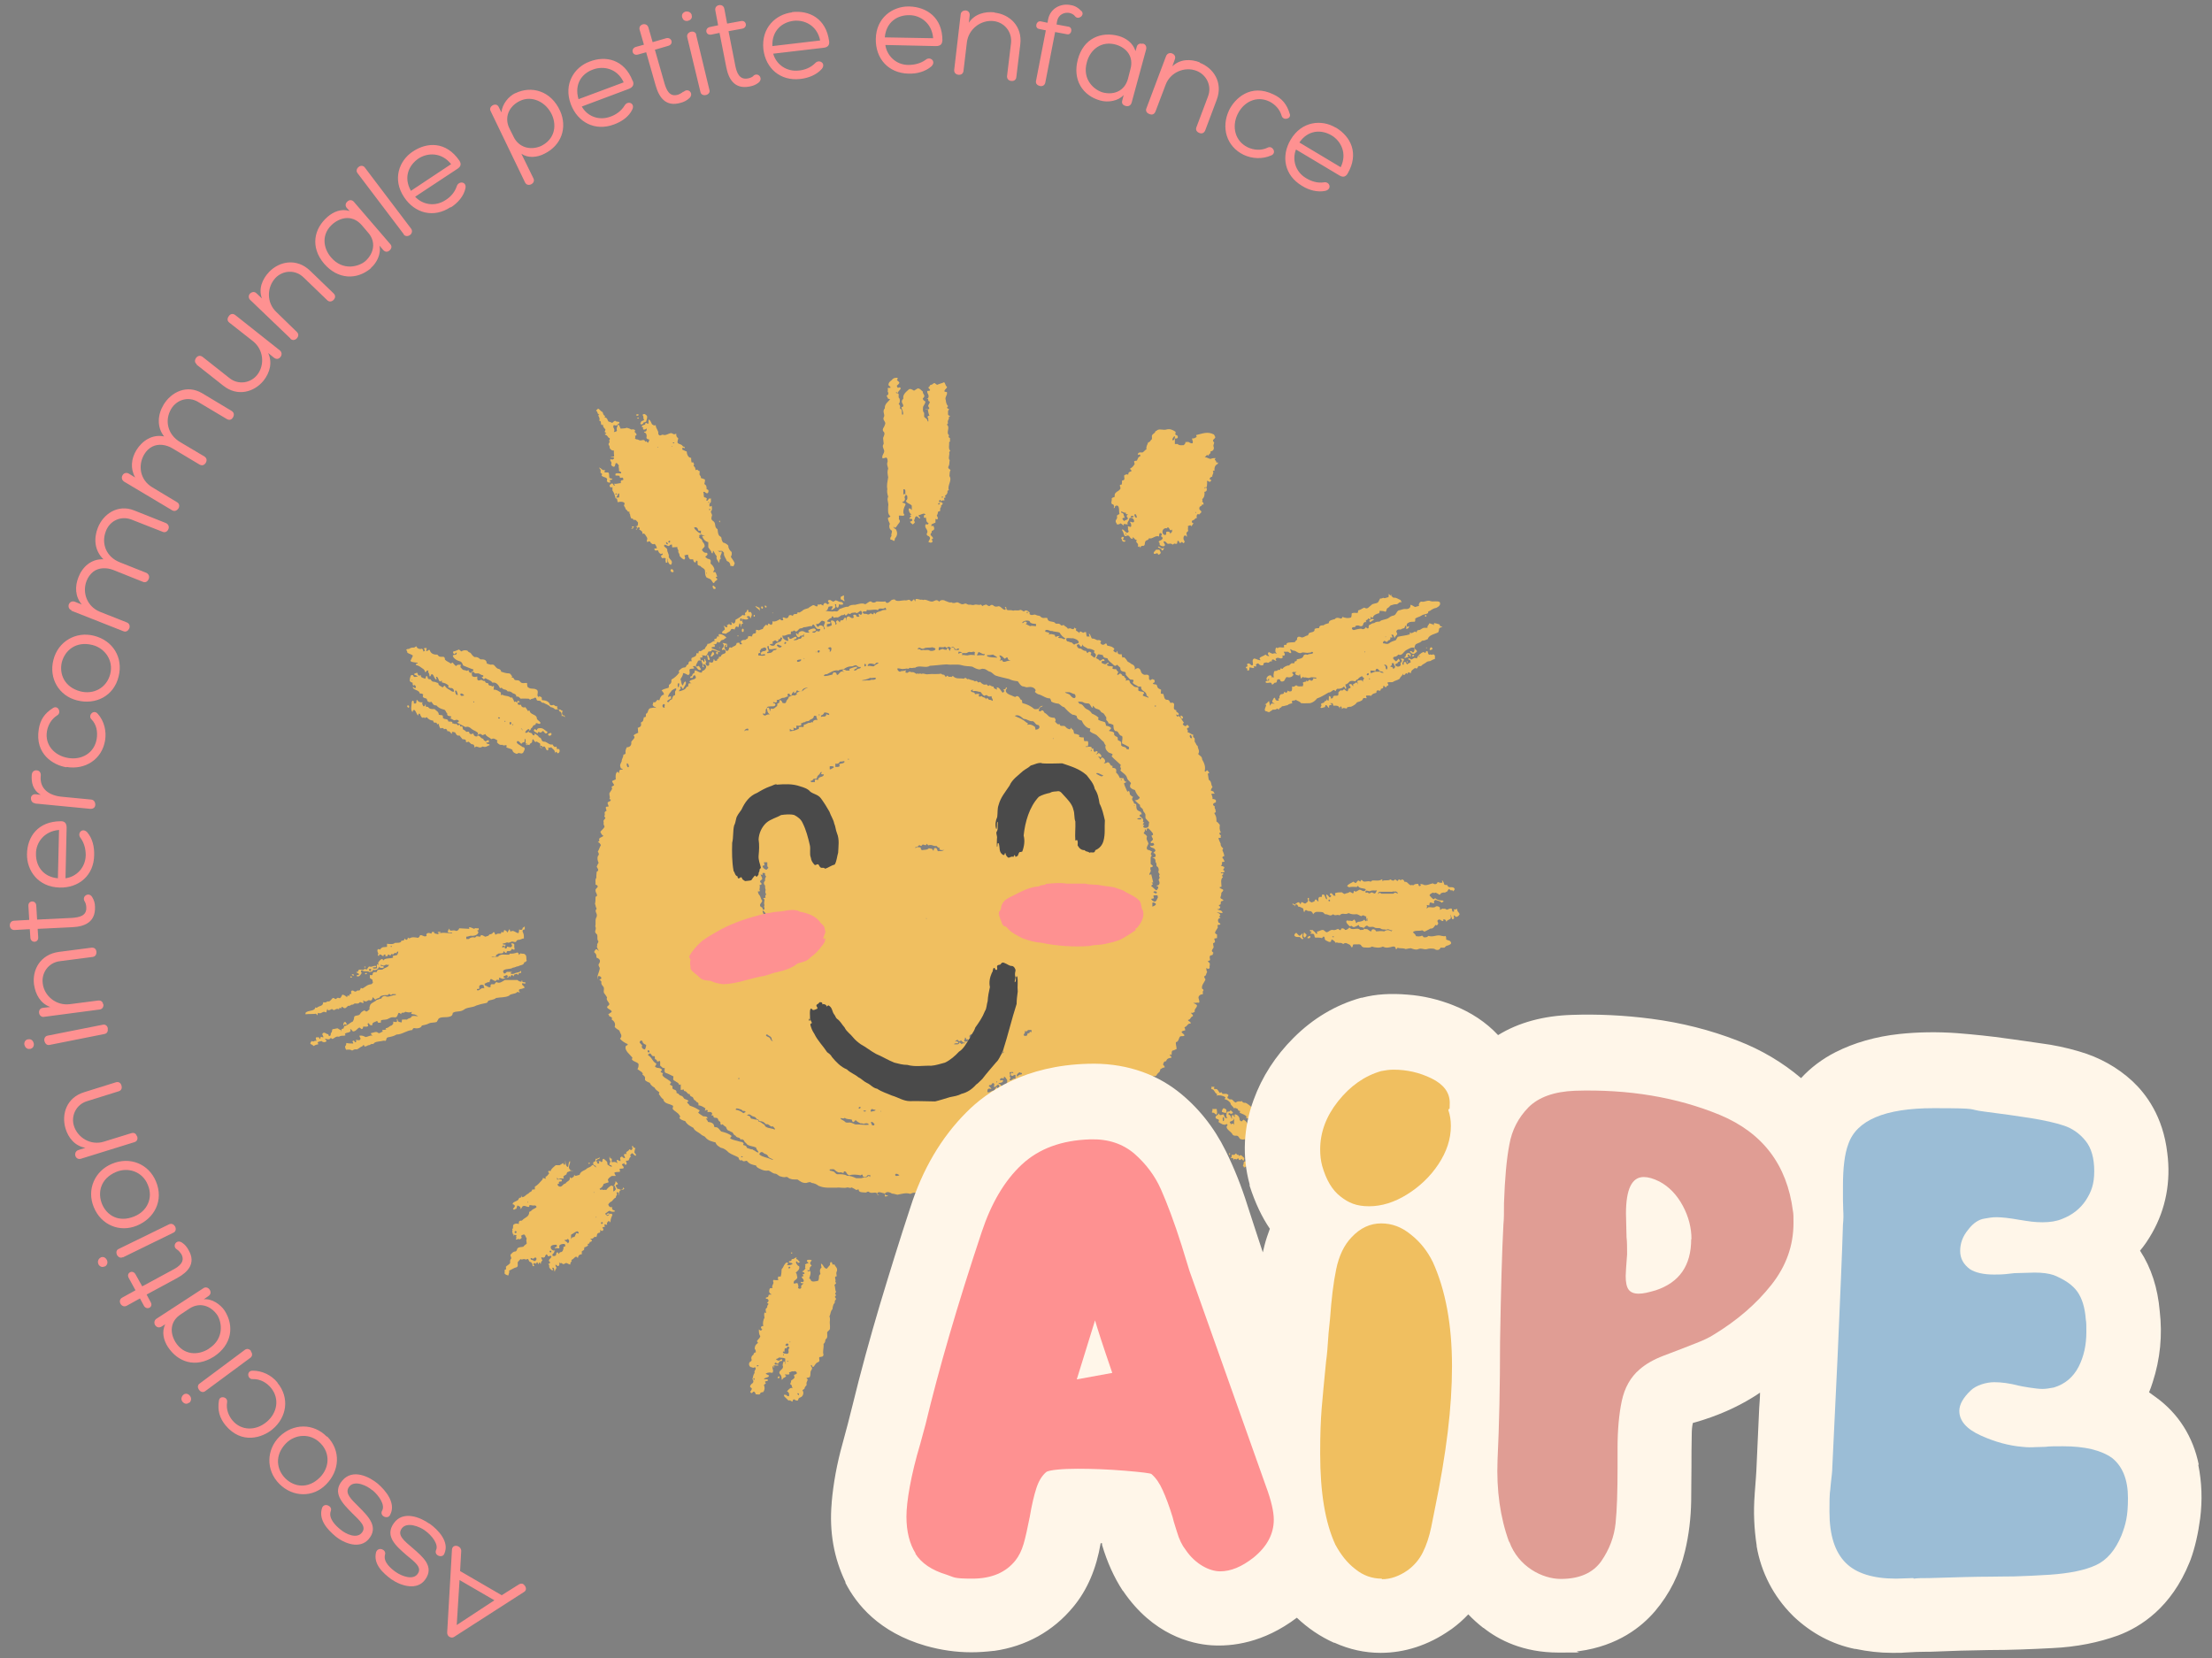 <svg xmlns="http://www.w3.org/2000/svg" viewBox="0 0 787 590"><rect x="0" y="0" width="787" height="590" fill="#808080" stroke="none"/><defs><style>.st0{fill:#fe9191}.st2{fill:#f0bf60}</style></defs><path d="M186.3 563.7c-.5-.3-1-.3-1.6 0l-6.2 3.9-14.8-8.6.4-7.2c0-.7-.4-1.2-.9-1.5-1-.6-2.3-.3-2.4 1.1l-1.7 29.5c0 .7.3 1.2.8 1.5.5.3 1.2.4 1.7 0l24.9-16c1.1-.7.6-2.1-.3-2.7Zm-23.8 14.5 1-16 12.4 7.2-13.4 8.8Zm-9.8-36.1c-3.1-2.2-9.3-4.8-12.6-.1-3.3 4.6.8 8.1 4.6 11.4 2.8 2.3 5.6 4.3 3.9 6.6-1.6 2.3-5.5.9-7.7-.6-1.7-1.2-4.7-3.6-3.9-6.3.5-1.8-2.5-2.9-3.2-.8-1.1 4.3 2.6 7.5 5.4 9.6 3.6 2.5 9.3 4.1 12.1.1 3.3-4.6-.8-8-4.5-11.2-2.8-2.4-5.6-4.5-3.9-6.9 1.8-2.6 6.4-.7 8.2.6 2.7 1.9 4.9 5 4.1 6.9-1 2.1 2.3 3.2 2.9 1.4 1.9-4.2-2.2-8.5-5.3-10.7Zm-20.2-11.9c2.5 2.1 4.5 5.3 3.5 7.2-1.2 2 2 3.4 2.8 1.6 2.2-4.1-1.5-8.6-4.4-11.1-2.9-2.4-8.9-5.5-12.6-1.1-3.7 4.3 0 8.1 3.6 11.7 2.6 2.6 5.2 4.7 3.3 6.9-1.8 2.2-5.6.5-7.6-1.2-1.6-1.3-4.4-3.9-3.4-6.6.7-1.7-2.3-3.1-3.1-1.1-1.4 4.2 1.9 7.7 4.6 10 3.3 2.8 8.9 4.8 12 1.1 3.6-4.3-.1-8-3.6-11.5-2.6-2.6-5.2-4.9-3.3-7.2 2-2.4 6.4-.2 8.1 1.3Zm-16.2-19c-4.8-4.9-12-4.8-16.9 0-4.6 4.6-4.9 11.9 0 16.8 4.8 4.8 12 4.9 16.6.2 4.8-4.8 5.4-12 .4-17.1ZM101.5 526c-3-3-4-8.1.3-12.5 3.2-3.2 8.6-3.7 12.2 0 3.6 3.6 3.2 8.8-.2 12.2-4.2 4.2-9.2 3.4-12.3.3Zm-2.8-34.1c-2.1-2.6-5.4-4.2-8.8-4.2-2.3 0-1.9 3.1 0 3 2.7-.1 5 1.3 6.5 3.1 3.2 3.9 2.2 9-1.5 12.1-3.9 3.3-9.1 3.2-12.2-.5-1.4-1.7-2.3-4-1.9-6.5.3-1.9-2.6-2.5-2.9-.6-.6 3.6.3 6.3 2.3 8.8 5.8 7 13.2 4.4 16.7 1.5 5.2-4.3 6.2-11.3 1.8-16.6Zm-9.4-11.2c-.5-.7-1.4-1-2.2-.4l-16.1 12c-.8.6-.7 1.5-.2 2.2.5.7 1.4 1.1 2.2.5l16.1-11.9c.8-.6.7-1.6.2-2.2Zm-23.9 15.6h-.2c-.8.8-.8 1.8-.3 2.4.5.7 1.5 1.1 2.3.4h.2c.8-.8.7-1.8.2-2.4-.5-.7-1.4-1.1-2.3-.5Zm14.5-30c-1.5-2.2-4.5-4.3-7.4-4l1.6-1.1c.8-.5 1.1-1.4.5-2.3-.5-.8-1.5-1.1-2.3-.5l-16.6 10.8c-.8.5-1 1.5-.5 2.3.6.9 1.5 1 2.3.5l1.3-.8c-1.4 2.8-.5 5.8.9 8 3.5 5.4 9.8 7.7 16.4 3.5 6.3-4.1 7.4-10.8 3.8-16.4Zm-5.6 13.6c-3.9 2.5-9 2.3-11.9-2.4-2.1-3.5-1.8-7.5 2-9.9l3-2c3.7-2.4 7.6-1 9.9 2.3 1.6 2.5 2.6 8.3-2.9 11.9Zm-22.1-19.3 10.9-5.9c3.8-2.1 6.7-5.2 4-9.9-.6-1.1-1.3-2-2.4-2.7-2-1.3-3.6 1.4-1.7 2.5.5.3 1.1 1 1.5 1.6 1.5 2.7-.7 4.4-3 5.6l-10.9 5.9-2.4-4.3c-1-1.8-3.4-.5-2.4 1.3l2.4 4.4-4.7 2.6c-1.9 1-.3 3.9 1.6 2.9l4.7-2.6 1.4 2.6c1 1.8 3.5.5 2.4-1.3l-1.4-2.6Zm-8.5-13.2 18-8.8c.9-.4 1-1.4.6-2.2-.4-.7-1.2-1.2-2.1-.8l-18 8.8c-.9.4-.9 1.4-.6 2.1.4.7 1.2 1.3 2.1.8Zm-7.8.1h-.2c-.9.6-1 1.6-.7 2.3.4.8 1.3 1.3 2.2.8h.2c.9-.6 1-1.6.6-2.3-.4-.8-1.2-1.3-2.2-.9Zm12.8-11.4c6.3-2.6 9.6-9 6.8-15.7-2.6-6.3-9.3-9-15.7-6.3-6 2.5-9.1 9.1-6.4 15.5 2.6 6.3 9.2 9 15.3 6.5ZM41.3 417c4.2-1.8 9.4-.2 11.3 4.6 2 4.7-.3 9.4-4.8 11.2-5.5 2.3-9.8-.3-11.5-4.4-1.6-3.9-.7-9 5-11.4Zm7.4-12.7c-.3-1-1-1.4-2-1.1l-9.7 3c-4.7 1.5-9.4-1.4-10.7-5.6-1.1-3.5.7-7.6 4.7-8.8l11.2-3.5c1-.3 1.3-1.1 1-2.1-.3-1-1.1-1.4-2-1.1L30 388.6c-6.3 1.9-8.2 7.8-6.7 12.9 1 3.4 3.4 6.3 7.1 6.9l-2.5.8c-1 .3-1.3 1.3-1.1 2 .2.8 1 1.4 2 1.1l19-5.9c1-.3 1.3-1.1 1-2.1Zm-10.3-38.4c-.2-.8-.8-1.5-1.8-1.3l-19.7 3.9c-.9.2-1.3 1.1-1.1 1.9.2.8.8 1.6 1.8 1.4l19.6-3.9c1-.2 1.3-1.1 1.1-1.9Zm-28.3 3.9h-.2c-1 .2-1.4 1.2-1.2 2 .2.8.9 1.6 1.9 1.4h.2c1-.2 1.4-1.2 1.2-2-.2-.8-.8-1.6-1.9-1.4Zm26.6-12.4c-.1-1-.8-1.5-1.8-1.4l-10.1 1.3c-4.9.6-9.1-3-9.6-7.4-.5-3.7 2-7.4 6.1-7.9l11.6-1.5c1-.1 1.5-.9 1.4-1.9-.1-1-.8-1.5-1.8-1.4l-11.6 1.5c-6.5.9-9.5 6.3-8.8 11.6.5 3.5 2.3 6.8 5.8 8l-2.6.3c-1.1.1-1.5 1-1.4 1.8.1.8.8 1.6 1.8 1.4l19.7-2.6c1-.1 1.5-.9 1.4-1.9Zm-25.9-23.8c.1 2 2.9 2 2.8-.1l-.2-3 12.4-.6c4.3-.2 8.2-1.8 8-7.2 0-1.2-.3-2.4-1-3.5-1.2-2-3.8-.3-2.7 1.5.3.4.6 1.4.6 2.1.2 3.1-2.5 3.6-5.1 3.8l-12.4.6-.3-5c-.1-2-2.9-1.9-2.8.1l.3 5-5.4.3c-2.1.1-2 3.4.2 3.3l5.4-.3.2 3Zm10.4-17.8c6.9.2 12.2-4.4 12.3-11.5.1-3-.6-6-2.5-8.2-1.8-1.8-3.7.5-2.3 2.1 1.3 1.8 1.8 4 1.8 6.1-.1 4.5-3.4 7.7-7.2 8.2l.4-18c0-1.9-1-2.3-2-2.3-8.2 0-12 5.5-12.1 11.7-.1 5.8 3.9 11.7 11.6 11.9Zm-.2-20.4-.4 17.1c-5.4-.5-7.9-4.5-7.8-8.8 0-3.8 2.8-8 8.3-8.4Zm-8.5-9.5 19.7 1.9c1 0 1.7-.5 1.7-1.5 0-.9-.5-1.7-1.4-1.8l-10.4-1c-4.6-.4-8.1-2.8-7.6-7.5.1-1-.4-1.8-1.4-1.9-1-.1-1.7.5-1.8 1.6-.2 2.6.3 5.4 3.2 7.1l-1.8-.2c-1-.1-1.7.6-1.7 1.4 0 .8.4 1.7 1.4 1.8Zm11.2-13c6.6 1.1 12.6-2.7 13.7-9.5.5-3.3-.3-6.8-2.6-9.4-1.5-1.8-3.6.6-2.3 1.9 1.9 1.9 2.3 4.6 1.9 7-.8 5-5.3 7.6-10.1 6.8-5-.8-8.4-4.7-7.6-9.5.4-2.2 1.5-4.3 3.7-5.7 1.6-1 .2-3.7-1.5-2.6-3.1 1.9-4.6 4.3-5.1 7.5-1.5 9 5.3 12.9 9.8 13.6Zm3.7-23.7c6.6 1.7 13.1-1.5 14.8-8.5 1.7-6.7-2-12.8-8.8-14.5-6.3-1.6-12.7 1.9-14.4 8.6-1.7 6.6 2 12.8 8.4 14.4ZM22 235.6c1.1-4.1 4.9-7.6 10.9-6.1 4.4 1.1 7.6 5.5 6.3 10.4-1.3 4.9-5.9 7.3-10.6 6.1-5.7-1.5-7.6-6.2-6.6-10.4Zm3.4-18.3 18.5 7.3c1 .4 1.7-.2 2.1-1 .3-.8.1-1.7-.8-2.1l-9.6-3.8c-4.7-1.9-6.4-6.9-4.8-11 .5-1.3 1.3-2.4 2.4-3.3 2-1.5 4.7-1.5 7.1-.6l10.5 4.2c.9.4 1.7 0 2.1-1 .4-.9 0-1.8-.9-2.2l-9.3-3.7c-4.9-1.9-6.8-6.7-5-11.2 1.4-3.6 5.2-5.4 8.9-4.1l11.2 4.4c.9.4 1.7 0 2.1-.9.4-.9 0-1.8-.9-2.2l-11.3-4.5c-5.8-2.3-11 1.3-12.9 6.2-1.5 3.8-1.2 8.1 2 11.2-4.3-.2-7.5 2.7-8.9 6.4-1.3 3.3-1.2 6.8 1.2 9.7l-2.5-1c-.8-.3-1.7 0-2.1.9-.3.8 0 1.8.9 2.1Zm18.8-45.9 17.1 10.2c.9.5 1.7 0 2.2-.7.4-.7.4-1.7-.5-2.2l-8.8-5.3c-4.4-2.6-5.2-7.8-2.9-11.7.7-1.2 1.7-2.2 2.9-2.8 2.2-1.1 4.9-.7 7.1.6l9.7 5.8c.9.5 1.7.2 2.2-.6.5-.9.4-1.7-.5-2.3l-8.6-5.1c-4.5-2.7-5.6-7.7-3.2-11.8 2-3.3 6-4.5 9.4-2.6l10.4 6.2c.9.5 1.7.3 2.2-.6.5-.9.4-1.7-.5-2.3l-10.5-6.3c-5.4-3.2-11-.4-13.7 4.1-2.1 3.5-2.5 7.9.2 11.3-4.2-.9-7.8 1.5-9.9 4.9-1.8 3-2.2 6.5-.4 9.7l-2.3-1.4c-.7-.4-1.7-.3-2.2.6-.5.8-.2 1.8.5 2.2Zm25.7-41.7 9.5 7.5c5.1 4.1 11.1 2.3 14.4-1.8 2.2-2.8 3.2-6.4 1.6-9.8l2.1 1.7c.9.7 1.8.4 2.3-.3.5-.6.6-1.6-.2-2.3l-15.9-12.6c-.8-.6-1.7-.5-2.3.4-.6.8-.6 1.7.2 2.3l8.4 6.6c3.9 3.1 4.2 8.6 1.5 12-2.3 2.9-6.7 3.7-9.9 1.1l-9.5-7.5c-.8-.6-1.7-.5-2.3.3-.6.8-.6 1.7.2 2.3Zm33.4-9.2c.7.7 1.6.6 2.3-.1.7-.8.7-1.6 0-2.3l-7.3-7.1c-3.6-3.4-3.3-8.9-.3-12.1 2.6-2.7 7-3.1 10-.2l8.4 8.1c.7.7 1.6.6 2.3-.1.7-.8.7-1.6 0-2.3l-8.4-8.1c-4.7-4.5-10.8-3.4-14.5.4-2.5 2.6-3.9 6.1-2.6 9.5l-1.9-1.8c-.8-.8-1.7-.5-2.3 0-.6.6-.7 1.6 0 2.3l14.3 13.7ZM132 95.3c2-1.7 3.7-5 3-7.9l1.3 1.5c.7.8 1.5.9 2.3.2.8-.7.9-1.6.2-2.3l-12.9-15c-.6-.7-1.6-.8-2.3-.1-.8.7-.8 1.6-.2 2.3l1 1.1c-3-1-5.8.3-7.8 2-4.9 4.2-6.3 10.8-1.3 16.7 4.9 5.7 11.7 5.9 16.7 1.6Zm-13.4-15.8c3.2-2.5 7.1-2.8 10.1.6l2.3 2.7c2.9 3.3 2 7.4-1 10.1-2.2 1.9-7.9 3.7-12.2-1.3-3-3.5-3.5-8.6.8-12.1Zm25 3.9c.5.7 1.5.8 2.3.2.7-.5.9-1.5.4-2.2l-16.5-21.8c-.5-.7-1.5-.8-2.2-.2-.8.6-.9 1.6-.4 2.2l16.5 21.8Zm16.8-9.6c2.5-1.6 4.6-4 5.2-6.8.5-2.5-2.5-2.7-3.1-.7-.7 2.1-2.2 3.8-4 4.9-3.8 2.5-8.2 1.6-10.8-1.2l15-9.9c1.6-1 1.3-2.1.7-3-4.7-6.8-11.4-6.6-16.5-3.2-4.9 3.2-7.4 9.9-3.1 16.3 3.8 5.7 10.5 7.5 16.5 3.5Zm-11.5-17.4c3.2-2.1 8.2-2.3 11.6 2l-14.3 9.5c-2.7-4.8-.8-9.1 2.7-11.5Zm34.5-23.3c-2.5 1.2-4.7 3.9-5 6.9l-.9-1.8c-.4-.9-1.1-1.2-2.1-.8-.9.5-1.3 1.3-.8 2.2l12.2 25.3c.9 1.9 3.9.4 3-1.4l-4.3-8.8c2.3 1.6 5.5 1.4 8.2 0 6.1-3 8.2-9.3 5.6-15.2-3.3-7.3-10.3-9.1-16-6.3Zm9 18.9c-3.8 1.6-7.8.4-9.6-3.2l-1.6-3.2c-1.9-4 0-7.9 3.8-9.7 4.1-2 9.2.2 11.4 5 1.8 4.1.8 8.8-4 11.1Zm32.7-23.2c-3-7.7-9.6-9.1-15.3-6.9-5.5 2-9.4 8-6.7 15.2 2.4 6.4 8.6 9.7 15.3 7.2 2.8-1 5.4-2.8 6.6-5.4 1-2.3-1.8-3.2-2.8-1.3-1.2 1.9-3 3.2-5 3.9-4.3 1.6-8.4-.3-10.2-3.6l16.8-6.3c1.7-.7 1.7-1.8 1.4-2.7Zm-19.3 6.4c-1.5-5.3 1.2-9.1 5.3-10.5 3.6-1.3 8.5-.4 10.8 4.6l-16.1 6Zm37.3-2.6c-.4.4-1.3.9-1.9 1.1-3 .9-4.1-1.7-4.8-4.1L233 17.7l4.8-1.4c2-.6 1.2-3.2-.8-2.7l-4.8 1.4-1.5-5.2c-.6-2.1-3.8-1.2-3.1.9l1.5 5.2-2.9.8c-1.9.6-1.3 3.3.8 2.7l2.9-.8 3.4 11.9c1.2 4.2 3.6 7.6 8.8 6.1 1.2-.3 2.2-.8 3.2-1.7 1.7-1.7-.5-3.8-2.1-2.2Zm4.6-20.3c-.2-.9-1.1-1.2-1.9-1-.8.2-1.5.9-1.3 1.9l4.7 19.5c.2 1 1.1 1.3 2 1.1.8-.2 1.5-.9 1.2-1.8l-4.7-19.5Zm-4.9-6c.2 1 1.2 1.3 2 1.1.8-.2 1.6-.9 1.3-1.9v-.2c-.3-1-1.3-1.3-2.1-1.2-.8.2-1.6.9-1.3 2v.2ZM268.1 27c-.4.4-1.3.8-2 .9-3 .6-4-2-4.5-4.6l-2.4-12.2 4.9-.9c2-.4 1.5-3.1-.5-2.7l-4.9.9-1-5.3c-.4-2.1-3.6-1.5-3.2.6l1 5.3-2.9.6c-2 .4-1.6 3.1.5 2.7l2.9-.6 2.4 12.2c.8 4.2 2.9 7.9 8.2 6.9 1.2-.2 2.3-.6 3.3-1.4 1.8-1.5-.2-3.9-1.9-2.4Zm13.7-22.6c-5.8.7-11 5.5-10.2 13.1.8 6.8 6 11.4 13.1 10.6 2.9-.3 5.9-1.5 7.7-3.6 1.6-2-1-3.6-2.4-2-1.6 1.6-3.7 2.4-5.8 2.6-4.5.5-8.1-2.3-9.1-6L293 17c1.9-.2 2.1-1.3 2-2.3-1.1-8.2-7.1-11.1-13.2-10.4Zm-7 12c-.2-5.5 3.4-8.5 7.6-9 3.8-.4 8.3 1.6 9.4 7l-17 2Zm48.6-14.1c-5.8-.1-11.7 4-11.8 11.6-.1 6.9 4.4 12.1 11.6 12.3 3 .1 6-.7 8.2-2.6 1.8-1.8-.5-3.7-2.1-2.3-1.8 1.3-4 1.8-6.1 1.8-4.5 0-7.7-3.4-8.2-7.1l18 .4c1.9 0 2.2-1 2.3-2 0-8.2-5.6-11.9-11.7-12.1Zm-8.6 11c.5-5.5 4.5-8 8.8-7.9 3.8 0 8 2.8 8.4 8.2l-17.1-.3Zm39.1-8.9c-3.5-.4-7.2.6-9.2 3.7l.3-2.6c.1-1.1-.6-1.7-1.4-1.8-.8 0-1.7.4-1.8 1.4l-2.3 19.7c-.1 1 .5 1.7 1.5 1.8 1 .1 1.7-.4 1.8-1.4l1.2-10.1c.6-4.9 5.1-8.1 9.5-7.6 3.7.4 6.7 3.7 6.2 7.9L358.3 27c-.1 1 .5 1.7 1.5 1.8 1 .1 1.7-.4 1.8-1.4l1.4-11.6c.8-6.5-3.8-10.7-9.1-11.3Zm30.9-.4c-1.1-1.2-2.4-2-3.9-2.2-3.4-.7-7.2 1.1-8 5.1l-.2 1.2-2.4-.5c-1.7-.3-2.3 2.4-.6 2.7l2.4.5-3.5 18c-.2 1 .5 1.6 1.4 1.8.8.2 1.7-.2 1.9-1.2l3.5-18 4.3.8c1.6.3 2.1-2.4.5-2.7l-4.3-.8.2-1.2c.5-2.4 2.6-3.2 4.4-2.9.8.2 1.6.6 2 1.2 1.1 1.4 3.6-.3 2.3-1.9Zm21.6 11.6c-1-.3-1.8.2-2 1.2l-.4 1.4c-.9-3-3.5-4.7-6-5.4-6.2-1.7-12.5.8-14.5 8.3-2 7.3 1.7 13 8.1 14.7 2.6.7 6.2.2 8.2-2l-.5 1.9c-.3 1 .1 1.7 1.2 2 1 .3 1.8-.2 2.1-1.1l5.2-19.1c.2-.9-.2-1.8-1.2-2Zm-4.2 9-.9 3.5c-1.2 4.3-5 5.8-8.9 4.8-2.9-.8-7.5-4.4-5.7-10.8 1.2-4.5 5.2-7.7 10.4-6.2 3.9 1.2 6.3 4.4 5.1 8.7Zm24.7-2.4c-3.3-1.3-7.1-1.2-9.8 1.4l.9-2.5c.4-1-.2-1.8-1-2.1-.8-.3-1.7 0-2.1.9l-7 18.6c-.4.9 0 1.7 1.1 2.1 1 .4 1.7 0 2.1-.9l3.6-9.5c1.7-4.6 6.9-6.6 11-5 3.4 1.3 5.6 5.2 4.1 9.1l-4.1 10.9c-.4.9 0 1.7 1 2.1 1 .4 1.7 0 2.1-.9l4.1-10.9c2.3-6.1-1.1-11.3-6.1-13.2Zm32 18.4c-1-3.5-2.8-5.6-5.8-7-8.2-4-13.8 1.5-15.8 5.6-2.9 6.1-1 12.9 5.2 15.9 3 1.4 6.6 1.6 9.8.2 2.1-.9.4-3.6-1.2-2.8-2.4 1.2-5.1.9-7.2-.1-4.5-2.2-5.7-7.3-3.6-11.7 2.2-4.6 6.9-6.7 11.3-4.6 2 1 3.7 2.7 4.4 5.1.5 1.8 3.5 1.2 2.9-.7Zm16.3 4.8c-5-3-12.1-2.3-16 4.3-3.5 5.9-2.2 12.7 4 16.4 2.5 1.6 5.6 2.4 8.4 1.8 2.5-.7 1.4-3.5-.7-3-2.2.3-4.4-.4-6.2-1.5-3.9-2.3-5-6.7-3.6-10.2l15.4 9.2c1.6 1 2.5.2 3-.7 4.1-7.1 1.1-13.1-4.2-16.3Zm1.8 14.1-14.7-8.8c3.1-4.5 7.8-4.7 11.5-2.5 3.3 2 5.6 6.4 3.2 11.3Z" class="st0"/><path d="M486.1 221.5h-.2c.1.3.2.3.2 0Zm16.4 12.1c.5 0 .7-.2.6-.6-.5 0-.8.1-.6.6Zm4.9-14.2c.2-.4 0-.6-.3-.6-.2.5-.1.7.3.6ZM255 232.7c.6.5.4-.6.4-.9-.5 0-.9.5-.4.9Zm252.7-2.1v-.2h-.3v.2h.3Zm1 .7c.4 0 1.3-.2.8-.8-.4-.6-1 .4-.8.8Zm-20.8-10.2c.2-.3 1-.4.9-.7-.7-.4-1.1 0-1.6.4-.1.4.4.7.7.3Zm-232 9.5h.2v-.3h-.2v.3Zm244.6 5.1h.3v-.4h-.3v.4Zm1.4-2.1v-.9c-.5-.5-1.5-.5-1.7.3 0 .4-.2.7-.5.8v.3c.5 0 1-.3 1.4-.4-.1-.2-.2-.5-.3-.7.7-.3.7.4 1 .7Zm-70.1 105.5-.6-.6c-.2-.5.5-1 .6-1.5-.1-.5-.2-1-.2-1.4 1.1-.3.6-.8.4-1.6.3-.1.6-.2 1-.2v-1.3c-.3-.1-.5-.3-.7-.5 0-.7.7-1.3 1-2-.1-.3-.1-.6-.1-.9.4 0 .7 0 1-.2 0-.3-.3-.5-.7-.7-.3-.8-.2-1.4.7-1.6 0-.2-.1-.3-.5-.4.2-.2.3-.4.5-.6-.3-.7-.8-.7-1.3-1 .8 0 1.3.4 2.1.2-.3-1.1-1.2-.8-2-1.3.7.1 1.1-.2 1.2-.9-.4-.1-.6-.3-.5-.6.9-.1.5-.6.7-1.3.3 0 .6-.2.9-.3-.2-.5-1-.5-1.1-1 .1-.6.4-1 .3-1.5.1-.6.8-.7.7-1.3-.3-.3-1.3-.5-1.3-.9l.7-.2c0-1.1-.5-2.6.5-3.4-.5-.7-.4-.5.2-1.1-.1-.4-.4-.5-.9-.2v-.4c.5 0 1 0 1.3-.2 0-.3-.2-.5-.6-.7.3-.3.5-.6.5-1-.4-.2-.8-.4-1.2-.4.4-.6.5-.6.3-1.3.3-.1.6-.2 1-.2-.2-.5-.4-1-.8-1.4 0-.3.2-.5.7-.6-.1-.7-.4-1.5-.7-2.1l.3-.6c-.5-.5-1-.9-.9-1.7-.3-.7-.6-1.2-.8-2 .3-.1.6-.1.9-.1-.2-.3-.1-.5 0-.8-.5-.4-1-1 0-1.1-.6-.9-.5-1.7-.4-2.7-.4-.4-.6-.9-1.2-1.2 0-.9 0-1.7-.5-2.5-.4-.6-.3-.6.3-.8-.1-.4-.2-.6-.1-.9-.3-.3-.4-.7-.3-1.2-.3-.1-.5-.3-.6-.5 0-.7.5-.7 1-.9v-.8c-.3-.3-.8-.4-1.2-.4.1-.9-.3-1.2-.4-1.9h1.2c-.2-.2-.4-.5-.5-.8l-.9-.3c0-.5.4-.9.6-1.3-.7-.9-.2-1.9-1.3-2.5-.2-.7-.2-1.5-.4-2.2l.6-.3c-.2-.3-.5-.6-.7-.9-.2 0-.5.2-.7.5l-.3-.2c.4-1.6-.1-2.8-.9-4.2 0-1.1-.8-1.2-1.4-1.9.7-1.2-.1-1.7-.2-2.9-.6-.3-.5-.9-1-1.4-.2-.5.2-1.2-.3-1.5-.4-.3-.4-.6-.2-1-.8-.2-1.3-.8-2.1-1 .2-.7.2-.5-.2-1.1 0-.3.4-.5.8-.6-.2-.3-.3-1-.8-.8l-.5.4c-.4-.1-.8-.4-1-.7.1-.2.3-.4.4-.6-.6-.7-1-1.7-1.7-2.3-.2 0-.4 0-.6.2-.3-.2-.4-.5-.4-.8.2.1.5.2.7.3.6-.6-.3-1-.7-1.3v-.5c-1.4-.2-.6-1.3-.8-2.3-.4-.6-.7-.3-1.3-.3-.3-.6-.4-1.1-1.2-1.1-1.1 0-1-1.4-1.3-2.1-.3 0-.6 0-.9-.1 0-.5.1-.9.1-1.4-.7-.3-1.3-.5-1.4-1.3-.2-.9-1-.4-1.5-.8 0-.2.2-.4.6-.5v-.8c-.7-.3-.7-.6-1.4 0-.9 0-.5-1-.6-1.5-.6-.9-1.3 0-2.1-.6-1-.5-.6-1.5-1.4-2-.4-.4-1.2 0-1.6.4.3-1-.2-1.7-1.1-2-.5-.4-.8-.6-1.4-.9-.3-.5-.7-1.1-1.2-1.5-.2 0-.4 0-.6.1-.2-.3-.3-.7-.3-1.2-1.1.1-1.5 0-1.5-1.2-.1 0-.3.2-.3.6-.4 0-1-.3-1.2-.7.1-.2.3-.4.4-.6-.6-.8-1.3-.9-2.2-1.1-.8 0-.2-1-1-.8-.6.6-1.3.6-1.8-.2 0-.2.2-.4.3-.6-.4-.5-.8-.5-1.4-.4-.6-.3-1.1-.6-1.9-.6-.4-.4-.5-1.7-1.1-1.7.1.3.2.6.3 1h-1c-.2-.5-.2-1.1-.3-1.6-.3 0-.7 0-1 .3-.5-.3-1.4-1-1.3.1-.4-.5-.9-.6-1.3-1 0-.2 0-.4.2-.6-.3 0-.5-.2-.8-.4 0 .8-.6.6-1.1.4-.4-.3-.7 0-1.2 0-.3-.7-1-.7-1.4-1.3-.5 0-.7.4-1.1 0-.5-.7-1.1-.4-1.8-.5-.6-1-1.8-.4-2.7-1.2-.1-.3-.2-.6-.3-.8-.9-.2-1.5.3-2.3-.4-.4-.6-1.1-.3-1.7-.7-.9-.4-1.4.5-2.3-.3 0-.2 0-.4.1-.5-.7-.6-1.3-1.2-2.1-.4-.5-.2-1-.8-1.5-.5-.8.3-1.5-.1-2.3.2-.7-.3-1.3-.1-2-.2-.9-.3 0-1.3-1-1.1.3.4.4.7.2 1-1.1 0-1.4-1.2-2.4-1.3-.6.2-1.3.3-1.8-.2-.6-.5-1-.2-1.5.2-.4-.1-.8-.4-1.1-.6-.5.2-1.1.2-1.3.6l-.6-.6c-.9.4-1.5-.2-2.3.1-.8.3-1.2-.2-2 0-.7-.1-.9-.7-1.7-.3-1.1.4-1.4-.4-2.5-.6-.6.2-1.4.5-2 0-.7.3-1.4-.3-2.2-.5-.5-.4-1.8-.4-2.1.3-.7-.6-.9-.7-1.8-.3-1.2.8-2.4-.5-3.6-.4-.5.3-.7-.2-1 0-.6.1-2.2-.8-2.1.2s-.5-.4-.5-.4c-.3.3-.6.5-.9.8-.4-.2-.5-.6-1-.6-.5.2-1 .3-1.5.2-1 0-2.8.7-3.5-.3-.5 0-1.2.1-1.5.6-.6.5-1.3 1.1-1.8.1-1.1.2-2 0-3.1 0-.6.5-1.4.6-2 0-.8-.1-1.5.9-2.1 1-1-.6-2.5 0-3.5.2-.9 0-1.8 0-2.5.7-1.1-.1-2 .5-3.1.8-.6.8-.7 1-1.8.8-1.2.3-2.2-.2-3.3 0 .9-.3.9-.8 1.2-1.6.5-.1.9-.2 1.3-.2.4.6-.4.8-.3 1.4.7-.4 1.9-.8 1.3-1.8v-.3h.4c0 .4 0 .7.1 1 .7.7.9-.4.9-1 .4.2.9.2 1.4.1.3-.4-.3-1-.7-.9-.7 0-1.3-.5-1.9-.6-.2.2-.5.3-.8.5-.7-.2-1.1-1-1.9-.4 0 .5.2.7.6 1-.3 0-.6.2-.8.4-.6-.9-1.4-.6-1.5.4-.3-.1-.6-.4-.9-.5-.4.1-.6.3-1 0 0 .3-.1.6-.3.8-.6 0-.8-.5-1.4-.5-.6.4-1.2.6-1.7 1.1-.7.2-1.7.4-2.2 1-.7.3-.8.8-1.6.4 0 1.4-1.5 0-1.7 1.4-.5-.3-.8-.5-1.4-.2-.3 1.2-.9 1.1-1.9.7h-.3c0 .4.1.7.2 1-.6 0-.8.2-1.1-.4-1 .5-1.6 1-2.8.8.2.7-.2 1.7-.9 1-.6-.4-.6-.2-.7.4-.2 0-.5-.1-.7-.2-.5.5-.9.9-1.1 1.5-.5.1-.9.3-1.4.5-.3-.1-.7-.2-1-.2-.1.5.2 1.3-.5 1.3s-.9.6-.9 1.1c-.5-.2-.8 0-1.3-.2l-.3.9c-.3.1-.6.3-.8.5-.7 0-1.6 0-1.6.9.2.2.3.4.5.6-.7 0-.9.4-1-.5-.3 0-.6 0-1 .1-.2 1.3-1 .9-1.8 1.7-1.5-.7-.4 1.3-1.9 1.1-.2-.5-.8-.9-.6-1.4 0-.9.6-.6 1.1-1-.7-.2-1.2-.4-1.9-.4.6.4.7 1.2.2 1.7-.3.2-.4.5-.3.8.9-.3 1.3-.2 1.3.9-.5.7-1.5.3-1.7 1.4l-.8.2c0 .2 0 .4.2.5-.5 0-.8.2-.8.8-.7 0-.8.2-1-.5h-.2c0 .6-.2 1-.5 1.2-.4-.1-.8-.2-1.2-.1.2.4.2.8 0 1.1-.5.4-1.1-.2-1.2-.7.7-.7-.1-.8-.1-1.6h-.3c.1.4 0 .8 0 1-.6 0-.3-.9-1.1-.6.1.5.3 1 .5 1.4 0 .6-.3 1.2.5 1.1-.3-.4-.4-.8-.3-1.1.4 0 .7.2 1 .6.3.7-.6 1.8-1.3 1.8l-.2.6c-.7.2-1.6-.6-2.3-.8-.2 0-.3.4-.3.9-.5.2-.7.5-.8.8 0 .7-.9.2-.7 1h.8c.2-.5.3-1 .9-.9.2.3.3.6.3.9-.6.8-1.9.5-2.3 1.3.1.3.4.5.8.6-.4 0-.7 0-1.1.1-.1.3-.2.7-.1 1l-.6.2c-.5 1.1-1.6 1.3-2.7 1.6 0-.3.2-.6.6-.9 0-.2-.1-.4-.2-.7.7-.5.5.8 1.1.7.2-.7 1.4-1.9.8-2.6-.5 0-.8 1-.9 1.4-.7-.3-.5-1.5-.9-2.2.4-.7 1-1.4.9-2.2.6 0 1.2.4 1.8.7.9-.2.5-1.3.5-1.9.4-.6 1.1-.2 1.7-.5 0-.2-.2-.4-.5-.6 1.5-1 1.4 1.8 2.9 1.1 0-.4-.5-.9-.7-1.3-.4-.2-.7.5-1.1 0 0-.6.6-1.3.8-1.9.3-.1.6-.2.9 0 0-.4-.1-.7-.2-1.1.4 0 .7 0 .9-.2 0-.3-.1-.5-.5-.6.6 0 1.2 0 1.7.2.3-.5.7-.9.8-1.5.7-.3 1 .2 1.3-.7 1 .2 2 .5 2.8.9 0-.9-.5-.2-1-.7-.5-.3-1.1-.4-1.6-.6-.9-.5.2-.7.7-.6.4-.6 0-.8-.5-.9.9 0 1.2 0 1.5-.9.2 0 .5.1.7.3.5-.3.4-.9 1.2-1 .6 0 .7-.7 1.4-.7-.5-.8-1.9-1.6-2.8-1.3 0 .3 0 .6.2.9-.2-.1-.4-.2-.7-.2 0 .3-.2.5-.3.8-.3 0-.5.2-.8.3 0 .3.1.5.6.6-1.2-.3-1.7 1.1-3 1 0 .8-.8 1-.9 1.8-.6.1-1 .6-1.5.8-.2 0-.4 0-.6-.1-.1.3-.2.6-.2.9-.2 0-.4-.1-.7-.1 0 1.4-.8 1.2-1.7 1.7-.2.5-.1.7 0 1.2-1-.2-1.1.3-1.2 1.1-1 .2-.5 1-1.3 1.1-1 0-1.4.6-2.1 1.2 0 .2.1.4.2.6-.8 1.1-1.7 1.9-2.8 2.5 0 1.1 0 1.3-.9 1.9 0 .4 0 .7-.1 1-.7.3-1.9.4-2.5 1 .4.4.9.9.8 1.5-.9 0-1.4 1.2-1.6 2-.2 0-.4-.1-.6-.2-.7.4-.6 1.2-1.5.8-.1.3-.2.7-.3 1 .3.8.9.6 1.3 1.1-1-.3-1.2 0-2.2.1-1 .5-.5 1.7-1.5 2 0 .7.2 1.3-.7 1.2-.3 1 0 1.4-1.1 1.9.3 1.2 0 1.5-1.1 1.9.2.6 0 1.1.2 1.7-.5.3-1.3.5-1.7 1 1 .8-.4 1.5-.8 2.3.2 1.2-.5 1.9-1.6 1.9-.3.7-.6 1.3-.4 2.1-.1.3-.4.5-.8.5 0 1.1-.6 1.4-.6 2.4-.3.7-.8 1.3-.4 2.1 0 .8.8.2.7.9-1-.2-1.3.2-1.2 1.2-.2-.2-.4-.3-.6-.5-.8.4-.7 2-.6 2.7-.4.2-.8.4-1.3.6 0 .6.6.9.7 1.5-.4.2-.7.4-.9.6 0 .2.2.4.2.6-.2.6-.7 1.1-1 1.7 0 .5.1.9.2 1.4 0 .2-.1.4-.2.6l.5.2c.1.8-.9.6-1.1 1.1-.1.5.4.9.3 1.4-.4 0-.7 0-.9.1-.2.5.2.9.2 1.4-1.3.6-.2 1-.8 1.9.1.2.2.4.4.6-.2.7-.9.7-.6 1.6-.1.9 0 .8.3 1.5-.2.7-1.1 1.3-1.5 1.9.3.6.5 1.1 1.1 1.4-.5.6-2 .6-1.4 1.7l-.6.6c.6 0 .8.5 1.1 1-.5.8-.6 1.6-1.1 2.3.3.5.6 1 .1 1.5-.4.7-.2 1.8.2 2.5-.3.4-.5.9-.7 1.4.4.7 1 1.3 0 1.8 0 .7-.2 1.4-.1 2.1-.6.8-.2 1.5-.3 2.5.4 0 .7.3.8.6-.2.7-.9.7-.8 1.5 0 .8.6 1 .5 1.9l-.5.3c0 .9 0 1.7-.2 2.5.3.6.2 1.2.6 1.7-1 1.2.4 1.5 0 2.9-.7 1.1-.2 2.2-.5 3.4.3.5.2 1 0 1.6-.2.7.3.9.7 1.4.2.9-.2 1.6.4 2.3.1.6-.6.8-.4 1.5-.4.9.5 1.3.5 2-.3-.3-.5-.8-1-.6-.3.3-.5.6-.6 1 .7.6.9 1 .8 1.9.9.4 1.6.8 1.1 1.9-.6.8-.3 1 .1 1.8 0 1.2-1.2 3.1-.8 4.1 0-.7 0-1.5.9-1.1.7.4.6 1.1-.3 1.1.3.3.7.5.8.9-.2.7.2 1.1.6 1.6.6.6 0 1.5.3 2.3.4.6.9 1.1 1.1 1.7-.5.7.6 1.5.8 2.2 0 .6-.7.7-.8 1.1 0 .8 1.9 1 1.6 1.8-.4.2-.8.7-1.2.7.2.2.3.5.4.8.5.2 1.3.4.8 1.1 1 .7 1.5 1.5 1.1 2.7.5.6 1.1.9 1.7 1.3.2 1.1 1.3 1.7.2 2.9.8.9 1.6 1.4 2.7 1.9.2.6-.6.3-.7.9-.4 1.4 1.6 2.9 2.4 3.9 0 .2-.1.4-.2.6.6 1 1.8.8 2.4 1.7 0 .7 0 1.2-.4 1.8.6.5 1.4.8 1.9 1.5 0 .2-.1.3-.1.5.4.2.7.5.9.9v1c.4.5 1.1.7 1.7 1 .3.8 1 1.3 1.7 1.7.4.9 1.1 1.1 1.7 1.7 0 .2-.1.4-.2.6.6.6.8 1.4 1.6 1.8.3 1.8 2.3 1.5 3.5 2.4 0 .3-.1.6-.2 1 .7 1 1.9 1.3 2.5 2.4.3.3.2.6-.1.9.5.6 1.3.9 2.1 1.1.6 1.2 1.8 1.8 2.9 2.4.5 1.2 1.8 1.5 2.7 2.3.5.6 1.2.5 1.6 1.1 1 1.2 2.2 1.4 3.6 1.8.3 1 1.1 1.4 1.9 1.9 1.2.2 2 .9 2.8 1.7 1 .7 2.3 1.1 3.4 1.7.3.7.3 1.3 1.3 1 .5.7 1 .3 1.7.2.9 1.2 1.9 1.4 3.3 1.7.2.7.8.9 1.4 1.2 1 .5 1.9.8 3 .6.8.2 1.4 1 2.3 1.1.7 0 1.1.6 1.7.9.8.2 1.4.5 2.2.3.7-.2.9.5 1.5.6.9.4 1.8.2 2.7.3 1 .7 1.7 1.3 3.1 1.2.7-.2 1.3-.5 1.9 0 .8.1 1.7.4 2.4 1 2.3 1 4.1.6 6.4.7 1.3-.2 2.7.3 3.9-.1.6 0 .9.4 1.5 0 .5.3 1.1.5 1.6.9.3 0 .6-.2.9-.2 0 1.2 1.3 1 2.2 1.1.8.2.9-.7 1.6-.1 1 .7 2.8-.6 2.9 1h.8c-.5 0-.8-.3-.9-.6.4-.9 1.9 0 2.6 0 .1.3.2.7.1 1.1.5 0 .9 0 1.2-.4-.6.1-1.1 0-1.2-.6.7-.9 1.8-.5 2.6 0 .7 0 1.3.3 1.9.4 1.6-.3 3-.8 4.6-.3.7-.4 1.4-.5 2.1-.4 4.3-11 10.3-20.4 17.9-28.1 2.8-2.8 6.4-5.8 11-8.6 0-.3 0-.6-.1-.9-.5-.1-.8.9-1.1 1.3-1-.2-1.3.8-2.4.5 0-1.1.2-1.5 1.4-1.1 0-.5-.7-.8-.9-1.1l.2-.3c1.2.1.6-.8 1.5-.7.6.5 0 .7.2 1.4.7 0 .8-.6 1.4-.9 1 .5.1 1.1-.1 1.8.5-.3 1.1-.6 1.7-.9-.6-.3-.5-1.1-1.4-1.2v-.2c.6-.2 1.3 0 1.6-.8-.2-.7-.6 0-1.1-.2 0-1.1.7-.7 1.4-.7v-.6c.5 0 .8.8 1.1 1.1.2.7 0 1.5-.6 2.1 7.4-3.9 17.1-6.8 29.5-7.2 8.3-.3 16 1.2 22.9 4.4h.2c0-.3 0-.4-.2-.6.6 0 1.2.2 1.5-.5.4-.8 1.2-.8 1.2-1.9.6-.3.9-.7 1.6-.7 0-.5-.3-.6-.6-1 .2-.7.3-1.2 1.1-1.2.2-.9 1-1.2 1.8-1.2.3-.8-.5-.4-.5-1.2.2 0 .4.1.6.2.2-.5-.1-1.3.4-1.6.5 0 .9-.4 1.4-.5.1-.7-.4-1.8-.2-2.5.8 0 1-1.2 1.3-1.8.4-.6 1.1-.1 1.7-.5 0-.7-.9-.7-1-1.4.4-.3.8-.4 1.3-.5 0-.4-.1-.7-.3-1.1 1.1-.2 1-1.4 2.2-1.3.3-.7-1-.8-.9-1.3 1-.1.8-1.1 1.7-1.3.2-.8-.6-.6-.6-1.3.6.3.8-.1 1.3-.3-.3-1 .7-1.3.8-2.2-.3-.7-.9-.5-1.3-1 .7.2 1.3-.2 2 0 .3-.4 0-1-.1-1.4-.4-.9.6-1.7 1.4-1.6.3-.6-.3-.7.3-1.4 0-.2-.1-.4-.5-.6-.3-1.3.7-2 1.2-3.3-.3-.4-.4-.7-.5-1.1.8-.1.7-1 1.1-1.6-.3-.5-.3-.8-.3-1.4.5.3.7.6 1.2 0-.2-.6.2-1 0-1.7-.4-.3-.6-.5-.6-.8 1.5-.1.1-.9.8-1.9.4-.2 1.1 0 .9-.8Zm-208.1-66.2c-.6.5-.9-1.1-.6-1.3.4-.1.8 1.1.6 1.3Zm5.8 100.5c-.7 0-1.5-.7-1-1.4-.3-.4-.6-.6-.9-1-.1-.7.8-1.1 1-.4.1.7.7.9 1.3 1.2 0 .5-.2 1.1-.4 1.6Zm65.7-152.1c-.5 0-.8-.1-1-.3.5-.4 1-1.1 1.6-1.1.2-.8.5-.9.8-.1.5-.1 1-.2 1.5-.1.4-.2.9-.5 1.3-.8.6 0 .7 0 1.2-.4.2 1 .7.3 1.1-.2.5 0 .7.4 1 0 .3-.4 1.1-.2 1.6-.4 1 1 1.8-1.6 2.4 0v.4c-.5 1-.6.1-1.2.1 0 .3 0 .6.3 1-.4.1-.7.1-1 0-.2-.7-.5-.8-1.2-.6 0 .3 0 .6.2.9-.7.6-1.2-.1-1.8-.4-.9.1-.9.8-.9 1.5h-.1c0-.3 0-.7-.1-1-.7-.2-.6.7-1.1.9-.8 0-.8 0-1 .8-.3-.3-.5-.7-.9-.8-.6.5-.6.5-.2 1.2-.1.2-.3.4-.5.4.3-.9-.9-1.9-1.6-1.4 0 .7.5 1.1.2 1.7-.6.1-.9.5-1.6.4v-.9c.5-.2 1.7 0 1.1-.9Zm14.3 19.9c.7.2 1.4-.2 2.1 0 .1.7-.6.6-1.1.7-.6-.2-.9.3-1.5.2-.9-.1-1.7.2-2.5 0 .8-.2 2.3-.4 3-.9Zm-1.9-5c.7 0 .7 1 0 .9-.1-.3-.1-.6 0-.9Zm-8.8 36.3c-.4.6-1 .3-1.6.4v-1.2c.7.2 1.3 0 1.6-.7.5 0 1.1-.1 1.6-.2.4.9-1.3.8-1.8 1.1 0 .2.1.5.2.7Zm1.7 125.2c.8.7 1.7.4 2.6.7 0 .4.2.7.4.9.4-.2.7-.4.9-.8.4.5 1.1.9 1.7 1.2.4 0 .8 0 1.2.2.5-.3 1.7-.4 1.8.3-1.5.2-3.2-.2-4.7-.1-.7-.2-1.4-.7-2.1-.7-.5 0-1.2.2-1.6-.2-.5-.6-1.4-.7-1.7-1.3.1-.2 1 .2 1.4 0Zm1.2-127.4v-.3h.3v.3h-.3Zm4.3 123.5c.2 0 .2.2.1.5-.7.5-.9-.3-.1-.5Zm1.2 1.6v-.2c.3-.1.6-.1.9 0 0 .3-.3.4-.9.2Zm-12.7-164.6c.3-.4 1-.8 1.3-.2 0 .6 0 1.1-.6 1.4.1-.8.1-1.2-.8-1.2Zm-.5 9.2c1.3-.6 2.8-1.8 4.3-1.4.6-.5 1.2-.3 1.9-.5.8-.6 1.6-1 2.7-1 .7.1 1.3-.7 1.9-.3.5.5.7.6 1.4.5.2.7-.8.5-1.2.8-.4.4-.6.6-1.2.4.2-.7 1.6-.5 1-1.3-.8.1-1.8.5-2.6.8 0 .2 0 .4.1.6h-1.2c-.4-.3-1.5-.7-1.3.2.2 0 .4.1.6.2-.3 0-.7 0-1-.1-.5.2-.9.8-1.3 1.2-.7.2-.2-.6-.9-.8-.6-.2-.9 0-1 .7-1 .2-2.2.7-3.1.5.2-.6.5-.6 1.1-.6Zm-1.7-19.2c.4.1.8.2 1.2.4.1 1-.9 1.2 0 2.4-.1.2-.3.3-.4.4.3-1.1-.8-1.7-1.6-1.4-.4 1-1.2 0-1.1-.6 1.2.2 1.2-.7 2-1.1Zm-13.6 5.4c1.1 0 1.5-.7 2.6-.5.1-.3.1-.7.1-1 .4 0 .8 0 1.1-.4.2.1.4.3.6.4.8 0 .9-.9 1.6-1.1.4 0 .8-.1 1.2-.4 1.1 0 1.9-.5 3-.4.1-.4.3-.6.5-.6.6.4.8 1.4 1.5 1.6h1c-.1.3-.2.6-.4.9-.3 0-.6-.1-1-.2l-.6.6h-.8v-.4c.9 0 1.8-.5.6-1.1-.5 0-2 .4-2.2.9.2.2.3.4.5.6-.7 0-1.2.1-1.8-.3-.8-.6-2.5 0-2.1 1.1-.3-.2-.6-.6-.9-.6 0 .9.9 2.2 1.6.9.9 0 .9 0 1.2-.8v1.2c-.2 0-.4-.1-.6-.2-.3.7-.4 1-1.2.9-.6.5-1.1.5-1.8.5 0-.6 1.2-.2 1-1.1-.5-.6-1.7.9-2.5.6 0-.5-.3-.7-.6-.6 0 .4 0 .8.2 1.1l-.2.3c-.8-.2-2.3-1-1.8-2.1Zm12.6 6c-.5 0-.6-.3-.3-.7.7-.4.9.4.3.7Zm.3 22.3h-.3v-.3h.3v.3Zm-1.2-22.4h-.2v-.2h.2v.2Zm-4.2 2.1v.2h-.2v-.2h.2Zm-2.5 1.3c-.6-.9.8-.7 1.3-.9.3.6-.9 1-1.3.9Zm-4.1-6.5c-.7.4-.7-.3-.2-.6.3 0 .4.2.2.6Zm-4.6 0c0-.2-.1-.4-.2-.6.3-.2.7-.4 1-.6.2.2.5.3.8.5.3 0 .4-.3.3-.8 1.2.2.4-1.4 1.4-.4-.1.3-.3.7-.4 1-.7.5-1.8.5-2.2 1.3-.3.7-1.8.3-1.8-.2.4 0 .7-.1 1.1-.2Zm3.1 1.1c-.7.6-1.2.2-1.7-.4 0-.6.8-.3 1.1 0 .5 0 .6.2.6.4Zm-4.6 1.7c0-.5-1.1-2.2 0-1.9 0 .3.1.6.1 1 1.1.4 1.7-.3 2.8 0-.4.6-.8.3-1.3.6-.4.9-1.4.9-2.2.9 0-.3.1-.5.6-.6Zm-3 .5c0-.2-.1-.4-.2-.7.2-.2.4-.4.4-.7.8-.3 1.7-1.1 2 .2-.5 1.1-1.5 0-2.1 1.5.2.7 1 0 1.6.2v.4c-.9.2-1.5.1-2.4 0 0-.8-.1-.7.6-.9Zm1.3 74.5h1.2v1.4c.1.2.3.4.4.6-.3.2-.5.5-.7.7-.6-.2-1.3-.6-1.4-1.3.1-.2.4-.3.7-.3 0-.3-.1-.7-.2-1Zm2.7 62.5c0 .5.1.8.5 1.1-.6 0-.6-.2-.9-.7-.1-.8-1.5-.7-1.6-1.4l.4-.3c.5.6 1.2.6 1.5 1.2Zm-4.3-52.5c0-.6.3-1.4 0-1.9 1 0 .9-.6.3-1-.3-.6.4-.7.7-1.1 0-.7-.5-1.1-.6-1.7.2.1.4.2.7.2v-.7c.4 0 .7 0 .9.1-.1.5 0 .8.4 1.2-.5.5-.4.9-.4 1.5-.6.5-.5 1.2 0 1.7 0 .6 0 1 .2 1.5-.1.7-.3.9.2 1.6-.4.6-.4.5-.2 1.2-.3.1-.6.2-.9.1.2.2.3.4.5.6 0 .7-.3 1.3 0 2-.5.7.5 1.2-.3 1.6-.7-.1 0-.8-1-1-.8-.9.3-1.3.5-2.2-.6-.7-.5-1.5-1.1-2.1-.3-.3-.3-.8-.5-1.2.5 0 .7 0 .9-.3Zm2.3 8.3c-.1.2-.4.3-.8.3 0-.3-.7-1.4-.2-1.4.3.4.8.7 1 1.2Zm-6.3-65.2c-.7 0-.8-.3-1.3.3-.2-.8 1.8-1.5 1.3-.3Zm-3.1 124c-.4 0-.6 0-.5-.2.4-.2.6-.1.5.2Zm-.4 10.6c.6.2 1.2.2 1.6.8.5 0 .8-.1 1 .4-.3.1-.5.2-.8.4-.7-.6-1.8-1.2-2.7-1.2-.1-.7.5-.5 1-.4Zm-21.4-151.4c.7-.1.2 1 .2 1.4-.5.2-.5-1.2-.2-1.4Zm-2.6 5.6c0-.3.1-.6 0-1-.4.1-.7.2-1 .3 0-.9.9-1.7 1.4-2.4.4-.2 1.1-.8 1.5-.6 0 .2 0 .5-.2.7-.5.6 0 1.3-.3 1.7-.8 0-.8 1-1.1 1.5-.9-.1-1 1.7-1.7.6.4-.4.8-.6 1.3-.9Zm-2.5 1.8c.7.2 0 .7.3 1.3-.8.2-1.2-1-.3-1.3Zm-5.7 123.2c.5-.1.9.6.3.8-.4-.1-.5-.4-.3-.8Zm33.7 38c-.4.1-.6 0-.5-.2.4-.2.6-.1.5.2Zm3.6-2.7c-.8 0-1.4-.4-2.1-.6-.1-.8-.7-.8-1.3-1 0-.2.1-.4.2-.6-.4-.5-.9-.5-1.4-.6-1.2-.4-2.3-.5-3.4-1.1 0-.4.4-.6.5-.9-1-.9-2.5-1.3-3.7-1.6-.6-.5-.8-1.2-1.6-1.5-.4 0-.7 0-.9-.2 0-1.3-1.2-1.6-2.2-1.7-.2-.6-.4-.8-.8-1.2h.6c.1-.8-1-.8-1.5-.8-.6-.4-1.3-.8-1.8-1.3.2-.3.9-.8.2-1-1.1-.7-2-1.1-3.2-1.5-.2-.6-1.7-1.3-.4-1.5-.4-.9-1.4-.5-1.8-1.3-.3-.6-.8-.7-1.4-.9-.3-.5-.5-.6-1.1-.8.2-1.8-1.9-.6-1.4-2.4-.3-.2-.6-.4-1-.6.1-.2.3-.5.5-.7-.6-1-2.1-1.4-2.9-2.3-.4-.4-.2-.6 0-1.1-.4 0-.7-.2-.9-.5.3-.2.5-.5.5-.7-.8-1-1.8-.2-2.5-1.2.4-.3.5-.7.5-1-1.4-.6-1.5-2.2-2.9-2.9v-.3c.2-.2.4-.3.7-.4.8.6.4 1.1 1.6 1 .3.8-.3 1 .7 1.3.2 1 .4.5 1.2.4.2.5 0 1.1.1 1.7.6.4.8 1 1.6.8 0 .6-.3 1.7.5 1.8.9.3 1.7.8 2.6 1.2 0 .6-.4 1.3.5 1.6.6.5 1.4.6 1.5 1.4.2 0 .4 0 .6-.2v2c.3 0 .6 0 1-.2l.2.6c1.1 0 1 1.2 2 1.1 0 .5.3.8.7.9.9.3.4 1.2 1.4 1.4.3 1 1.2.2 1 1.7.8 0 1.8.6 2.5 1.1-.1.3-.2.6-.2.9.4-.4.8-.5 1-.2 0 .2 0 .4-.2.6.7 0 1.6-.3 1.8.6l-.3.6h.7c0 1.2.7.6 1.5 1 .3.6.3 1 1 1.3 0 .4 0 .7.2 1 .2 0 .4 0 .6-.2.4.5.7.7 1.2 1 .2.5.3.9.7 1.2.6.1 1 .6 1.6.7.3.5.5 1 1.1 1.2.5 1 1.5.3 1.8 1.4.2 0 .3 0 .5-.2.2.2.5.4.7.4.1.8.8.9 1.1 1.5 1 .7 2.1.6 3.2 1.1.1.8.7 1.1.9 1.7-.6.3-1.3-.7-1.9-.8Zm6.5 3.5c-1.3-.7-2.9-.7-4.1-1.7v-.3c.3-.6.9-.8 1.4-.3.6.6 1.2.3 1.6 1.1.4.9 1.4.8 1.9 1.4-.2 0-.4 0-.7-.2Zm.8-10.8c-.9-.3-2.9-.3-3.1-1.5-.8-.3-1.1-1-2.1-1.1 0-.4-.3-.7-.6-.7-.8 0-1.4-.3-2.1-.4-.1-.2-.3-.5-.4-.8-.3-.2-.8-.2-1.1-.4h.1c1.1-.8 1.4.4 2.4.5.5.1.8.5 1.1.9.4 0 .7.3.8.7 1.3.1 1.5.2 2.4 1.1h.5c.6 0 1.4 1.3 1.9.7.3.4.9.7.8 1.2-.2 0-.4 0-.6-.3Zm4.4-151.6c-.3.2-.7.1-1.1 0-.2-.5-.4-1-1-1-.3.8.2 1-.8 1.2 0 .3-.1.6-.1.9-.8.5-1.1 1.3-2.2.9-.2.2-.3.6-.1 1-.7-.4-.2-1.9-1.4-1.1.3 1 .1 1.5 1.1 2.2-.7 0-1 0-1.6.4-.5 0-1-.3-.8-.8.2.1.4.2.7.2.1-.4.4-.9.2-1.4.5-.6.4-1.3 1.3-1.2.6-.2 2 .2 2.2-.6-.1-1-1-.2-.8-1 .4 0 .9.4 1.2 0 .2-.2.2-.5 0-.8 1 .3 1.5-.8 2.5-.7.6 0 1-.5 1.6-.5-.3-.6-.4-1 .5-1 0 .5.3.7.7.6.1-.6.4-1 .9-1.4v.6c.8.1.7-.7 1.1-1 .2.1.4.3.6.4.4 0 .8 0 1.2-.2 0-.8 1.5-1.3 2.1-1-.9 0-1.4.5-2 1.1-.8 0-1.4.3-2.1.6 0 .2 0 .4.2.6-.3 0-.5.2-.8.4-1.1-.3-1.3.2-2.2.5 0 .8-.8.9-.9 1.8Zm6.5 7.7c0 .4 0 .6-.2.9-.6-.1-1.1-.1-1.6 0v.6c-1.2.6-2 .8-3.2.9v-.9c.6.7 1.9.8 1.2-.4.3.1.7.2 1 .3.2-.3.2-.6.1-1 .6 0 1.2.2 1.8-.2 0-.2 0-.4-.2-.6.6 0 .8-.5 1.4-.4.5-.5.9-.3 1.5-.5.7-.9 1.6-.4 1.8-1.8h.8c0 .6.4 1 .4 1.6-.5-.4-1.7 0-1.6.8-.5-.4-.5 0-1 .1-.9-.2-1.2.7-2.2.6Zm5 19.7c-.3 0-.6-.1-.9-.2-.2.3-.2.6-.2 1h-1.2c-.1-.1-.3-.2-.4-.4.7-.1.8-.3 1.2-.8.4 0 .7 0 1.1-.1.1-.6.2-.9.7-1.3.6-.4.4-1.1 1.1-1-.1.2-.2.5-.3.7.3.1.6.2 1 .1 0 1.3-2 .5-2 2Zm4-23.1c-.3 0-.6-.1-1-.3-.1 1.3-1.1.6-1.9 1v-.5c.7-.2.9-.5 1.2-1.1.4 0 2 .2 1.7.8Zm.2 18.3c.3-.2 2-.1 1.3.5-.4.1-.9.7-1.3.5v-1ZM309 418.4c-.7.8-1.6.4-2.5.8h-1.9c-1-.4-2-.9-3.1-.8-1.2-.7-2.3-.6-3.7-.6-.4-.1-.7-.6-1.1-.9-.5-.2-1-.3-1.5-.4v-.4c.5 0 1.2-.2 1.6 0 .5.5 1 .9 1.7 1.1.7-.2 1 0 1.6.2 0-.6.4-.8.9-.4.3.6.5.9 1.1 1.2 1.2-.4 2.8-.3 4.1 0 .3-.3.5-.3.7-.2 0 1.3 1.5.9 1.9 0 .2.2.5.2.8 0v.8c-.2-.2-.4-.4-.6-.5Zm1.3-18c-.1-.4-.5-.8-.4-1.2.6-.1.9.4 1.2.7.1.6-.4.6-.9.5Zm-.2-4.8c-.7-.2-.2-1 .2-1 .4.2.8.3 1.2.3.1.5-1.2.4-1.5.7Zm1-158.6c-.9.3-1.4-.3-2.4 0 0-1.3 1.7-.9 2.5-.6.6-.6.5-.7 1.4-.6-.4.6-1.2.6-1.6 1.2Zm2.4 158.5h-.2v-.2h.2v.2Zm.2-178.2c-.8.4-2 .3-2.2 1.3-.1-.4-.4-.6-.6-.6-.2 1-.5.5-1.1.2-.7.5-.8.6-1.6.2-.6 0-.8.2-1.3-.5.3-.9 1.5.3 1.5-.9 1.5.3 2.6-.4 4 .1.3-1.2 1.9 0 2.5-.9.3.2.4.4.4.8-.7 0-1.1 0-1.7.3Zm97.1 33.8c.4-.1.6 0 .5.2-.4.2-.6 0-.5-.2Zm-20.1-18.3c.6 0 1.1.2 1.7.3.1 1 .8 1 1.6 1.1.2.9 1.3 1.5 2 2.2.5.5.8.8 1.4.1.4.4.8.7 1.2 1.1-.1 1.2.7 1.3 1.7 1.5.2.2.3.5.2.9.4.6 1 1.1 1.4 1.6.3.4 1.3 0 1.4.5 0 .3-.2.5-.3.8.5.8 1.2.7 1.9 1.4h1.1c-.2 1.8 1.9 1.5 1.9 3 .2.6.8.4.7 1-.6-.4-1.3-.4-2-.8 0-.3.2-.6.5-.9-.2-.7-1.5-.4-2.1-.9v-1.1c-.6-.2-1.1 0-1.6-.4-.6-.6-1.5-1-1.5-1.9-.4-.6-.9-.2-1.4-.1 0-.2.1-.4.2-.6-.3-.4-.7-.5-.8-1.1h-.5c-.2-.5-.8-1.2-1.3-.6-.2.2-.4.3-.6.2 0-.3.2-.7.4-1-.4-.3-.6-.6-.8-1-.5 0-1 0-1.3-.2 0-.2.1-.5.2-.7-.6-.3-1.6 0-2.1-.5-.2-.8.7-.1.5-.9-.6-.1-.7.7-1.4.5-.3-.1-.7-.2-1-.4-.3-.8.4-.8 1-.7 0-.2-.1-.5-.4-.7-.5 0-.9.6-1.3.6-.4-.6-.9-.6-1.4-1 .5-.4.4-1.1.9-1.3Zm7 30.5c0-.4 0-.7-.1-1-.7-.4-1.4-.5-1.2-1.6-.5-.4-1.1-.5-1.8-.6 0-.4.7-.6.7-1-.2-.6-1.3-.8-1.8-.9 0-.4-.2-.8-.3-1.2-.9-.4-1.8-.4-2.5-1 0-.2 0-.4.2-.6-.7-.7-1.5-1.1-2.4-1.5-.5-.8-1-1.2-1.9-1.6-1.2-.6-1.1-1.8-2.6-1.9-.1-.3-.3-.6-.5-.8.8.2 1.4-.1 2.1.4.5.3 1.1.2 1.6.3.8 0 .9 1.6 1.6 1.5v-.7c.4.2.6.7.9.9.5.3 1.1.3 1.6.7.3.4.5.8.9.9.8.3.8 1 1.4 1.6v1c.4.4.7.6.8 1.2.6 0 1.1.3 1.7.5.2 1-.1 1.3.6 2.2 1.6-.1 1 1.5 2.5 1.8.4.6-.1 1.9 0 2.6.8.4 1.7.8 2.5 1.3-.1.3-.1.6 0 .8h-.8c-.4-1.2-1.3-.5-2-1.4v-1.1c-.2-.4-.8-.5-1.2-.8Zm-13.2-33.2c.4 0 .6-.4.6-.9.2 1 1.2 1 1.9 1.6 1 0 1.5.2 2.4.7 0 .2-.1.4-.2.6.2.3.8.6.7 1.1-.1.3-.3.5-.4.8-.5 0-1-.8-1.5-1 .1-.3.2-.5.3-.7-.6-.6-.9-.5-1.4.1-.2-.2-.4-.5-.5-.8-.9 0-1.1-.3-1.8-.8-1 0-1.3-.4-1.5-1.2.2-.2.4-.4.7-.4.3.3.6.7.8 1Zm-5.1-3c.7-.2 1.6.1 2.4 0 .7.2 1.7.5 2 1.3 0 .9-1.1.3-1.6 1-.3-.2-.6-.5-.9-.8-.6 0-1-.4-1.6-.4-.3-.3-.4-.6-.3-1Zm3.1 21.2c-.7.3-1.3-.4-1.7-.9-.5-.7-1.4-.5-1.9-1.1h1.6c.7.2 1.2.6 1.9.7.3.5.4.9.1 1.3Zm-8.4-23.9c.9.5 2 .3 2.9.7.5.9 1.2 1.6 2.1 2.1-.4.3-.7.3-1.1 0-.5-.3-1 0-1.5-.3 0-.2.2-.4.6-.6-.6 0-.9 0-1.4.3-.2 0-.4-.3-.4-.7-.9-.2-1.3-.5-2.2-.1l.3-.6c-.5-.1-1-.4-1.5-.4v-.5c.6-.5 1.6.2 2.3.3Zm-8.7-6.7c.3 0 .3.1.2.5-.3 0-.4-.1-.2-.5Zm.9 3.5c.6.8 1.4.7 2.3.8v.8c-.6 0-1.5-.3-2.1 0-.5-.3-1.1-.5-1.6-.8.2 0 .4-.2.5-.5-1.1-.9-.9.2-1.7.2 0-.9 2.3-1.2 2.8-.5Zm-10.5 12c.9.2 1.1.8 1.7 1.2.3-.3.6-.5.9-.5.3.8.3 1 1.2 1.2-.6 0-1.2 0-1.8.3-.6.1-1 .3-1.2-.5-.3 0-.7.1-1 .2.4-.3.5-.7.4-1 0-.1-.6-.9-.4-.9Zm-2.5-.3c.3.3 1.4.7 1.5 1.1-1.2-.1-2.4 0-3.6-.5v-.4c.7.1 1.4-.1 2.2-.2Zm-5.2-.9c1 .2 1.3.9 2.3.7 0 .2-.2.4-.3.5-.9-.2-1.7 0-2.5 0 0-.4.5-.8.5-1.2Zm-5.6.4c.4-.1.8 0 1.2 0 .6-.1.8-.6 1.5-.4.7.2 1.3-.5 1.7.2-.2.4-.2.5 0 .9-.7 0-1.5-.2-2.2 0-.9.3-1.6-.2-2.5 0 .7-1-.7-1-1.2-.4v-.8c.7 0 .8 0 1.3.4Zm-8.4-2.1c.8-.2 1.2.3 2.1-.2l.6.4c.8-.5.7-.5 1.5 0 .2-.1.4-.3.6-.4.8.2.7.8 1.3 1 .3-.3.7-.4 1-.3.2.8-1.1.4-1.6.4 0-.8-.7-1.1-1.3-.6-.2.3-.2.6-.3 1-.5-.3-.4-1.1-1-1l-.2.6c-.5 0-.8 0-1.3-.3-.6 0-1 .4-1.5.5-.1-.3 0-.6 0-1Zm-7.6.5c.8-.9 1 .3 2.1 0 1-.6 2-.2 3.1-.5.4.2 1.3.2 1.1.8-.4.5-1.6.7-2.2.3-.5-.3-1.2 0-1.7-.1-.6-.2-1 .3-1.4-.1-.2-.2-.5-.3-1-.2Zm-8 187.1c.2-.6 1.3 0 1.5.3-.4.1-1.6.6-1.5-.3Zm11.2-91h-.2v-.2h.2v.2Zm4.1-24c-.6-.4-.1-1-1-1.2-.4 0-.6.3-.6.9h-.3c-.1-.9-.8-.5-1.4-.8-.6.7-1.6.5-2.5.7-.3-.2-.4-.5-.5-1-.4 0-.8-.1-1.2-.1-.2.1-.4.3-.6.4v-.4c.7 0 .9-.3 1.4-.7.2.1.4.3.7.3.2-.2.3-.4.5-.5.7 0 1.1.7 1.4-.3.2.2.3.4.6.6 1.3-.5 1.6.4 2.9.2.4.4.6.7 1.2.7-.1.2-.2.3-.2.5.5.4 1.1.3 1.8.2-.7.4-1.1.5-2 .4Zm9.7 68.3c-.5 0-1 0-1.4.3-.3-.3-.5-.5-.8-.6 0 1-1.2.6-1.8.7-.2-.5 1.2-.4 1.5-.4 0-.3-.2-.5-.5-.7-.2 0-.4 0-.6.2 0-.6.4-.4.8-.8.1.3.3.5.6.6.2 0 .4-.2.6-.3.6.4.7.9 1.5.8v.2Zm-.5-.8c.2-.4.3-.9.4-1.3.2.2.4.4.4.8.5-.2.8-.1.8.2-.4.6-1.1.7-1.6.3Zm2.2-.6c-.2-.4-.3-.8-.3-1.2.2-.4.8-.9 1.2-.4-.4.5-.4 1.2-.9 1.6Zm8-120.4c-.5-.3-.7-.4-1.3-.4l-.6-.6c-.3 0-.5.2-.5.5-.2-1-1-.5-1.5-1.2-.8.3-1.5.2-.8-.7-.7-.2-1-.1-1.6 0-.2-1.1-1.1-.3-1.5-1.2.2-.3.5-.4.8-.5-.1.2-.2.4-.2.6h.4c1-.2 1.6.3 2.5.3.4.5.7 1.1 1.3 1.4.5-.2.7-.5 1.2 0 .3.3.8.3 1.4.1-.1.8.5.9.4 1.6Zm1.3 135.7v-.3h.3v.3h-.3Zm2.2-10.4c0-.3.1-.5.3-.7.2.5.1.7-.3.7Zm4.5 9.1c-1-.3-1.2.9-2 .5 0-.7.8-.6 0-1.2.4-.6 0-1 0-1.6.4.1 1.5-.4 1.3.4-.2-.1-.5-.2-.7-.2-.3.3-.3.7.1 1.1.6.2.9-.6 1.4-.3v1.3Zm2.1-1.5c-.7 0-1 .4-1.4.8-.4-.9.3-1.1.8-1.6.3.2.5.3.9.3 0 .3 0 .5-.3.5Zm3.1-15.3c0 1.2-.9.1-.9 1.2.1.5-1.7.6-1.2-.2.3-.4.5-.8.3-1.2.2.1.4.2.6.2.2-.2.4-.3.6-.5h1.2v.8c-.2-.1-.4-.2-.6-.2Zm2.1-107.2-.3-1.2c-.9-.6-1.6-1-2.7-.7.1-.2.2-.4.2-.6-.8-.2-1-.8-1.7-1.1-.9-.7-2-.9-3-1.5 1.4-.6 2.2.3 3.2 1.1 1.3 0 2 1 3.3.8.9.5.8 1.3 2 1.4.8.8 0 1.6-.9 1.6Zm6.3 3.1h-.2v-.2h.2v.2Zm15.3 12.6v-.4c1-.2 1.4.6 2.4.7-.4 1.1-1.7-.2-2.4-.4Zm8.7 2.1v-.3h.3v.3h-.3Zm4.7 9.2v-.2c.4 0 .4.1 0 .2Zm1.2 4.6v-.2c.4 0 1.4-.5 1.4.3-.4.1-.8.1-1.4 0Zm2 .9c.2-1.2-.6-1.3-1.3-2 .1-.4.4-.6.9-.6-.2-.2-.3-.5-.4-.8-.6-.3-1.4-.5-1.5-1.2-.2-.5 0-1.1-.2-1.6l-.7-.2c-.2-1.1-1.3-1.3-.3-2.4-.6 0-.7-.5-1.2-.8 0-.4-.1-.9-.3-1.3l-.6.3c-.4-1-1-2-1.2-3 .4-.2.7-.3 1-.5-.7 0-1.1-.6-1.1-1.3-.5 0-.9 0-1.4-.1-.4-.9-.6-1.3-1.3-1.9.2-1.2 0-1.6-1.3-1.7v-.7c-1.1 0-.6-1.1-1.7-1.3-.5.3-.8.4-1.4.4 1-.6.3-1.8-.6-2.1-.3.2-.5.5-.6.8-.2-.5-.4-.8-.8-1.1.6-.2.9.7 1.2-.2-.2-.5-.5-.8-1-1.1-.3.3-.6.5-1 .5.3-.3.7-.4.6-1-.3-.2-.6-.2-1 .2-.6-.4-.4-.8-.5-1.3-1.1-.2-.1 1.1-1 1 .4-.5.6-.9.3-1.5-.6-.2-1.2-.1-1.9 0v-.4c.2.1.4.2.6.2.2-.4.3-1.5 0-1.9h-1.2c-.2-.4-.2-.8-.2-1.3-.5 0-1.3 0-1.7-.3 0-.2 0-.3.2-.5-.7-.2-1-.5-1.8-.5-.4-.4-.2-1-.5-1.4-.5-.2-.5-.5-.8-.8l-.2.6c-.7 0-1.3-.4-1.7-.9-.6-.8-2 .3-2.1-1-.8.4-1-.3-1.6-.8 0-.2.2-.4.2-.6-.1-.3-.2-.5-.4-.8-.8 0-1.2-.1-1.9-.4-.6-.5-1-1.1-1.7-1.4-.2-.3-.4-1-1-.8-.4.4-.7.4-1 .1 0-.4.2-.8.4-1.2.4-.2.8-.2 1-.6-.6.1-1.3.4-1.4 1.1-.5.1-1.1.2-1.6.1-1.1-1-2.7-1.8-4.2-2.1-.4-.7.2-1-.7-1.3-.4-.8-1-1.7-1.9-.9-.7-.2-1.3-.6-2-.8-.9-.4-2-1.3-.9-2.3-.1-.2-.3-.4-.4-.4 0 .6-.2.8-.9.8.1.2.2.4.4.6l-.6.6c-.6-.4-1.3-2.3-2.2-1.8 0 .3.1.5.2.7-.6-.3-1.3-.3-1.3-1.1-.5 0-.9-.2-1.3-.5-.2 0-.4.2-.6.3l-.6-.6c-.9.4-1.7-.2-2.3-.9-.8.4-.5.3-1.2-.3-.2 0-.4 0-.6.2-.6-.6-1.5-.4-2.2-.9-.2 0-.4 0-.5.1-.2-.2-.4-.3-.6-.5-.3 0-.5.1-.7.3-1.5-.3-2.7.3-3.9-1l-.5.4c-.8-.4-.6.4-1.4-.5-.2.1-.4.3-.6.5-.2-.3-.4-.6-.6-.8-.4 0-.8-.1-1.1-.4-1.4.3-3.1 0-4.6.2-.9.2-1.6-.5-2.3-.1-.4-.1-.6-.3-1 0-.3-.2-.5-.2-.8 0-.6-.3-1-.8-1.7-.6-.8-.2-.8-.4-1.5.2-.9 0-.9-.2-.5-.9-.7.2-1.1.3-1.8.3-.5.7-1.7-.6-1.2-1 .8 0 1.5.4 2.3.2.6 0 .9-.3 1.4 0 .2-.1.4-.3.7-.4.5.3 1.2-.1 1.8 0 1.4-1.1 3.9.3 5.2-.7 2-.1 4-.4 6-.5 1.8.3 3.6-.2 5.4.3 1.2.4 2.5.3 3.7.5.7.4 1.6.9 2.5 1 .6 0 1-.4 1.5-.2 1 0 1.4.8 2.3 1 .8.2 1.3 1.1 2.1 1.4 1.5.5 3.1.8 4.7 1.2 1 .5 2 .7 3.1.8.6.7.8 1.4 1.7 1.8.7 0 1.2.5 1.9.3 1.1-.2 2.3 0 2.8 1.1l-.3.6c.3.3.7.6 1.1.8 1.6.3 2.6 1.5 4.3 1.5.2.3.4.7.4 1.1.8.5 1.8.7 2.7.8.7.4 1.1 1.1 1.9 1.2.9 1 1.8 2 3 2.7.5 0 1.1.2 1.5.5 0 1 .9 1.4 1.8 1.6.4 1.2 1.7 2.8 3 2.8 0 .3 0 .6-.2.9.7.8 1.6.9 2.4 1.4.9.8 1.6 1.7 2.6 2.5.2.4.3.8.7 1.2-.4 1 .3 1.9 1 2.5.5.4 1.1.2 1.5.8-.2.2-.3.4-.4.6 1 1.1 2.3 2.1 3.3 3.1-.7 1 .5.8-.2 1.9.6.8 2.1 1.4 2.4 2.7.2.9 1 1.1 1.4 1.9-.3.5-.4.8-.3 1.4.5.6 1 .8 1.7 1 .3.9.9 2 1.7 2.6 0 .6-1.2 1.2-1.8 1 .7.6 1.2 1.2 1.9 1.7-.2 1 1 1 1.1 1.9 0 .4.5.8.7 1.2.3.5 0 1.2.2 1.7.4.5.9.9 1.3 1.4-.3.6 0 1.5-.5 1.7-.4.4-1.5.4-1.7-.2.2-.2.3-.4.5-.6h-.6c.1-.5.3-.7.5-.8-.2-.1-.5-.3-.6-.6Zm3.3 30.3v-1.4c.4-.2 1 0 1.3.5-.2.5-.8.7-1.3.9Zm2-3.3c-.4.5-.5 1.6-1.3 1.5-.4-.1-1.1-.6-1.1-1 .3 0 .7-.1 1-.2-.2-.4-.2-.7-.2-1 .6 0 1.8-.4 1.5.7Zm-1.6-2c.4-.4 1.7 0 1 .6-.3 0-1.2-.3-1-.6Zm2.2-5c-.1.3-.3.5-.4.8.5.8.6 1.9-.7 2 0 .2.2.3.6.4 0 .5-.2 1-.7 1.3-.7-.4-1.1-1.1-1.8-1.5 0-.2.3-.5.6-.7-.1-.2-.3-.4-.5-.6h.6c-.2-1.1-.5-1.9-.7-2.9-.2 0-.5.1-.7.2 0-.8.9-1.3.4-1.9v-.8c.6 0 .8-.2.9-.5-.3-.2-.5-.5-.8-.7V305c.1-.2.3-.4.4-.6-.8-.8 0-.7 0-1.5-.5-.1-.8-.5-1.4-.5-.9-.5 0-1.6.2-2.2-.2-1-1-1.5-.5-2.5-.2-.6-.7-.8-1.2-1.2.2-.6.6-.6.4-1.4h.3c0 .4.1.6.3.5 0-.5.2-.8.5-.9.7.3 1.2 1.2 1.7 1.7.2.6.3.7-.4.9 0 .5.5.9.5 1.4-.2.4-.6.6-.9 1 .5.5.4.3.9.2.3.2.5.5.4.8-.5.2-.9.5-1.4.1 0 1.2 1.5.5 1.9 1.8-.1.4-.5.6-.8.9.7 0 1.1.9.7 1.4-.3.1-.7.2-1.1.2.9.2 1.3.6 1.2 1.6.5.5.3.9.4 1.5.8.3.9 1.4.6 2.1.2.3.3.5.5.8-.3.6-.3.5 0 1.1Zm11.1-50.8c.2.4.4.7.4 1.1-.7.5-1.2-1.2-.4-1.1Zm-170.8-27.9c.5.2.9-.6 1.2-.8 0-.3-.2-.6-.4-.9-.4.1-.7 1.3-.9 1.7Zm188.9 158.3c-.8 0-1.5-.2-2.1.4-1.1-.3-.9-1.4-2.2-1.1-.2-.2-.5-.4-.8-.5 0-.3.1-.6.4-1-.6-.8-1.3-.4-2.2-.5-.2-.9-.4-.4-1-.4-.3-.5-.6-1-1-1.3-.4 0-.7 0-1-.1 0-.2.1-.4.2-.7h-1.2c.2.3.2.5 0 .8 1.3 0 1.2 1.6 2.1 1.7 0 .2 0 .4-.2.6 1.1-.2 2.3 0 3.2.6 0 .2-.2.4-.3.7.9.2 1.5.6 2.1 1.4 0 .9 1.1 1.2 1.2 1.9.4-.4.9 0 1.4.2 0 .4.3.7.8.7 0 .2 0 .4-.2.6.8.4 2 .7 2.5 1.4 0 .2 0 .4-.2.6.5-.1.7 0 1 .2.3-1.4.7-2.7 1.1-4.1-.7-.6-1.4-1.2-2.2-1.6-.7 0-1.2 0-1.3-.8Zm1.5 21.8v-.5c-.2 0-.5 0-.8.3 0 .4 0 .8-.3 1.2.2.3.4.5.4.8.3-.3.6-.4.9-.5 0-.3 0-.5-.1-.8-.2-.1-.1-.3 0-.5Zm16.5-164.4c.5 0 .9 0 1.2-.3.7.5 1.4.5 1.9 1.2 1.1.1 2.2 0 3.2 0 1-.2 1.9-.9 2.5-1.7 1.4-.4 2.8-1.4 4.1-2.1.9 0 1.1-.7 1.9-.9.2.1.4.3.6.4.2-.5.4-1 1.1-.8.7-.1 1.3-.2 1.8-.8.5 0 .4 1.3.9.6 0-.5-.4-.8-.3-1.4.7 0 1.1-.7 1.6-1.1.9-.3 1.3 0 2 0 .1-.4.4-.6.8-.7.3-.5.9-.9 1.5-1.1.2.3.5.6.8.8-.4.5-.6.5-.4 1.2l-.6-.6c-.5.1-1.1 0-1.5.3 0 .5.3.9.2 1.4 0-.5-.3-.8-.6-.9-.4.3-.7.5-1.1.7 0 .2 0 .4.2.6-.8 0-.4-1.2-1.7-.5.2.3 1.1 1.1.3 1.3-.8 0-.3.8-.9 1.1-.4-.2-.8-.5-1.1-.8-.2.2-.4.4-.6.5-.2 0-.4 0-.6-.1-.3.2-.5.5-.8.7 0 .4 0 .7-.1 1.1-.7.4-1.4-.2-1.8.5 0 .5-.3.7-.9.6 0-.2.1-.3.2-.5-.3-.1-.6-.3-.8-.4 0 .6 0 1.2-.1 1.7-.3 0-.5-.1-.6-.6 0 .5-.3.8-.8.8-.2.9-.9.4-1.3 1 .2.8.3.5-.2 1.1.1.7 1.2 0 1.6 0l.2-.7c.6-.2.7.8 1.3 1-.1-1 0-1 .9-1.1v-.3c-.3 0-.5-.2-.6-.3h.9l.3.9c1.2 0 2-.2 2.3 1.2v-.6c.5-.9.8.2.7.6.2-.2.4-.3.6-.4.6 0 1.3.6 1.4-.4.6.3.6-.2 1.2 0 .9-.4 1.7-.8 2.2-1.6.5-.2 1.7-.4 2-1 .3-1 .9-.3 1.5-.5-.3-.4-.3-.7-.2-.9.6 0 1.2-.1 1.7.1.6-.9 1-.8 1.9-1.1 0-1.1.5-.9 1.3-.7.2-.1.3-.4.3-.7.9-.2.8-.2.9-1.1.4 0 .6.6.9.6.1-.3.3-.5.5-.6.8-.2.1-.7 0-1.1.6-.3 1.2-.1 1.9-.2.8-.6 1.7-.6 2.5-1.2.2-.8 1.1-1.1 1.2-1.9 0 .2 0 .4.2.6.3 0 .6-.2.8-.7.2 0 .4.1.6.3.3-1.1.4-.4 1.2-.3 0-1 .7-1.2 1.4-1.8.2 0 .4.1.6.2.3-.2.5-.5.6-.9h1c.4-.6 1.2-.8 1.8-1.3.4-.4.9-.4 1.5-.5.5-.3 1-.6 1.6-.7 0-.8.3-1.4-.6-1.7-.7.5-.7-.2-1.4.2-.5-.3-.4-.8-.6-1.3-.4-.1-.6 0-.7.6-.3 0-.5-.2-.8-.3-.8.3-2.1 1.3-2.3 2.3-1-.5-1.2.1-2 .4-.3-.2-.5-.4-.8-.5-.9.6.5.4.5.9 0 .2.1.4.1.6-.6.2-.8.3-1.2.7-.4-.2-.4-.6-.7-.9-.6 0-.7.5-.5 1-1.1.2-.3-1.2 0-1.6.2-.6-.8-.6-1.2-.5.2.2.3.4.5.6 0 .8-.8.6-.4 1.6-.4.8-1.6.8-2 0 0-.3.3-.5.8-.6.1-.4.4-.6.9-.7-.1-.3-.3-.6-.4-.9-.4 0-.5.8-1.1.9-.4-.5-1.5-1-.6-1.6.7 0 1.1-.3 1.5-.8 1.3.6 1.8-.9 2.7-1.5.8-.4 2-1.3 2.9-.9.3.5.2 1.4-.4 1.7-.4-.5-.8-.6-1.1-.5.2.5 1 1.2 1.6.9.3-.2.6-.5.9-.7.2-.6-.8-.8-.9-1.4.2-.5.2-1.2.8-1.4.7-.4 1.4-.4 1.9-1.1.8 0 1.4-.3 2.1-.6.3-1.5 2.6-1.8 3.7-2.4.2-.4.3-.8.3-1.2.1-.5.8-.6 1.2-.7-.5-.4-.9 0-1-.9-.6-.2-1.3-.4-1.9-.5-.2.3-.2.6-.1 1 0-.2-.2-.3-.2-.5-.5 0-1-.4-1.5-.4-.2.8-.8.8-.6 1.6h-1.4c-.7.2-1.2.9-1.9.8-.3 0-.5.3-.6.8l-.6-.3c-.4.3-.8.4-1.2.6-.2 0-.4-.2-.6-.3v.7c-1.5.5-2.8.5-4.3.9-.3.4-.4.8-.7 1.2-.8.3-1.7.5-2.4 1.1-.7.5-1.4 0-2.1 0-.2-.3 0-.6.5-.9.6.4.9.7 1.3-.1.8-.2.8-.4.8-1.2.2.1.4.2.6.2.2-.3 0-.6-.3-1 1-.4.8.7 1.2 1.2 0-.8 1-1 .9-1.7-.2-.3-.3-.5-.3-.8.4-.8.8-.6 1.6-.6.7-.7 1.4 0 1.5-1.3h.4c.1.3.1.6 0 1.1.5 0 1.1-.4 1-1-.2.1-.4.2-.7.2-.3-.5-.1-1.2.5-1.4.7-.5 1.5-.3 2.3-.4.1-.3.2-.7.1-1.1.7-.5 1.6-.6 2.3-1.1.7-.5 1.8-.4 2.3-.9 0-.5.1-.7.6-.7.7-.5 1.4-1 2.3-1.1.8-.4 1.8-1.1 1.2-2.1-1.1-.5-2.1 0-3.2-.3-1-.5-2.2.4-3.1.2-.6-.3-1.4 1-1 1.5-.5.1-.9.2-1.4.4-.5-.2-1.2-.8-1.7-.8.2 1.1-.7 1.6-1.7 1.5-1-.1-1.6.4-2.5.5-.8.4-.8 1.5-1.7 1.8-.6.1-1.1.3-1.6.7-1 .9-2.6.6-3.5 1.5-.8 0-1.2 0-1.9.5-.8 0-1.2.5-1.9.8 0 .3-.1.6-.1 1-.5.3-.7-.1-.9-.4-.4.7-1 1-1.7.6-.9 0-1.8.3-2.7.5-1.1-.4-.6-1.3.5-1 0-.7.9-.7 1.4-.6.6.4 1.4.3 1.5-.5.1-.6.6-.8 1.1-.9 0-.2-.1-.4-.2-.5.6-.1.8-.3.9-.7.4.3.7.4.9.2 0-.2 0-.4-.2-.7.3.1.7.2 1 .3-.1-.9 1.5-1.5 2.2-1.6 0-.3.2-.6.2-.9.7.2 1.4 0 2 .4.6-.4.2-1.1.9-1.4.4-.2.6-.6 1-.9.6-.1 1.1-.4 1.7-.4 1.1.2 1-1 2.2-.7-.1-.3-.3-.5-.4-.8-.9-.3-1.5-1-2.5-.8-.5-.5-1.5-.9-1.7-1.5 0 .4 0 .9-.1 1.3-.6 0-1.3.6-1.8.2-.4.2-.8.3-1.2.3-.2.5-.5.9-.7 1.3-.7.6-1.8.3-2.4 1-.9.6-1.3 1.7-2.5.9-.8.3-1.3.8-2.2 1 0 .3 0 .6-.2.9-.6 0-1.6-.2-2.1.2 0 .5 0 .9-.2 1.4-1.1.4-2.1.2-3.1-.2 0 .4-.3.6-.6.6-.7-.3-1.6-.5-2.1.2-.7.2-2.3.4-2.1 1.4-.7.3-1.4.3-1.9.8-.8 0-1.5 0-1.6 1-.5 0-1.1 0-1.6.3.2 1.3-1.2 1-2 1.5-.1.3-.2.5-.4.8-.8 0-1.8 1.1-2.5.6-.8-.4-1.5 0-1.3.9-.3.2-.6.4-.7.8-.9.3-2.3 0-3 .5-.2 1.1-.4.2-1 .7 0 .2 0 .4.1.7-.9.3-1.6-.3-2.3.3-.2 0-.4-.1-.6-.2-.2.4-.3 1-.2 1.6.2.2.3.4.5.6-.5-.1-.8-.3-1.4 0-.5 0-1-.4-1.5-.6-.5.7-.3.8.2 1.4-.6.2-.9-.2-1.4-.5-.5.6-1.9.7-2.1 1.4.1.2.3.4.4.6-.7.1-1.6-.5-2.2-.6-1 .3-.5 1.4-.5 2.2-.6.9-.9-.7-1.8-.4-.9.3.6 1-.7 1.2-.1.3 0 .5.5.6 0 .2 0 .3-.1.5.7.7.9-.4.8-.9.6-.1 1.1.3 1.7.2 0-.2-.1-.4-.2-.6h1c0-.2-.1-.4-.2-.6.3-.3.8-.7 1.1-.2.4.5 1.1.6 1.6.3 0-1 .6-.8 1.3-.9.4.4.9-.2 1.2-.4.2 0 .4 0 .5.1v-.6c.8-.5.9.4 1.6.3 0-.2-.2-.4-.3-.6.9-1.2 1.9.5 2.6-.6 0-.2-.1-.4-.2-.6h.7c.5-.5 0-1-.2-1.4h1.6c.3.3.6.5 1 .5.3-.4-.2-.9-.3-1.4.5 0 .8.6 1.4.5.8.1 1.8 1.4 2.8.7.8-.2 1.7.3 2.6 0 .8.2.8-.7 1.4 0-.1.7-1.5.3-2 .8-.5-.2-1-.2-1.4.2-.2 1.2-1.5 1.2-2.4 1.4 0 1.3-.8 0-.9 1.4h-1c-.3.2-.6.5-.9.8-.6-.1-1.5.4-2 .8-.5.7-.2.3-1 .2-.2 1.2-.5 0-1.3.9-.4 0-.7 0-1 .2-.1.8-.4 1.4 0 2.2-.3-.2-.5-.2-.8 0 0-1.8-2.6-.2-1.7.9h.4c0-.4.1-.6.3-.6v.8c-.4 0-1.6 0-1.1.7.7.4 2-.6 2.1.6.7.2.6-.6 1.2-.6.8.1.4-.8.9-1.2h.8c0 .8.7 1 1.4.6.4-.3.5-1.3 1.1-1.4.9.3 2 0 2.3-.9-.2-.2-.3-.4-.5-.6.5-.7.8 0 1.6-.4-.2.2-.4.4-.5.6.2.7.8.6 1.4.8 0-.2.2-.4.3-.6.1.6.2 1.1.4 1.7.4-.4.5-.9 1.1-.4.6-.3 1.4.4 2.1 0 .7-.3 1.4 0 2.2 0v.4c-.3 0-.7-.1-1-.2-.1.8-.7 1.3-1.4.5-.7 1-1.5.5-2.4 1.1.3.6.2.6 0 1.3-.9-.1-1.6.3-2.3-.4-.5.3-1 .8-1.5.4 0 .5.1 1.2-.2 1.7-.6.2-.8.2-1.4-.2 0 .5-.2.7-.6.8-.2-.1-.4-.3-.6-.4-.1.8-.2.8-1 .9-.5 0-.9 1-.6 1.4l-.5.2c0 .2.1.5.2.7-1 0-1.1 0-1.4-1-.5-.2-.6.7-.9 1-.2 1 .4.6.8 1.1-.7 0-1.2-.4-1.5.5l-.2.2c0-.6-.2-1.1-.3-1.7-.6.5-.8 1.1-1.6 1.2.2 0 .4.1.6.2 0 .6-.9 1.7-.3 2.2.5 0 .9.4 1.4.4.3-.4.9-.5 1.2-.9.8 0 1 .1 1.6-.4.2.1.4.3.6.4.1-.8.8-.5 1.1-1.2.7 0 1.3-.3 2-.4.5-.5 1.1-.5 1.7-.7 0-.2-.2-.4-.2-.5Zm45.3-15.9v.3h-.3v-.3h.3Zm-9.8 3.3c-.4-.6 0-.9.6-.7 0 .3.1.6.3.9.5.3-.2 1.2-.6 1 0-.5-.4-.7-.9-.6 0-.3.1-.5.6-.6Zm-1.9 1.5c-.5 0-.3-.9-.5-1.2-.3-.2-.4-.3-.4-.5.9-.2 1.5 1.1.9 1.7Zm-.5-11.7h.2v.2h-.2v-.2Zm-3.5 12.2c0-.3.2-.6.3-.7.6-.2.8.4 1.2.8.6.2 1 0 1.4.6-.6 0-.9 0-1.4-.4h-1.6c-.5 0-1.3.7-1.7.4v-.8c.6 0 1.2 0 1.8.2Zm-2.3 2.7h.3v.3h-.3v-.3Zm-.1-1.5c-.1.3-.3.5-.7.3-.2-.4.7-1.1.7-.3Zm-1.5-8.1h.2v.3h-.2v-.3Zm9.6-20.1v.3h-.3v-.3h.3ZM465 242.2v.3h-.3v-.3h.3Zm-1.6 89.9c-.4.3-.6.7-1 .9-.5-.3-.8-.7-1.2-1.1-.4.2-.9.7-.6 1.1.4.5 1.2.4 1.8.4.4.2 1 1.3 1.3.5-.7-.6-.1-1-.3-1.8Zm-26 78.2c-.2.5-.1.7.2.6.1-.5 0-.7-.2-.6Zm27.8-76.5c.5.2 1.1 0 1-.7-.2-.3-1.2.3-1 .7Zm-1.2-2.1c-.2.7-.6 1.5.2 1.9.3-.2.8-.8.6-1.1-.3-.2-.6-.6-.9-.8Zm-31.1 62.9h-1.6c.3.6-.2.8-.1 1.3.9-.1.8.3 1.5.7.6-.2.2-1.4.2-1.9Zm-136.8 55.1c0-.5-.2-.7-.6-.6-.2.3-.2.6-.2 1-.4.4-.7.8-1.1 1.3-1.2 0-1.1-1.4-2.1-1.8 0 .5.1.9.2 1.4-.8.7-.6 1.4-.4 2.3-.2.2-.4.4-.5.6 0 .6 0 1.2-.3 1.8-.8.2-2.5.7-2.7-.4 0-.2-.3-.3-.5-.4.2-.7.8-2 .3-2.7-.2 0-.4.1-.6.2-.2-.1-.3-.3-.4-.4.3 0 .7 0 .9-.1-.1-.9 0-1 .7-1.6-.9-.8-.6-1.1 0-1.8-.3-.4-1.3-.3-1.7-.1-.1.7.4.6.6 1-.5.2-.9.2-1.3.6.5.7-.3.6.2 1.3-.4.5-.6.9-1.3 1.1.5.2 1 .3.9.9h-.6c.1.4.2.6.3.8-1.7.1.5 1 0 1.9-.3.2-.6.2-1 .1-.1.4.2.6 1 .5-.3.4-.7.6-.9 1 .4.9-.6 1.3-1.1.6.4-.4 0-1.3-.2-1.7-.5.1-.9.2-1.3.2-.2-1.4 1-1 1.3-2.2-.3-.7 0-1.1-.6-1.7.7-.5 1.6-1.3 1.2-2.3-.5 0-1.4-1.3-1-1.7.3 0 .4.1.6.6.3-.1.5-.3.8-.4-.7-.2-.6-.9-1.4-1 0-.2 0-.4.2-.6-.8 0-.8.7-1.8.6-.2 1-.3.5-1 .8-.2.8 1 .2 1.3.9-.8.5-1 .5-2 .4.1-.2.3-.4.4-.6-.3-.6-.8-.2-1.1.2-.5.6-.6 1.3-1.2 1.9-.1.9 0 1.8-.4 2.7-1.1-.5-1 .5-.8 1.2-.6 0-1.1 0-1.7-.1-.2.2-.2.5 0 .9 0 .7-.8 1.3-.3 2-.4 0-.7 0-1 .1-.4 1-.4 1.7.7 2.2-.4 0-.7 0-1.1.1-.2.8-.1.8-1 1-.2.7.6.2.8.7.4.6-.1.8-.4 1.2.8.3.5.4.1 1 0 .9-.2.6-.6 1.2 0 .5.1.9.2 1.4-.2-.1-.4-.2-.6-.2-.2.6-.1 1.3 0 1.9-.5.7-.7 2.1-.4 2.9-.9 0-1.2.6-.4 1.2-.5.7-.7.4-1.2 0 0 1 0 1.6.5 2.5-.2.7-.9 1.1-1.2 1.7.1.2.3.4.4.6-.9.7-1.1 1-1.2 2.1.4.5.4.7.4 1.3-.5 0-.8.3-.8.8-.5.3-.8.7-.8 1.3.1.4.3.8-.2 1.1-1 .4-.7 2.1.4 2.1.8.4.5 0 1.2 0 .6.8-.6 1.1-.2 2-.6.7-.5 1.4-.8 2.2.6.8.4 1.3-.4 1.8-.6.8-.6.9.2 1.5 0 .6-.4.8-.6 1.3.2.2.3.3.6.4.4-.3.5-.8 1-.4.2.2.3.5.4.8.7 0 1.6.4 1.7-.6.3 0 .6-.2 1-.2.5-.9.6-1.5.2-2.5.1-.2.4-.4.7-.5l-.3-.6c0-.5 1.2 0 1-.8-.3-.2-.8-.2-1.3-.1-.3-.7 1.8-.5 1.7-1.4l-1.2-.6c.9-.7 1.7-.2 2.6-.8.3-.5-.5-1.3 0-1.9.7-.6 1.2 0 2-.3-.3-.7-1.4.2-1.4-.6.2-.8.7 0 1.2 0 .5-.4.3-.9 1.1-.9.3 0 .5-.2.4-.6-.3-.1-.7 0-1.1.5-.3-.2-1.2-.2-1-.7.3 0 .7-.2 1-.5.8.2 1.5 0 2.2.4 0 .7-.1 1.3 0 2-.3-.1 0-1.2-.6-1-.2.7-.5 1.2-.2 1.9 0 1.1-1.8 1.4-1.2 2.5.6.5.8 1.3.7 2.1.2 0 .4-.1.5-.5.3-.2 1.1-.4 1.1-.9-.2-.1-.4-.2-.5-.4.5-.2 1.3.2 1.7-.2 0-.2-.1-.4-.2-.6.7 0 .9-.6 1.7-.3.5-.5 1.6.5.9.9-.3.1-.5.2-.8.3 0 .3.1.6.2.8 0 .5-.8.9-1.2 1.2 0 .5-.2.9-.4 1.3.7.1.6.9.9 1.5-.7-.6-1.6.6-2 1.1.8.2.9 1.1.7 1.7-.4 0-.7-.1-1-.5h-.8c0 .6.4.8.8 1.2.3.2.6.8 1 .8.6-.2.8.4 1.3.4 0-.5.2-.8.6-.8.5.4.7.5 1.3.4.2-.6.2-.9.9-1.1.9-.3 1.4-1.7.7-2.5.2-.2.4-.4.7-.5.1-.7.4-.9.8-1.4-.2-.8.1-1.2.4-1.9-.2-.2-.3-.4-.5-.6.4 0 .8-.2 1.2-.3.3-.6.2-1.1.3-1.8 0-.6.7-.9.5-1.6-.3-.3-.4-.6-.4-.9.8-.1 0 .8 1 .6.5-.6.7-1.3 1.5-1.6 1-.4.3-1 .5-1.8.7-.2 1.4 0 1.5-.9-.4-1.2.2-2.5 0-3.8.6-.5.6-.9.7-1.6.9-.6.6-1.4.6-2.4 0-.6 1-.8 1-1.5.1-1.1-.2-2 0-3.1 0-.4 0-.8-.2-1.2.5-.9.3-1.8 1.1-2.6 0-.6.2-1.2.4-1.8.8-.5 0-.9.8-1.6.3-.6-.8-.8-.1-1.3.2-.1.2-.4-.2-.8.1-.2.2-.4.4-.6-.5-.9-.2-1.5-.6-2.5l.6-.6-.3-.6c.4-.7-.7-1.8.5-1.9-.1-.7-.3-1.3.1-1.9.2-1.2-.5-1.3-.9-2.3-.2 0-.3 0-.5.1Zm-28 40.7h.3c.3.8-.6.7-.3 0Zm1.2-4.6c.4-.1.6 0 .6.2-.5.3-.7.2-.6-.2Zm11.3-35c.4-.2.6 0 .6.2-.3.5-.8.5-.6-.2Zm-.8 27.3c.7-.3 1.1.6.3.8-.8 0-.8-.4-.3-.8Zm-1.2 4.1v-.3h.3v.3h-.3Zm1.8 2.3h-.3v-.3h.3v.3Zm-.1-2.8c-.5 0-2.1 0-1.7-.8.2 0 .4 0 .5.1 0-.5 0-.9.2-1.3.2 0 .4 0 .5.1.2-.6.7-1 1.1-.2-.9.7.2 1.5-.7 2.1Zm.9-4.1h-.3v-.2h.3v.2Zm2.9 18.8c-.3-.2-.4-.4-.4-.6.5-.3.8.5.4.6Zm158.3-98-.6.6c-.5 0-.9-.5-.8-1.1-.2-.7-.7-1.2-1.4-1.4-.6 0-.3.5-.2.9-.8.1 0-.8-1-.6-.3.4 0 .9-.1 1.4-.4-.6-.4-1.5-1.2-1.6 0-.3 0-.5.2-.6.6.4.8.4 1.4 0 0-.2-.7-.9-.9-1-.1.4-.4.6-.9.5-.7.2-.5 1.1-.6 1.7.1.2.3.4.4.6h-.8c-.2-.4-.4-.9-.6-1.3-.7.1-1.3.7-1.6-.3-.2 0-.3.1-.4.5-.4.1-.6.3-.8.6-.2 1.1.9.6 1.2 1.3 0 .2-.1.4-.2.6.7.5 2.2 1.5 2.9.7l.4.4c-.2.2-.3.4-.4.6 0 1.1 1.6 1.7 2.1 2.7.3.6 1 .5 1.6.5.7.2.7.8 1.2 1.2.4 0 1 .4 1.4 0 .7.4.3.8.5 1.4h.1c.1-2.2.4-4.3.8-6.5l-.2-.2c-.2-.6-.7-1.2-1.3-1.5Zm-7.3.5c0-.3-.3-1.4.2-1.4.3.2.4 1.5-.2 1.4Zm4 1.5c0-.2-.2-.4-.3-.6-.3 0-.6.1-.9.2-.1-.3-.3-.5-.4-.8.6-.4 1.4-.3 1.5-1.2h.1c0 .8-.1 1.6 0 2.4Zm-2.8-5.6c-.2-.2-.6-.4-.9-.5-.5.2-.6.8-.7 1.3.4.2 1 .4 1.5.4.2-.3.2-.7.1-1.1Zm11.9-8.1c0-.2.2-.4.3-.6-.2 0-.4.3-.3.6Zm-166.3 59.2c0-.3-.1-.3-.5-.2 0 .3.1.4.5.2Zm-23.6-216.3c-.2.5-.2.7.2.6.4-.4.4-.8-.2-.6Zm-5.7 5c-.4-.5-.3-1.3-.8-1.6-.5 0 0 .9 0 1.1-.2.6.6 1.1.7.5Zm190 177.9c.4-.5-.4-.8-.7-1.2-.4-.5-.7-.2-1.1 0-.3-.5 0-.5-.7-.4-.3-.8-.4-.5-.9 0h-1c.1.7 0 .8-.4 1.2.9-.2 1 0 1.2.8 0-.6.3-.7.7-.4.3.2.6-.4.9-.4 0 .3.2.6.5.7.2-.2.5-.3.7-.4.2.2.6.9.8.3Zm-169 75.8c.4 0 1.5.5 1.4-.3-.2-.3-1.6 0-1.4.3Zm169.5-76.5Zm74.6-88.2h-.5c0 .2.2.4.2.6-.8.7-.7-.4-.9-.9-.8-.2-1.1.3-1.8.4-.6-.6-.8-.2-1.6-.4-.3.3-.6.4-.9.4.6-.9-.6-1.4-1.3-1.2-.6.7-1.9.2-2.7.3-.2.2-.4.3-.6.5 0-.5.3-.7 0-1.3.3 0 .6.1.9.2 0-.3.2-.7.2-1 .5-.3 1 .4 1.6.1-.2-.7-.2-.8.5-1.1.8.4 1.6.3 2.1 1 .3-.2.5-.4.8-.4l-.4-.4c-1.1 0-1.8-.1-2.7-.8l-.6.4c-.5-.4-1-.9-1.4-1.4.1-.5.8-.8 1.2-1 .3.2.6.2 1 0 .5.2.9.5 1.4.8.2-.2.4-.4.5-.6.5-.2.9-.3 1.4-.2.3-.2.5-.3.8-.4.2-.3.4-.9.8-.9.4 1 .9 0 1.5.9 0-.3.2-.6.4-.8-.6-1.5-2.2.1-2.7-1.5-.4 0-.7 0-1-.1-.2-.4-.4-1.6-.9-1.5.1.2.2.4.2.7-.5.3-1.3 0-1.7-.2-.2.9-1.1 1-1.7.5-1.1.2-1.9.8-3.1.6-.4-.3-.9-.3-1.4-.4.1.2.2.4.2.6-.5.4-.8.2-.9-.6-.8 0-1.2 0-1.8.5-.4-.1-.5-.2-.9 0-1-.4-1.2-1.5-2.2-1.2 0-.4-.5-.9-.9-.9-.6.6-.6 0-1.2 0-.3 1-.6.4-1.2 0-.8.7-.9.5-1.7 0-.9.7-1.9 0-2.9.6v-.6h-.2c-.9.7-2.4.3-3.4.4-.2.2-.4.4-.6.4-1-.5-2.3.5-2.9-.4-.3-.4-.5-.2-.7.4-.2-.1-.4-.2-.6-.4-.6 0-.6.7-1.1.9-.3-.1-.5-.3-.8-.5-.6.5-1.9.8-2.2 1.6.4.3.7.5 1.2.3.7-.1 1.5 0 2.2 0 .2-.1.4-.3.5-.5 0 1.1 2.2.9 2.7 1.3 0 .3-.2.6-.6.7-.7 0-1.1-.6-1.7-.5-.4.3-.9.5-1.3.7-.2-.2-.4-.3-.6-.3 0 .3-.1.6-.3.9-.4-.1-.8-.6-1.3-.5-.5.5-1.1.3-1.7.7-.4-.1-.7-.4-1-.6-1 0-1.5 0-2.4.3 0 .3 0 .6.2.9h-.7c-.3-.3-.8-1.3-1.3-.7-.3.6.4.4.4.8-.1.3-.3.5-.6.5-.3-.3-.6-1-1.1-1-.2.6.4 1.2.2 1.7-.9-.3-.4-2-1.7-1.7 0 .3-.2.6-.2.9-1.3-.4-1.2.7-1.1 1.6-.4-.1-.6-.7-1-.8-.3.2-.4.5-.5.8-.3 0-.6.2-.9.3-.4-.1-.7-.3-1-.6v-1c-.4-.1-.6.1-.4.6.3.8-.4 1-.9 1.4-.7 0-1.4-1.2-1.6.1h-.3c-.3-1.3-1.4 0-2 .3-.2-.2-.4-.3-.6-.5-.2.9.7.2.8 1.2 0-1.2.9-1 1.2 0 .7 0 1.1.4 1.7.6.3.6 0 1 .5 1.4 0-.5.2-.7.6-.8.5.4.9.4 1.6.4.6.3.7.6.9 1.1.8-1.2 1.6-.8 2.9-.8.7 0 .9.4 1.3.8 1.3-.1 1.7 1 2.9 0 .9.8 1.3-.1 2.3.4 1.1-1.2 1.9 0 3.2-.8.9.4 1.6.5 2.6.4.7-.1 1.3.5 1.9.7 1-.7.9 0 1.8.1-.1.6.1 1.1 0 1.7-.3 0-.5-.3-.7-.6-.4.6-1.6.8-2.3.8-.2.2-.4.3-.6.5-.1-.5-.3-.9-.6-1.3-.4 0-.6.6-1 .5-.6-.2-1.1 0-1.7-.2-.7.6.5 1.6 1 2.1.2 0 .4-.1.6-.2.2.2.5.4.8.5.6-.1 1.2-.5 1.8-.8.2 1.2 1.1.5 1.7 1.1.5-.2.8-1 1.4-.8.7.9 1.7 0 2.5.6.6.4 1.4.1 2.1.3.6.6 1.3.3 2.1.5 1.1-.5 1.2.4 2.2.2l-.4.4c-.8-.6-1.8-.6-2.5 0-1.1-.2-1.8-.1-2.9 0-.3-.9-1.7-1.1-1.7 0-.6 0-.9-.5-1.5-.8-.4 0-.8 0-1.1-.2l-.2.5c-.5-.2-.8.1-1.2 0-.9-1.2-2.7.5-3.8-.9-.4.5-.9.9-1.6.9 0-.5-1.4-.9-1.4-.2-.1.6-.8 0-1-.2-.7.2-1.1.6-1.9.4-1-.2-1.4.8-2.3.8-.4-.2-.7-.6-1.1-.8-.9-.1-1.4.5-2.3.6 0 .2.2.5.2.7-.4.1-.6 0-.7-.3-.2-.5-.7-.4-.9-1-.4.3-.9-.3-1.1.2.1.3.4.4.7.5 0 .1-.2.3-.5.4v.2c.4 0 .9 0 1.3.2.3.6 0 1.4.9 1.2.6 0 1.3 0 1.9.2l.6-.6c.8.4 0 1.1 1 1.5.8.4 1.7 1 1.8-.4.5 0 1.4.8 1.5 1.2.5-.4.8.1 1.3 0 .7 0 .8 0 1.4.4.9-.8 1.6 0 2.4.3l.6.9c.4 0 .4-.7.5-1 .6-.2 1.4 0 2-.1 1.2 0 .6.8 1.8 1.1.9 0 2.1.3 2.9-.3 1.1.4 2.8.6 3.9 0 1.2.7 2.3.3 3.5 0 .8-.1 1 .2 1.1.9.3 0 .5-.1.6-.5 1 .4 1.9 0 2.9.5.6-.1 1.3-.3 1.9-.3.8.3 1.8.7 2.6.3 1.1-.5 2 .3 3.1 0 .9-.3 1.7-.2 2.6-.1.7.6 1.9.6 2.2-.4h1.4l.6-.6c.6-.2 1.6-.4 1.8-1-.2-1.1-1-.9-1.8-1.3.1-.5 0-.9-.2-1.3-.5.3-.9 0-1.4 0-1.7-.6-2.9.6-4.7 0-.6.6-.8.5-1.7.5-.2-.3-.3-.5-.6-.6-.6.4-1.5.3-2.1.2-.2-.7-.7-.9-1.1-1.4.6-.8 2.3-.3 3.3-.7.3.2.5.3.8.5.7-.4 1.5-.7 2.1-1.1 1 .1 1.3-.6 1.8-1.3.2 0 .3.1.5.2.2-.2.4-.4.5-.7 0-.3-.2-.5-.3-.8 0-.3.2-.5.5-.6.6-.2.9.7 1.6.5v-.6c.8 0 .9.3 1.1.9.3-.7.7-.6 1.3-1 .6-.3 0-1.4.3-1.6 0 .6.3 1.1.5 1.7 1-.1.5-.8.5-1.4.2 0 .5.2.7.5.5.2 1.2-.4 1.4-.9-.2-.8-1-.9-.8-1.9Zm-44.9-2.9-.2-.3.2-.3h.3c.2.4.2.6-.2.6Zm13.7 7h-.2c-.2-.7 0-1.1.2-1v1Zm2.6-9.8c-.4 0-.7-.3-1.1-.4-.7.4-.8.6-1.5 0-.4.2-.7.2-.7-.1 0-1 1.1-.2 1.6-.3.8-.5 1.6-.1 2.5-.3-.2.4-.4.9-.8 1.2ZM474 333.2c.4-.1.6 0 .6.2-.4.2-.6 0-.6-.2Zm23.3-15.2c-.7-.4-.9-.6-1.6 0h-4.2l-.6-.4c-.2.2-.4.3-.6.5 0-.4.2-.8.6-.8h4.5c.3-.2.5-.2.6 0 .4-.3 1.4 0 1.3.7ZM275.1 486.2v.3h.4v-.3h-.4Zm2 3.5c-.6.3-.6.9.2.6.1-.4 0-.6-.2-.6ZM129.9 346.3v.3c.8.3.9-.8 0-.3Zm55.9-80.5c.1.6.4 1.1.4 1.8.5-.7.9-1.8-.4-1.8Zm-39.5-31.2c-.3.5-.4.6.2.9.7.1 1.4.3 2.1.3.1.6-1 0-.5.9 1 .1 1.5.7 2.3 1.2.5.3.7.6.8 1.2.7.1.3-.7 1.2-.5 0 .2 0 .4-.1.5.4.5.5.9.5 1.5.8.2.1-.7 1-.7.6.3.8 1.9 1.5 1.9 0-.2 0-.6-.2-1 1-.1.7 1.4 1.5 1.7.2-.1.4-.2.6-.4v.7c.9.2 1.9.5 2.4 1.2 0 .2-.1.3-.2.5.5.2.8.4 1.3.3.6.2.9.7.8 1.3-.6.1-.9-.2-1.3-.5-.8-.5-1.5-.7-1.9-1.6-.3 0-.5.2-.8.6-.7-.6-1.5-.5-1.6-1.6-.5 0-.9-.4-1.4-.4-.7 0-1-.3-1.3-.9-.3 0-.6 0-.9-.2-.3-.4 0-1.1-.7-.9 0 .3-.2.6-.3.9-.7-.3-1.7-.3-1.6-1.3-.2.1-.4.2-.6.2-.4-.2-.5-.5-.6-1-.4 0-.9.2-1.2.4 0 .5 1.3.5 1.3.9-.5 0-1.3.5-1.5-.2-.1-.3-.4-.4-.8-.3-.4.7-.5 1.2-.5 2.1.2.3.5.5 1 .6 0 .4 0 .7.2 1 .2 0 .4-.1.5-.2.4.3.8.9.1 1.2-.2-.3-.5-.4-.7-.5v.3c.5 1 2.2.7 2.5 2.1.6-.1.7 0 1.2.3-.6 1.2.4 1.2 1.2 1.5l.3.9c.6.4.7.4 1.4.2.6.7.5 1.3 1.8 1.3.7.9 1.6 1.2 2.7 1.5.7.2.5.9 1.1 1.3-.1 1.1.6.9 1.4 1.1.1.4 0 .6-.6.6.7.1 1.2.7 1.8.8.6-.2.8-.3 1.4 0 .4.5-.1.6-.5.8 1 .6 2 1 3 1.6.8-.3 1.5 0 2.1.6.7.6 1.7.8 2.4 1.5-.2.5 0 .5 0 1-.7.6-1.7 0-1.7-.9-.6.5-1.5.4-1.5-.5-.2-.1-.5-.1-1 0-.4-.5-.7-.6-1.2-.9 0-.3-.1-.6-.2-1-.2-.1-.5-.1-.8 0v-.6c-.4 0-.6.1-.8.2l-.6-.6c-.7.4-.7-.3-1.3 0 0-1.1-.8-.6-1.5-.8-.2-1.2-1-.5-1.9-1.2 0-.4 0-.7-.2-1-.4 0-.9-.1-1.3-.2 0-1.1-.8-1.3-1.5-2-.9 0-1.8.1-2.3-.8h-.7c-.2-.4-.2-.8-.1-1.2-.2.4-.3 1.1-.9 1-.1-.3-.2-.6-.4-.8 0-.2 0-.4.2-.6-.8 0-1.5 0-1.9-.8h-.3c0 .5-.1.9-.2 1.2h-.8c.2-.7-.3-1.5-.7-.6 0 1-.6 3 .3 3.7 0-.5.2-.8.6-.8.7.5.8 1.7 1.4 2 0-.6.2-.8.6-.6.2.6.7 1.9 1.4 1.2.4.6.6 0 1.1 0 .4.7 1.4 1.2 2.2 1.2.2 1.5 1.2 0 1.4 1.3.2 0 .4 0 .6-.2 0 .5.3 1.4.6 1.7.6-.3 1.1-.2 1.3.3.7-.4 1 0 1.2.7 1-.2.9.6 1.6.9v-.7c.4 0 .8.1 1.1.2.5.7.5 1.3 1.6 1.1.3.5.7.8 1 1.3.4 0 .8.1 1.1.2.2.3.2.6.2.9.3 0 .6-.1.9-.2.4.2.8.9 1.2.9.8 0 .9.6.9 1.2.2-.1.4-.3.6-.4 1 .2 1.3.7 2.3 0 1 .4 1.4 0 2.3-.4.3 0 .3-.2 0-.4-.4-.1-1-.1-1-.6.4 0 .7 0 .9-.1.2-1.2-.5-.7-1.1-.3-.9 0-.5-.8-1.1-1-.9-.2-.8-1.1-1.9-1.1-.1-.4.8-.5 1.1-.6.3.2.5.3.8.5.3-.1.6-.3 1-.4.3.9 1.4 1.1 2.1 1.8.8-.5 1.5 0 2.2.5-.1.2-.2.4-.2.6.5.6 1 1.1 1.9.9.5.4.8.2 1.4.1.2.2.2.4 0 .8.8.4 1.5.4 2.2.9 0 .8 1 1.4 1.7 1.4.7-.7 1.3.3 2-.3s0-.9.1-1.9c-.6-.7-1.7-1-2.2-1.7-.1-.3 0-.5.2-.6.7-.1.9.7 1.4 1 .2-.4.5-.6 1-.6.2-.3.2-.7.1-1.1h.4v1.4c.3.5.8.6 1.4.7 0-.4.3-.6.7-.8.5-.5 0-1 .6-1.3.2.4.4.7.7 1 .2 0 .4 0 .5-.2.4.3.8.5 1.2.7.2.5 0 1.3.5 1.6.2-.2.5-.4.8-.5.8-.2.7 1.5 1.5 1.4.2-.3.3-.6.1-1.1 1 .4 0 .2 1.1 0 .6.7 1.5 1 1.3 2.2.1-.4.3-.6.6-.6l.3.5c1.1.2 1.1-2.1-.1-1.4-.1-.3-.2-.6-.2-1-.2.1-.4.2-.6.2-.4-.2-.7-.6-.9-1-.8.6-2-1-2.9-.9-1.3 0-.6-1.4-1.9-1.6-.2-.7-.9-.7-1.4-1.4-.1 1.2-.8.8-1.1 0-.4-.2-1.4-.2-1.1-.9.5 0 .7-.3.8-.8.9-.5.4-1.2 1.6-1.3.1-1.5 1.4.4 1.8-.7-.2-.6-1.1-.9-1.3-1.5 0-1.7-2.4-1.2-2.6-2.9-.2 0-.4.1-.6.2-.2-.5-.6-.9-.9-1.4-.6.3-1.5 0-1.5-.8h-.7c-1-.2-.5-1 .3-1 0-.2-.7-.4-.9-.5v.6c-.8 0-.4-.6-1.2-.1 0-.7-.5-1.1-.7-1.7-.5.4-.5 0-1-.2-.8-.4-1.7-.2-2.4-.7-.2 0-.4 0-.6.2v-1c-.9-.5-1.5-1.1-2.6-1 0-.4.3-1.2 0-1.5 0 .2-.2.3-.4.4-.7-.7-1.4.1-1.5-1.2-.6-.1-1 0-1.2-.8-.7.1-.8-.3-1.3-.4-.5.1-1.1.5-1.4-.2v-1c-.8.2-1 .3-1.8-.1-.2-.6-.2-1.2 0-1.6.4 0 .7.2 1 .6h1.3c.5.3 1 .6 1.6.7.2.4 0 .6-.6.6.3.2.5.5.8.8l.6-.4c.9.6 1.9.7 2.5 1.6 1.4-.3 2.2.9 2.7 2 .2-.1.4-.2.6-.2.7 1 1.5.3 2.1 1.3.9-.1 1.3.2 1.9.7.7.2 1.2.4 1.2 1.2.8-.2 1 .2 1.5.7 1.2-.1 1.9 0 2.9 0 .2.1.4.3.5.4.6-.6 1.1-.2 1.7-.8.8.1.3.9 1 1.1.4 0 .8.1 1.3.1-.2-.7-1-1.3-1.4-1.9 0-.7.5-1.9-.5-2.2-.9-.5-1.7 0-2.6-.6-.7-.3-.5-1-.6-1.7-.7-.1-1.8.4-2.4-.4-.5-.8-1.2-.4-2-.7-.4-.5-.3-.9-1.1-.8.1-.1.2-.3.2-.5-.5-.4-.4-.9-1.1-1-1 0-1.8-.3-2.8-.6-.1-.6-.3-.8-.9-1-.7-.1-1-.7-1.5-1.2-.4-.5-.9-.3-1.4-.3-.4-.1-.9-.3-1.3-.4-.1-1.5-1.1-1.5-2.3-1.5-.8-.7-1.1-.9-2.1-.8-.6-.4-1-.9-1.4-1.5-.5-.2-.8-.3-1.1-.8-.7-.2-1.6-.2-2.1.3-.3-.2-.6-.4-.9-.7-.7.3-1.3.6-2 .7-.4.4.4 1.4.7.7.1-.2.3-.3.5-.3 0 1.1-.7.6-1.4 1 0 1 1.6 1.9 2.5 2.1.8.2.9.9 1.2 1.5 1 .4 2.6 1.1 3.6 1.4v.5c-.4 0-.7.3-.7.7-.6.1-1-.4-1-1l-.6.3c-.4-.2-.8-.3-1.2-.3-.5-.2-.7-.7-1.1-1 0-.3.1-.6.2-.9-.8.1-1.2-.2-1.7.5-.6-.3-.9-.9-1.3-1.3-.2.1-.4.3-.6.4-.6-.5-1.6-.8-2.1-1.4 0-.7-.2-1.1-1-1-1 0-1.1 0-1.7-.8-1.2.1-2.4-.3-2.7-1.6-.6-.3-.7.6-1.3.3.1-.4.2-.7.2-1-.3-.1-1.2-.1-.9.4.5.4.1.8-.3.8 0-.5-.2-.8-.5-1-.6.3-1.8 0-1.9-.8-.3 0-.5.2-.8.4-.8 0-1.2 0-1.9.5-.5 0-.8 0-1 .4.3.2.4.5.4.9.6.5 1.4.5 2 1.1Zm.2 7.6v-.3h.2v.2h-.2Zm45.8 23.2c.7-.3.9.6.3.8-.4-.2-.6-.5-.3-.8Zm-4.8-.8c.3.7-.5.8-.3 0h.3Zm.5-5.2c1.1.3-.7 1.7-1.1 1.3-.1-.5.7-1.1 1.1-1.3Zm-2.4-.2v.4h.4v.2h-.2v-.3h-.4v-.3h.2Zm-3-1.5v.3h-.3v-.3h.3Zm-1.1-.8c.5-.2.6 1 0 .9-.3-.4-.3-.7 0-.9Zm-2-.4h.3v.3h-.3v-.3Zm-2.3-1.2c.4-.2.7 0 .7.3-.5.2-.7 0-.7-.3Zm-8.8-5.7h.3v.3h-.3v-.3Zm-3.3-2.1c-.5 0-1.1.4-1.3-.3-.2-1 1.4-.1 1.3.3Zm-2.2-.3c-.8.4-.9-.9-1-1.4.7-.5.8 1 1 1.4ZM156 332c.5.1.8 0 .7-.4-.3-.1-1.5 0-.7.4Zm-11.1-80.9c-.2.4.6 1.1.7.4-.1-.5-.4-.7-.7-.4Zm27.2 12.7.2.3c.4 0 .5-.2.2-.6h-.3l-.1.3Zm81.8-54.3c.8.3 1-.4.3-.8-.8-1-.8.4-.3.8Zm-14.6-5.9c.8 0 .1-1.2-.4-1.1-.6.3-.3 1.1.4 1.1Zm-22.1-32c0-.2-.2-.4-.3-.6.1-.4.9-.1 1-.6-.3-.1-.7-.2-1-.3-.4-.6.1-1.4-.5-2h-1.3c0-.3 0-.6.2-.9-1.2.4-1.3-.8-2.2-.8.4.5.7.7.6 1.4-.3.4.3.6.5.8 0 .2 0 .4-.2.6.7.8 2.2.5 2 1.6-.5.6 1 1.3 1.2.7Zm-21.1 89.2c-.4 0-.7.1-1.1.4 0 1.1 1.7.5 1.1-.4Zm-2.7-10.7c.9.5 1.7.6 2.5 1.5.7.1 1.1.3 1.6.8.7 0 1.5-.2 1.6.8.6-.2.9 1.2.7 1.6.7-.2.7 0 1.2.4 0-.5-.3-.8-.8-.7-.4-.7-.2-.9 0-1.6-.3 0-.6-.2-.8-.4-.9 0-1.3-.2-1.1-1.2-.7.1-.8-.2-1.3-.5-.5.1-.8.3-1.3 0-.4-1.4-1.7-1.6-2.9-1.7 0-.3 0-.7-.1-1-.3-.1-.5-.3-.8-.4-.5.3.5 1.2.4 1.8.5.5.6.7 1.3.5ZM209.9 414c0-.3-.1-.3-.6-.2 0 .3.1.4.6.2Zm-19-154.2-.6-.4c-1.1.8.5 1.1 1 1.6 0-.6.3-.7.8-.4.5.3.8-.6 1.2-.5.4.6 1.1 1.5 1.5.3-.8-.4-1.3-1.1-2.1-1.3-.8 0-1.6-.2-1.7.8Zm-67.4 104.8c-.2-.3-.3-.6-.5-.9-.8-.3-.9.7-.8 1.3.1-.1.3-.3.3-.6.3.1.6.2.9.2Zm93.2 70c0 .2.2.3.5.2 0-.3-.1-.4-.5-.2ZM185 353.2c-.4-.6-.7-1.1.2-1.3.6 0 .9-.3 1.4-.4.2-.7-1.4-1-.7-1.7.3.1.7.2 1 .2v-.5c-.4 0-.7 0-1-.1 0-.2-.1-.4-.2-.7l-.2.6c-.5 0-1-.2-1.4-.6h-4.5c-1 .6-1.9 1.4-3 .7-.3.3-.5.5-.7.8h-1.1c-.4.4-.3.5-.2.9-.7.5-1.1-.2-1.8-.4-.3 0-.4-.3-.4-.7.7-.2 1-.7 1.8-.5 0-.6.2-1 .5-1.2.5.3 1 .6 1.6.8.6-.8.6-.4 1.4-.4-.1-.2-.2-.4-.2-.7.6-.4 1 .7 2 .1.6-.6 1.5.3 1.5-.8.3 0 .5.1.6.5 0-.5.2-.8.6-.9.2.2.4.3.6.5 0-.9.5-.7 1.2-.9.1.2.2.3.3.5.3-.8.3-.9 1.1-.8v-.8c-.6.6-1.2.6-2 .8-.5.3-1.2.5-1.7.2 0-.3.1-.5.6-.6h-2c-.3.4-.6.6-.9.6-.4-.4-.5-.8-.3-1.1 1-.8 2.4-.3 3.4-1 .7 0 1.2-.5 1.9-.5.8-.5 2-.3 2.1-1.4.4 0 .7-.3.9-.6-.3-.7.1-1.6-.5-2.1-.5-.6-1-.2-1.7-.5l-.6.6c0-.5-.2-.8-.6-.9-.7.3-1.8.5-2.6.4l-.3.4c-1.2.1-3.1-.5-3.9.7-.8 0-1.6.2-2.3.1 0-.4 1.2.1 1.5-.2.1-.8.4-.5.9-1 .8-.2 1.8.3 1.9-.9.3.3.5.7 1 .7 0-.6.3-.8.7-.7.7.1 1-.2 1.2-.8.5.3.8.4 1 .2-.1-.6-.2-1.1-.1-1.7-.3-.5-.7-.5-1.2-.4.1.2.3.4.4.7-.2 1.1-1.1.5-1.8.4 0 .9-.9 1-.9 0 .2-.2.4-.4.4-.7-.8 0-1.1 0-1-.4.6 0 1-.2 1.5-.4.6.3.9 0 1.5-.2.6-.3 1.1.3 1.7 0 .2-.5.5-.7 1-.7.7 0 1.1-.5 1.8-.5 0-.6 0-1.3-.2-1.8-.4-.7-.5-1.3.5-1.4v-1.1c-.2.2-.4.4-.7.5l-.2.6c-.3.2-.7.2-1.1 0 0 .5-.1.9-.2 1.3-1.1 0-1.7-1.3-2.9-.5l-.3-.9c-.4.3-.5 1-.8 1.2-.2-.6-.6-.7-1.1-.9l-.3.9c-.2-.1-.4-.2-.7-.2l-.2.6c-.8 0-1.3-.1-1.9.4-.4-.4-.1-1-.8-.9-.3.6-.8.7-1.4.8-.3.7-.8.5-1.4.8-.6-.2-.9-.6-1.6-.6-.1 1-.8.4-1.5.4-.2.2-.4.3-.6.5-.8-.2-1.6-.1-2.2.5h-.9v-.8c.9 0 1.2-.5 2.1-.3.8 0 2.2-.4 2.2-1.4-.1-.2-.3-.4-.5-.5.6 0 .8-.3.5-.9-.7.4-.8-.3-1.5.3-.6-.2-1.2-.6-1.8-.6 0 .2 0 .4.1.6-1 0-2.5-.2-3.6-.2-.2.6-.8 1.2-1.5.8-.8-.3-2 .6-2-.7-.3.3-.4.6-.6 1 .1.7 1 .4 1.5.4v.3c-1.5 0-3.7-.6-5.1.3-.6-.3-1.2 0-1.3-.8-.7 0-.7-.2-.9.6-.6-.2-1.3-.5-1.8.2 0 .2 0 .4.1.6-1 .6-1.4-.5-2.4-.2 0 .4-.3.7-.7.9-.9-.2-2.2-.4-3 .2l-.6-.3c0 .5-.2.8-.6.8-.2-.1-.4-.3-.6-.5 0 .8-.4.8-1.1.8 0 1-1.7.7-2.3.8-.6.6-2 .4-2.8.3v1.1c-1.1.2-1.7-.2-2.5 1-1.1-.7-1.1.6-.6 1.3 0 .2-.1.4-.2.6.1.1.2.3.4.4.2-1.3 1.2-.1 1.6.1 0-.6.3-.8.8-.6 0 .2-.1.4-.2.5.7 0 .8.3 1.1-.6.2 0 .5.2.7.4.2-.1.4-.3.5-.6.2.1.4.2.6.2l.6-.6c.2.1.4.2.6.2 0-.5.3-.7.6-.6 0 .4-.2.8-.4 1.2-.6.1-1.1.3-1.6.3 0 .2.1.4.2.6-.9.5-2.9 0-3.6 1.1-.1-1.5-1.7.4-1.8.9.4.5.1 1 .5 1.5.3.2 1.8.5 1.5-.3-.3-.2-.6-.2-1-.2v-.5c.8.5 1.1.5 1.9 0 .4.2.5.2.9 0 .2.8-1.2 1.1-1.7 1.4-1 1.1-2.2-.4-2.6 1.3-.5 0-1.3-.2-1.4.6 0 .5-.3.6-1 .4v1.1l.9.6c0 .3.1.7.2 1-.2.3-.4.5-.6.6-1.4.1-2 .9-3.1 1.5-.2 0-.4-.1-.6-.2-.3.7-.3 1.1-1.2.9-.7.5-.7.6-1.5.1-.8-.3-1 .5-.6 1.1-.6 0-.9.2-.8.8-.6-.3-.7-.3-.8.4-.5-.4-1-.8-1.7-.9-.3.5-.4 1-.9 1.3-.2 0-.5-.2-.7-.2-.3.2-.5.3-.8.5-.4-.2-.8-.7-1.2-.2-.6.6-.8 1.2-1.7 1-.6.5-.9.4-1.5.3-.1 1.6-1.3 1.1-2.3 2-.2 0-.3-.1-.5-.2-.2 1.6-2.6.9-3.5 2v.5c1.2-.2 2.6 0 3.7-.2.2.2.4.3.6.6 0-.4 0-.7.2-.9 1.2.6 1.6-.9 2.7-.2h.2c.1-.4.2-.9.4-1.3 0 .2.2.4.2.6.5 0 .9-.2 1.4-.5 1.1 1.1 1.1-.5 2.5.1l.2-.5c.2 0 .4.1.6.2.2-.6.1-.8.7-.3.7.6 1.2-.1 1.7-.6.4 0 .8 0 1.2-.4.4 0 .7 0 .9-.3.5-.4 1.5.2 1.9-.4.5-.6.9.3 1.6 0-.1-.3-.2-.6-.2-.9.5.5 1.1.6 1.7.1.3-.3.7 0 1 0 .6-.2.6-.7.7-1.2.4.3.6.7 1 .9.5-.7 1.6-.4 1.7-1.2.9-.4 1.6-.5 2.6-.4.7-.6.5-.6 1.2 0 .7-.7.8-.2 1.7-.4v.4c-1.1-.2-2 .7-3.3.5-.6-.5-1.7 0-1.8.7-.7 0-1 .4-1.7.5-.6.7-1.5.8-2.2 1.6-.2.6-.5 1.1-.3 1.7-.7.5-1 1.3-1.8.4-.7.3-1.2.6-1.6 1.3-.4.8-1.9.3-2.1 1.1 0 .6-.2 1.1-.5 1.6-1.1.4-1.7 1.4-3 1.6-.4.7.1.9-.9 1-.1.3-.2.7-.1 1.1 0-.2-.2-.4-.2-.7-.4-.1-.8-.3-1.1-.6-.7 0-1.2.3-1.9.3-.3.5 0 1-.6 1.4 0 .6 0 1.1-.7 1l-.2-.6c-.8 0-1.2-.9-1.9-.4-.6.6.3.8.1 1.6l.2.4c1.1-.1 1.8.7 2.5-.3.2.1.4.3.6.4.8-.4 1.3-1.1 2.3-.8.8-.6 1.5-.2 2.3-.5 0-.2-.1-.4-.2-.6.6-.4 1.1-.3 1.7-.6.5-.3.3-.6.2-1 .6 0 .5.5 1 .8 1.1 0 1.5-1.1 2.3-1.4.3.2.5.4.8.6.3-.1.5-.4.5-.9.6-.1 1.2.2 1.8-.2 0-.4-.6-1.1.3-1 .1.6.7.9 1.2.6-.2-1 1-1 1.6-1.4.2 0 .3.3.4.6h1c0-.3 0-.6.1-.9 1-.3 1.8 0 2.7-.6 1-.5 1.2-.5 2.3-.4.8 0 .9-1.1 1.2-1.6.5 0 .6.2.9.5.2-1.1.8-.1 1.5-.9.8.2 1.6.4 2.4 0l-.3.6c.1.2.4.3.8.3.6 0 1.2.4 1.7.7-.8 0-1.4-.3-2.3 0-.3.9-1.1.5-1.7 1.2-.6-.1-1.2 0-1.8 0 0 .3 0 .7-.1 1-.4-.1-1.4-.1-1.4-.8 0-.2-.1-.3-.4-.3.6 1.2-.4 1-1.2.8.1.8 0 .9-.6 1.4-.9.2-1.1 1-2.1.9.1.2.2.3.2.5-.4.1-.9.2-1.4.2 0 .2.1.4.2.6-.6 0-1.2.9-1.8.3-.6-.5-1.6.1-2.4.2-.1.5.3.6.6.9-1-.2-1.6.4-2.5.5-.8-.4-1.2-.6-2.2-.5 0 .3.2.7.4 1-.2 1-1 .5-1.7.5.2.4.3.8-.3.9-.1-.6-.7-.9-.9-.3.2.2.3.5.3.7-.8 0-1.7 0-2.5-.2 0 .4 0 .8-.4 1.2-.1.3.2.9.3 1.2.9 0 1.4-.2 2.2.3.7-.4.9-.5 1.7-.4.7-.3 1.2-.9 1.9-1.1.2-.3.4-.5.6-.5 0 1 1 .4 1.5.1.8.1.9-.7 1.8-.4.6-.9 1.5-.8 2.5-1 .6 0 1.2-.4 1.8-.1.6-.4.1-1 .9-1.3 1.1-.2 2.1-.4 3.1-1 2 0 3.6-1.5 5.6-1.6.1-.4.3-.6.6-.7.8.2 2.5.2 2.8-.9.8-.2 1.7-.3 2.4-.7.9-.5 1.9-.2 2.9-.6.3-.4.4-.8.7-1.2 1.2-.9 3.5 0 4.7-1.1.2-.3.3-.6.3-.9 1.2-.8 2.6-.2 3.9-1.1 1.2-1 3.1-.7 4.4-1.5 1.2-.4 2.3-.7 3.5-.9.4 0 .7-.4.8-.8 1-.4 2-.3 2.8-1 1.5-.3 3.2-.1 4.6-.8.7-.9 2.4-.5 3-1.4Zm-5.3-6c.5-.4.8-.3 1 .2-.1.6-1.2.6-1.6.3 0-.2.1-.4.5-.5Zm-.6-10.8.3.2v.3l-.3.2h-.4v-.4l.3-.2Zm-39.7.5h-.4v-.3h.4v.3Zm31.5 15c-.3.5-1.4.8-1.2 0 .3 0 .7 0 .9-.2-.5-1.2.7-1.6 1.5-1.1 0 .3 0 .7.3 1-.6 0-1.1-.1-1.5.4Zm12 87.7h-.2v.2h.2v-.2Zm-52.8-95.4c0-.3-.2-.4-.5-.2 0 .3.1.3.5.2Zm266.3-164.1c0 .2-.1.5-.2.7.8 0 .1-.7 1-.9 1.3-.2.8 2.2 1.1 3-.3.2-1 .3-.9.8.3 1.1-.7 1.1-.4 2.1.2.3.3.5.4.8.6 0 .8 0 1.3-.4.4.2.7.5 1 .8l.2-.6c.5.1.9.2 1.4.2-.6-.7.5-1.2.5-2.2.9-.5 1.8.3 1.7 1.2-.4.7-1.1-.2-1.5.1.4.5.7 1.3.3 1.8-.4-.1-.7-.2-1.1-.3.4.7-.2 1.1.4 1.8l-.2.4c-.8.7-1.4-1.2-2.2-1 0 .5.4.7.5 1.2.2.4.3 1.5 1 1.1 1.4-.7 1.1 1.2 2.3 1v-.6c.7.4.7 1 1.4 1 0 .2 0 .4-.2.6.2.3.5.6.7.9v1c.2 0 .4-.2.6-.2 0 .2.2.4.2.6.2-.8.4-.8 1.2-.8.6-.3.3-.8.5-1.3.3-1 1.1-.4 1.4-1.4 1.2.5 2.2-1.2 3.6-.6 0-.6 0-1.6.8-1.1.3.3.2.6-.2 1 .3.1.5.3.7.6-.3 1-.9.7-1.5 1.3.4.4.4.7.4 1.2.6.4 1 .6 1.7.4.6-.8-.6-1-.2-1.7.8 0 .9.7 1.4.9.7 0 1.1-.3 1.7.3.2-.1.4-.3.6-.4.4.1.7.2 1 0 0-.3.1-.7.2-1 .4-.1.6.7.9.9.2-.2.4-.4.6-.5.2.2.4.3.6.5.4-.4.5-.5.2-1-.4-.4-.3-1.8.4-1.8.2.2.4.3.6.5 0-.5-.1-.9-.2-1.4.2-.4.8-.5.6-1-.2-.5.2-.8-.1-1.4.3-.1.5-.2.8-.3.3 0 .4.2.5.4.3-.4.4-.8.8-1.1-.8 0-.9-1-.2-1.1.7-.2.6-.8 1.4-.8-.4-.4 0-1.9.7-1.2l.8-.8c.2-.6-.7-.7-.7-1.3 0-1.2.7-.5 1-1.5.2 0 .4 0 .5.1 0-.6 0-.8-.5-1.1.2-.4.2-.5 0-.9.8-.5 1-1.8.8-2.6.8 0 1.1-.8.7-1.5-.3 0-.5.1-.7.3 0-.9.9.1.9-.9 0-.7.2-1 0-1.8.3 0 .7.2 1 .4.3-.2.5-.4.6-.7-1.2-.2-.4-1.1.3-1.2 0-1 .7-1.1.2-2.1h.6c-.1-1 .1-1.8.9-2.3.3-.1.4-.3.3-.7-.2 0-.4.1-.5.2 0-.4-.2-.8-.6-1.1 0-.2.2-.4.3-.6-.7 0-1.1 0-1.8.3-.8-.1-1.4-.7-2.1-.6.3-.2.5-.5.8-.8.2 0 .4.1.6.2.2-.9.8-.4.7-1.5 1.1-.1 1.4-1 1-1.9 0-.4.2-.8.3-1.2-1-1.1 0-1 .4-1.9-.1-.3-.3-.7-.5-1-2.3-1.2-4.1-.3-6.3.2 0 .2 0 .4.2.6-.5.4-1 .7-1.7.6 0 .6.5 1 .2 1.7-.5.2-1.2-.3-1.6-.5-.3.1-.5.2-.9 0 0 .6-.3.9-.7 1.2-.8 0-1.5.2-2.1-.4h-1v-2c.9.2 1.4-.3.8-1.1-1.2-.2-.3-.7-.6-1.3-.9-.6-1.9-1.1-3.1-.8-1.2.4-2.2-.3-3.3.2-.2.2-.4.4-.7.4-.1.7-.7.8-1.1 1.3-.4.5 0 1-.2 1.6-.6.4-.5 1-1.3 1.1-.3 1-.8 1.4-.6 2.5-.7.2-1 1.2-1.7 1.1-.7-.1-1.4 0-1.4.9.5-.3 1-.3.9.4-.9.4-.8.8-1.2 1.6-.3 0-.6.1-1 .2 0 .3.1.7.2 1-.5.8-.8 1.2-1.7 1.7.2.3.7.5.5.9-.8.3-1 .2-1.1 1.2-.7-.3-.8 0-1.4.2-.2.9.6 1.7-.8 1.9 0 .5 0 1-.1 1.4-.3 0-.6.1-.7.3.1.5.5 1.1 0 1.5-.4.5-1.1.7-1.5 1.2-.5.5-.2 1-.4 1.5-.4 0-.8.2-1 .5.3.6-.7 2 .6 2.1Zm4 10.1v-.3h.3v.3h-.3Zm25-8h.2v.3h-.2v-.3Zm-7.6-27c.6 0-.2 2.1-.7 1.3 0-.4.4-1 .7-1.3Zm-2.6 32.9.2-.5c.5 0 .7.8 1 1.1.2 0 .4-.1.6-.3v.8c-.3.3-.5.5-.7.8.2-.9-.9-1-1.4-.7.1.9-.1 1.4-1 .8-.8-1 0-2.5 1.4-2.1Zm-11.4-5.2c.4-.1.8 1.1.6 1.3-.6.1-1-1-.6-1.3Zm-.8 1.2c-.6 0-.8 0-.7-.4.4-.3 1.6-.1.7.4Zm-2.5-1.8c0 .6.2.8.9.7-.7.5-.7.6-.1 1.4-.1.7-.9.5-1.3 1-.4-.3-.6-.6-.7-.9.2-.2.5-.3.9-.3-.6-.8-.1-1.6-1.3-1.8-.3-1.1 1.2.5 1.6-.1ZM125.9 347c0-.3-.2-.4-.7-.3v.2l.4.2h.4Zm-11.8 22c-.1.7-.4 1-.6.1h-.5c-.9-.3-.7.8-.3 1.2-.4 0-.8 0-1.2.3-.2 0-.4-.1-.6-.2-.2.2-.4.5-.5.8.1.6.8.3 1.1 1 .7-.4.9-.5 1.7-.6 0-.2 0-.4-.2-.6.2-.5 1-.4 1.4-.6.4.5 1.4.6 1.8 0-.5-.8-1.1-1.4-2.1-1.5Zm13.4-22.1c-.5 0-.7.2-.6.4.9.5 1.4-.5 1.8-1.1-.2-.2-.3-.5-.3-.8l.4-.2c.8.8 1.7 0 2.7.7.7-.3 1.1 0 1.2-.9 1 .7 2.9-.7 1.8-1.9h-.3c-.2.4-.2.9 0 1.4-.4.1-1.7.4-1.5-.3.4 0 .7 0 1.1-.1.2-.8-1-.3-1.4-.2-.4.2-.7 0-1.1 0-.4.3-.5.8-.9 1.1-.7-.4-.5-.3-1.1.1-.7 0-1.9-.5-1.9.6l-.7.2c.2.3 1.2.4 1 .9Zm3.9-2.1c.7-.3 1 .5.3.7-.5-.2-.6-.4-.3-.7Zm-6.2 3c0-.4-.1-.5-.6-.3 0 .3.2.4.6.3Zm100.6 61.6c0-.3.2-.6.3-.9-.5 0-.8-.3-.9-.7-.8-.2 0 .6-.2 1-.4.7-.6.3-1.1.1-.2.7-.7.6-1.1 1.1 0 .2 0 .4.2.6-.6-.1-1.4 0-.8.8l.2.6c-.3.2-.6 0-1.1-.5-1.1.4-.5.8-.5 1.6-.6.1-.9-.6-1.4-.3 0 .4.2.7.3 1.1-.9-.7-1.1-.4-2.1-.4 0-.4.1-.8.1-1.2-.8-.2-.6-.2-.8-.9-.1.8-.2 1.1.3 1.8-.2.4-.3.8-.4 1.2.4.2.9.2.9.7-.3.2-1.4-.6-1.6-.8.2-1.1-.7-1.4-1.3-2-.4 0-.5.4-.5 1l-.3.2c-1-1-.7.3-1.9-.3 0-.9 1.2-.6 1.4-1.3-.7 0-.9.6-1.6.4 0 .7 0 1-.8 1.2 0 .3-.1.6 0 .9.5.3 1 .3.9 1-.4-.3-.8-1.1-1.4-.8-.4.7-1.1.7-1.7 1.1-1 1-2.2.8-2.7 2.3-.4.1-.9.3-1.4.4-.2-.1-.4-.2-.5-.4 0 .8-.4.8-1 1.2-.2 0-.4-.2-.6-.4.3 1.5-.9 1.3-1.5 2.3-1.1.2-1.1 1.3-2.1 1.1-.6-.1-1.2-1.1-.1-1.1-.1-.2-.2-.4-.2-.5.6-.5 1.2.2 1.1-.8-.4-.4-1.2 0-1.7-.1v-.9c0 .4.3.7.6.8.7-.6 1.1-.1 1.8-.3 0-.2-.1-.4-.2-.6.2-.4.8-.6 1.1-.8.1-.3.2-.6.3-.8.9-.3 1.1-.7 2.2-.5-.3-.2-.9 0-1.2-.4-1-1 .3-2.1 0-3.1-.7.6-.4 1.5-.7 2.1-.7.1-1-1.6-.9-2.1h-.1c0 .5 0 .9-.1 1.3-.3.1-.5 0-.6-.6-.4.3-.9.5-1.3.8h-1.4c-.6.6-1.6 1.2-1.8 2.1-.7 0-.4-.4-.9.2.2.2.3.4.4.6-.5.5-.6 1-1.3 1.2 0 .2 0 .4.1.7-.3 0-.7-.2-1-.3l-.2.6c-.9.9-1.5 1.9-2.7 2.5v1c-.4 0-.7 0-1 .1 0 .9-.8.6-1.3 1.4-.9.3-1.1 1.1-2.2 1.3 0-.2-.1-.4-.2-.6 0 1.2-.8.3-1.1 1.3-.3.8-2.2.8-2.1 1.8.4 0 .7.3.8.6-.1.4-.4.7-.7 1 .5.7.6 0 1.2 0 .1-.4.3-.8.4-1.2.7.4 1.2.3 1.1 1.3.5-.2.4-.9 1-1.1.8-.2 1.3.5 2.1.3v-.5c.5-.3 1.2.2 1.8 0 .4 0 .7.1.8.6-.4.5-1.2.6-1.7 1.1-.2.3-.6.5-.9.6 0 1.9-1.6 1.9-2.6 3.1-.9 0-1.2.2-1.1 1.2-.6-.2-1.6-.2-2 .4-.2.6.2 1-.4 1.5.2.3.2.5 0 .8.3.5.1 1.1.7 1.2.3 0 .6 0 .9.1-.5.9.3.6-.3 1.5.6.3.7-.5 1.3 0 .8-.4 1-.4.6-1.3.3-.2 1-.7 1.3-.3.3.4.4.9.7 1.3-.3.7 0 1.1 0 1.8-.4.4-.9.6-1.2 1.1-.8.2-1.5 0-2.1.6-.2.4-.2 1-.8 1.1-.7 0-1.2.6-1.7 1.2 0 .5.4.9.3 1.3-.5.5-.4.9-.4 1.6-.4.6-1 .8-1.5 1.3 0 .7.3 1-.5 1.2.1.5.1.7 0 1.2.3.4.9.7 1.4.7 0-.5.5-1.2.2-1.7.9-.3 1.7-1 2.7-1.2.7-.3.3-1.2.4-1.8.3-.4.7-.8 1-1.1.7.3.4.1 1.1 0 .5-.1.9.4 1.2 0 .7-.3.5.9 1.1 1 .7.2.9.8.9 1.5h.6c-.1-.3-.2-.5-.4-.7.5-.6.5-.4 1.1-.1 0-.5.2-.6.5-.5 0 .4.2.6.3.6l.2-.6c.2 0 .4.2.6.6 0-.7.2-.9.6-1.4-.3-.4-.4-.7-.4-1.1.5.2.9.3 1.3-.1 0-.4.3-.7.5-.9.3.1.5.4.6.7.6.1.9-.6 1.2.2-.4.8-1.5 1.1-.5 1.9 0 .4-.2.6-.7.6.5.4.4.6.4 1.2.2.4.7 1 1.1 1.1.6-.1-.1-.6 0-.9.9-.3.5 1.1.9 1.4 0-.6.4-.9.6-1.4-.2-.4-.4-.7-.4-1.1.3 0 .5.2.8.5 1-.2.5-.9.5-1.6 0 .2.2.4.3.6.7-.2.6-.1 1.1.3.4 0 .7-.2 1-.4.5-.1 1.1.6 1.6.5 0-.5.1-.8.5-1.1 0-.2 0-.4-.2-.5.9-.2 1-.9 1.8-1.2.2.2.4.3.6.5.1-.8.5-1.3 1.4-1.3v-1.1c.3-.1.5-.3.8-.5 0-.3.1-.6.1-.9.5 0 .9-.4 1.3-.6 0-.2 0-.4-.2-.6.6 0 .8-.2.8-.7.5 0 .8-.2.8-.6l-.6-.6c.9.2 1.1-.2 1.6-.7.8.6.7-.5.9-1 .2-.2.5-.4.9-.4.2-.3.2-.6.1-1 .2.1.4.3.6.4.9-.3.6-.7.2-1.2.2-.2.5-.2.9-.3-.1-.3-.2-.6-.1-.9.3.1.6.2.9.2 0-.2 0-.4-.1-.6.2-.3.4-.6.7-.8.2 0 .4.1.6.2 0-.8.4-1.7.7-2.4-.8-1.1-1.3.7-2.5-.1v-.4c.6-.2.9-.8 1.5-.9.5.4 1.2.4 1.8.3.1-.8-.5-.2-.8-.8-.2-.2-.2-.5 0-.8-.8.2-1.3-.2-1.5-.9.3-.6.7-.9 1.3-1.2.5-.5.7-1 1.4-1.3 0-.9.8-.9.2-1.7.7-.7.9.4.8.9h.1c0-.6 0-1.1.3-1.6.5-.5 1.1-.2 1.6-.7-.1-.2-.2-.4-.4-.5 0 .9-1 1.1-1.5.5-.2 0-.3 0-.5.1-.1-.6-.9-1-.5-1.5l.6-.2c.1-.5-.6-.8-.8-1.2.1.5-.4 1.7-.9 1.9l-.6-.3c-.8.5-1.3.9-1.8 1.6-.4-.1-.6-.1-1 0-.5 0-.4-.4-1 0-.1-.1-.3-.2-.4-.4.7-.4 1.3-.9 1.4-1.7.6-.3 1.2-.4 1.8-.6 0-.2 0-.5-.2-.7-.2-.6 1-1.4 1.4-1.6h1.4c-.2-.4-.5-.7-.5-1.2.7-.3 1.3-.1 2-.3 0-.3-.1-.6-.2-1 .4-.2 1.4.1 1.5-.4 0-.7-.7-.7-.6-1.3.3 0 .6-.2.8-.4 0 .5.2.7.6.6.6-.2 0-1 0-1.4.4 0 .7 0 1-.2.2-.5.2-.9.7-1.2 0-.2-.1-.4-.2-.6.2-.3.4-.5.7-.7.6.3.7 1 1.4.9 0-.5-.3-.8-.6-1.1Zm-38.1 18.5v-.3h.2v.3h-.2Zm-4 10.7-.3.2-.3-.2v-.4l.3-.2.4.2v.3Zm6.3 10.1c-.6-.7-1.3-.1-1.2-1.1.3 0 .5.1.8.3.3-.1.5-.3.8-.5.9.2.4 1.3-.3 1.3Zm6.1-3.1h-.4l-.2-.3.2-.3h.3l.2.3-.2.4Zm4.4-1.7c0 .5-.3 1.6-.9 1.6-.5 0-.6.4-.9.7l-.2-.6c-1.1-.1-.1 1.1-1.2 1.3-1.1.2-.9-.7-.2-1.1 0-.3.2-.6.4-.9-.9.4-2-.8-1.4-1.6.5-.4 1.3-.4 1.9-.4.6 1.1-.8.6-.6 1.3.1-.2 1.5 0 1.6 0v-1c.5-.6 1.2-.6 1.9-.6.4.8.3.9-.5 1.1Zm1.5-1.5c-.2-.7-.9-.6-1.2-1.2.5 0 .9 0 1.2-.4.7.5.6 1.2 0 1.6Zm3-3.7c-.2.5-.3.9-.6 1.4-.9.2-.8 0-1.2.8 0-.5-.1-1.1 0-1.6.8-.4 1.3-.9 2.1-1.2.4 0 .6.4.6.8-.3 0-.7-.1-1-.2Zm6.4-14.3h-.2v-.2h.2v.2Zm.8 8.8h-.2v-.2h.2v.2Zm4.6-1.4c.2.4-.7 1.1-1 .7-.2-.5.6-1 1-.7Zm1.4-9.9c.6-.4.6.6.8.9.3.4-.4 1.1-.8 1.1v-2.1Zm-4.3 13c.6-.3.8.5.2.6-.3 0-.3-.2-.2-.6Zm-1.5-21.5c.4-.3.7-.2.8.3-.2.7-.9.2-.8-.3Zm87.8-200.2c0-.4.1-.8.1-1.3-.5 0-.7.3-1.2.5v.8c.5.2.9.4 1.3.8.1-.2 0-.5-.1-.8Zm28.5-29.4v.3l.3.2.3-.2c0-.4-.2-.5-.6-.3ZM275 218h-.2v.2h.2v-.2Zm-2.3-2v-.3l-.3-.2h-.3c0 .6.2.8.6.6Zm-1.5.6c.5-.2.2-1-.3-.8-.2.4-.1.6.3.8ZM410.5 197c.4.2.9-.1 1.3-.2.2.5.4.8.9.3.6-.5 0-.9-.2-1.5h-1.2c-.2.4-1 .8-.8 1.3Zm-95.1-34.2c.4.5.4.9.4 1.5-.4.9 0 1.5.2 2.4-.4 1.1-.2 2 0 3.1-.2 1.4-.6 2.8-.3 4.2-.2.9 0 1.8.3 2.7-.6 1.3.3 2.1 0 3.5 0 1.2-.3 2.7.8 3.5-.1.2-.4.4-.8.5-.3.6.4 1.6.6 2.2-.4.8-.2 2 .7 2.4.2.7-.4 1.2-.1 1.9-.4.5-.5.6-.4 1.3.7 0 .8.3 1.3.5.2-.2.3-.5.3-.9.9-1 1-2 .4-3.2-.4-.4-.9-.4-.9-1 .2.2.4.3.6.4.6-.4.8-1.1 1.3-1.6.5-.6.5-.9 0-1.5.1-.4 0-.8 0-1.2.6-.2 1.7.3 2-.3-.9-.8-.1-2.8.4-3.7-.2-.7-.9-.3-1.2-.9.9-.1 1.2-1 .8-1.7.1-.3.3-.5.5-.8l-.2-.4c-.3 0-.5.1-.7.3v-1.9c.7-.1.8.4.7 1-.1.7.3.9.7 1.4 0 .8.2 1.1-.5 1.7.4 1 1.4.9 2.1 1.7v1.6c-.3-.3-.5-.7-1-.6-.3.5.3 2.1 1 2.1l-.6.2c0 .3.2.5.5.6-.4.1-.7.4-.8.8.6-.1 1.5 0 .9.8l-.6.2c0 .4.7.7.9 1 .3-.2.6-.4.8-.7 0-.2-.2-.5-.3-.7.3-.4.3-1.4.8-1.5.7 0 .8.9 1.4.7 0-.5-.6-.5-.6-1.1.6 0 1.9-.9 2.3-.4.6.5-.6.1-.4.8 1.2 0 .5 1.7 1.3 2.2l.4.3c-.3.6-.5.4-1 .3-.9 1.4 1.3 2 .3 3.4 0 1 .7.5 1.1 1.3.3.5-.3 1.1-.5 1.6.9.6 2.1.2 1.1-.9 1.1-.2.3-.9-.1-1.3-.7-.7.4-.8.2-1.7 1.1-.3 1-.9.6-1.8-.2 0-.5 0-.7.2v-.7c.5-.2.9-.5 1.4-.6 0-.5.1-.9 0-1.4.2.1.4.2.7.2.4-.5 0-.9-.2-1.4.3-.4.4-.8.4-1.3.3-.1.5-.2.8-.3v-.9c.3-.5.4-.5.3-1 .4-.3.6-.5.6-.9-.5-.2-.7-.4-.7-.7.5-.2.8-.4 1.3-.2 0-.3 0-.6-.2-.9l.6-.2c0-.2-.1-.4-.2-.6.7-.5 1-.9.9-1.8l.5-.2c-.7-1.6 1.3-3.5.2-5 .1-.8 0-1.5.4-2.2-.5-.3-1.1-.7-.7-1.3.4-.7.2-1.4.4-2.2-.7-.5.1-2.1-.2-2.8.1-.2.3-.4.4-.5-.8-.8-.3-2-.4-3.1.8-.5-.1-.5.4-1.2l-.6-.6c0-.2 0-.4.2-.6-1.3-1 .5-2.7-.8-3.8.1-.2.3-.4.4-.5-.4-1.1.5-1.2.3-2.3.2 0 .3-.2.5-.3-1.2-.2-.7-.9-.8-1.8.1-.2.3-.4.4-.6-.3-.1-.6-.3-.8-.5l.4-.6c-.6-.6-.7-1.3-.8-2.1-.5-1.1.7-1.8.4-2.9-.3 0-.6-.1-.9-.2 0-.9 1.1-1.1.9-1.7-.6-.4-.5-1.2-1-1.6-.8.4-1.6.5-2.4.9-.4 0-.7-.5-1-.6-.5 0-.7.6-1.2.6-.7.1-.3.7-1 .9 0 .5.7.6.6 1.1-.3.2-.6.2-1 .2-.1 1.2.9 1.3.3 2.6h-.7c1.4.2.2.9 1.3 1.2 0 1.1-1.1 1.2-.2 2.2v.4c-.4.2-.8.2-1.2 0v.2h.7c.2.8.2 1.5.6 2.2-.5 0-.7.2-.7.6.6.7 0 .7.4 1.4h-.4c0-.9-.7-1-1.2-1.6v-1.4c-.6-.6-.4-1.1-.4-1.9 0-.7 1-1.4.8-2.2-.5-.2-.8-.5-.9-1 1.3-1.2 0-1.3 0-2.5-.7-.5-.9-1.1-1.8-1.1-.4.3-.9.5-1.3.8-.5-.3-1.4-.9-1.9-.4-.9.8-2.2 1.8-1.9 3.2-.7.8-.7 1.2-.1 2.2.2.7 0 .7-.6.9.2 1 .8 1.5.6 2.6h-.4c-.1-1.1.3-1.6-.8-2.3.4-.4 0-1.3-.4-1.5.6-.3.6-1.9 0-2.3 0-.6.3-1.6-.6-1.5-.2 0-.3 0-.3-.4.2.1.4.2.7.3 0-.9 1.5-1.3.7-2-.2 0-.4.1-.7.2-.3-.2-.4-.5-.4-.8.4-.3.7-.6.9-1-.2-.4-.5-.7-.9-.9.3-.4.3-.7.2-.9-1 0-1.5.1-2.1.9-.7.5-1.1.9-1.1 1.7.3.5.8.4.7 1-.3 0-.7 0-1 .1.1.4.2.7 0 1.1.3.5.5 1.3-.3 1.5-.1.4.4.7.4 1.1.3.1.5.2.8.3-.9 1-2 1.7-1.9 3.2-1.1 1.1.3 2.3-.4 3.2-.5 1.1 1.1 1.6.4 2.7-.2.9-1 1.3-.6 2.2.9.7.3 1.6 0 2.4 0 .7.2 1.5.2 2.2-.7.7 0 1.6.2 2.4 0 1.1-1 1.6-.6 2.7Zm20.1 14.2c-.4.1-.6 0-.5-.2.4-.2.6-.1.5.2Zm-1.3 1c.6-.4.9.6.3.7-.4 0-.5-.2-.3-.7Zm-.4 1.1c.4-.2.6-.1.6.2l-.3.2h-.3v-.4Zm79.7 16.8c.3 0 .7-.7.6-1-1.1.8-1.2-.6-2.1-.4 0 .5.7.5 1 .7.2.2.3.5.5.7Zm6.6 59.2c.1.5.3.7.6.6.8-.7-1.2-1.7-.6-.6ZM399.5 191c-.3 0-.5.2-.6.5.4.5.2 1 .7 1.2.5.2.7 0 .9-.4-.4 0-.7-.1-1-.3.1-.4.7-.8 0-1Zm-129.2 26.4c.1-.4 0-.8-.1-1.2-.6 0-1-.6-1.5-.5.5.7 1.2 1 1.7 1.6Zm-1.8 2c.2-.5 0-.7-.3-.6-.2.5 0 .7.3.6ZM229 150.3c.3 0 .6-.1.9-.3.1-.7.5-1.2.3-2-.4-.5-1-1-1.6-.4.3.5.4.7.3 1.3.7.8-.3.7-.7 1-.2.3-.3.6-.4.9.5.5 1.1 0 1.2-.5Zm-2.1-2.4c.9-.4-.2-.7-.6-.3 0 .2.2.3.6.3Zm-.2.8c0 .3.2.3.6.2 0-.3-.1-.4-.6-.2Zm-13.8-1.1c0 .9.7 1 .3 2.1.9.1.4.9.8 1.5.2 0 .4 0 .5-.2 0 1 .4 1.2.9 1.8 0 .6-.7 1 .3 1.2.1.4-.9.3-.3.7 1 .3.7 1 1.5 1.2.3.6-.5.7 0 1.2 0 .5-.7.8-.2 1.4.2.2.2.5.2.9.4.6.8 1 1.5.9 0 .7 0 1.4.1 2.1-.3.1-.7.2-1.1.1v.2c.4 0 .7 0 1.1.1 0 .6-.6.9-1.1.6-.9.2.5 1 .1 1.6-.2.6.4 1 .9 1.1.8-.2.2-1.6 1.1-1.3.2.3.5.5.7.8-.3.6.2 1.1 0 1.8.2.6.9.2.8 1-.7.2-2.4-.5-2 .8.5 0 1 0 1.4.1.2.9.2.8 1 .6.3.2.5.5.3.9-.9.1-.9.3-.8 1.1-.9 0-1.6.4-2.4.2 0 .2.2.5.3.7-.8 0-.4-.7-1.1-.8-.4.2-1.1.7-.7 1.1.2.5.5.3.9.2v1.2c.6.8.9 1.9 1.1 2.8.8 0 .5.8.8 1.4.6-.2 1.6-.3 2.2.1.5.4 0 .7 0 1.2.3.3.5.7.6 1.2.8.3.3.9 1.4.9-.2.6 0 .5.2 1 0 .6.2.9.4 1.4h.5l.3.5c.9-.2 1 .3 1.6.9 0 .4 0 .8-.2 1.2-.2.1-.5.2-.7.2.9.2.6.7.1 1.2.8 0 .2-.7 1-.9.5.1.5.4.2.8.6.3 1.4.7 1.1 1.6.5-.4 1 0 1.2.5.2.4.6.7.6 1.2-.1.3-.2.7-.2 1 .4.3.8-.3 1.2 0 .2.6 1 1.2 1.6.8.3.2.8 1.2.8 1.6-.4 0-.7 0-.9.1 0 .3.1.5.4.7.3 0 .6-.1.9-.1.2.6.4 1 1 1.3.2 0 .4-.1.7-.2 0 .3 0 .5-.3.6-.6.2-.2.8.1 1.1.6 0 .9-.3 1.3.2-.3.6 0 .8 0 1.4 1 .2.4-.9.5-1.4h.1c0 .6.4 2.3 1.3 2.1.8-1.5-.5-1.6-.9-2.8.3-.8-.6-1.7-.5-2.5 0-.8-1.8-1.1-.9-1.8.5.1.9.4 1.4.5.5-.2.5-.7 1.2-.5 0 .4 0 .7.1 1 .7-.2 1 0 1.8-.2-.2.9.6.9.3 1.8.3.5.5.8.5 1.4.4.5 1 1.1 1.6 1.3.7-.6.2-.8.1-1.5.4 0 1-.4 1.3-.2 0 .6.3 1.2.7 1.6h1.1c.1.5.2 1.2.9 1.1l.2-.6c1-.2 0 1.5.9 1.7l.6.2c.5.7 1.3.7 1.6 1.5.1.9 0 1.7.5 2.5.7.5 1.5.4 1.9 1.2.3.3.4 1 .9.8.2-.7.7-.7 1.1-1.2.1-.4-.6-.5-.5-.9l.5-.2c-.4-.6-.3-1.2-.8-1.6-.2 0-.3.1-.5.2-.2-.3 0-.6.3-1.1-.2-.9-.7-1.5-1.4-2.1 0-.7.4-1.2-.5-1.6-.7 0-.9-.4-1.4-.8.4-.4 1.2-.7.6-1.4-1 0-1.1-.2-1.7-.9-.2-.6 1.1-1 .9-1.7-.1-.6-.4-1-.8-1.4 0-.9-.7-.9-1.2-1.5.2-.2.2-.5 0-.8.5 0 .7-.2.6-.6-.5-.2-.8-.3-1.2-.7-.4-.4-1.1-.8-1.1-1.5.9-.1 1.3.3 1.4 1.1.3.2.6.2 1 .1-.1.5 0 1 0 1.4.5.1 1 .3 1.5.5-.4-.1-.8 0-1.1 0 .3 1 1.1 2 2.2 2.2v1.8c.3.6.9 1.1 1.1 1.7 0 .3.2.5.4.5.1-.3.2-.6.2-1 .5.5.7 1.4 1.3 2-.3 1.1.4 1.4.8 2.4.3-.6 0-1.3.7-1.5-.7-1.2.6-1.7.2-2.6-.2 0-.4.1-.6.2-.3-.1-.5-.3-.8-.4h1.6c.3.2.5.5.7.7-.3.9.7 2 1 2.9.9.3 1.2.8 1.3 1.8.4-.1.6 0 1 .1.2-.3.4-.7.5-1.1-.3-.8-.9-1.5-1.4-2.3.4-.5.4-1.1.3-1.7-.7-.6-1.2-1.3-1.2-2.3-.6-.6-1.1-.9-1.9-1.1-.2-.5-.5-.9-.5-1.4 0-.7-.6-.7-.9-1.1-.4-.7-.4-1.4-.5-2.2-1.4-.8-.3-2.2-1.7-3-.7-.5-.5-1.1-.3-1.8.2-.4-.4-1-.4-1.5.6-.6.4-1.3.3-2-.2 0-.5.2-.7.3-.2-.6-.2-1.1.3-1.5.3-.3 0-1 .2-1.4h-.8c-.3.7-.6.9-.9.7 0-.2.1-.5.2-.7-.2-.3-.5-.4-1-.5-.2-.6 0-1.3-.3-1.8.6-.5.9.8 1.7.3.3-.7.3-1.2-.5-1.3 0-.9 0-1.4-.8-1.9.1-.5.3-1.1.2-1.6-.5-.2-.9-.4-1.4-.5 0-.4-.1-.7-.3-.9-.5-.4 0-1.2-.2-1.6-.3 0-.5-.2-.8-.5-.2 0-.4.1-.6.2-.2-.8 0-.9-.7-1.5 0-.2 0-.4.2-.6-.2-.2-.3-.5-.4-.8-.2.1-.3.2-.5.2-.2-.6-.2-1.1-.2-1.7-1.1 0-1.5-1.3-1.6-2.3-.5 0-.9-.5-1.4-.5-.4-.8 0-1 .7-.6.2-.8-.5-.3-.8-.9-.4-.6-1.2-.5-1.7-1-.2-.6.2-1.1.2-1.7-.7-.4-.7-.9-.7-1.6-.9.4-.8.2-1.7-.2-1 0-2 1-2.9.6-.6-.2-.8.4-1.4.2-.2-.2-.4-.4-.4-.6.2-1.1-.9-1.8-.9-3-.2 0-.4 0-.6.1-.2-.2-.5-.3-.7-.4-.3-.5-.5-1.3-1-1.7-.6 0 0 1.1-.4 1.5-.4 0-.9-.8-1 0 0 .5-1 .3-1.2.8-.1.3 0 .5.5.5-.6 1 .7.9 1.2.3 0 .6 0 1.2-.9 1.2v.3c.8 0 1 1.1.8 1.8 0 .5.6.6 1 .7 0 .4-.2.7-.4 1.1-.2 0-.4-.1-.5-.5-.2 0-.3.1-.5.2-.5-1.4-1.4 0-2.4-.7-.5-.3-1 0-1.3-.6.2-.2.2-.5 0-.8 1.1-.3.4-.9-.1-1.4 0-.2.1-.4.2-.6-.5-.5-.9-.3-1.5-.3-.5-.4-1-.4-1.5-.6-.7.3-1.4.2-2.2.3-.3-.4-.4-1.5-.9-1.4-.3.9-.7 1.1-.4 2.2-.3.3-.7.4-1.1.4.7-1.2-.7-1.4 0-2.5.4.2.8.2 1.1.2.2-.8.8-.3.9-1.1-.3-.5-1 0-1.5-.6-.4.1-.8.5-1.1.8-.5-.4-.9-.3-1.4-.6-.3-.7-.4-1.3-1.3-1.4 0-.2.2-.3.2-.5-.7-.3-.7-.8-.9-1.4-.7-.2-1-1-1.6-1.2-.2.2-.7.5-.7.8.9.4 0 1 1.2 1.2Zm6 28.1c.4-.2.6-.2.6.2-.4.1-.6 0-.6-.2Zm1.4 1.3c-.3 0-.6 0-1 .1 0-.2.1-.5.5-.9 0-.5.2-.7.5-.6v1.4Zm31 26.8h.2v.3h-.2v-.3Zm1.1-22.8h.2c.3.7-.5.8-.2 0Zm-.1-2.4v.3h-.3v-.3h.3Zm-12.4-20.9c-.4.1-.6 0-.5-.2.4-.2.6 0 .5.2Zm-.9 1h.2v.2h-.2v-.2Zm-.9 33.7h.3v.5l-.3.2-.3-.2v-.3l.3-.2Zm-1.1.5c.3-.1 1 .8.4.8-.3-.1-.5-.4-.4-.8Zm-3.1-33.9h.2v.2h-.2v-.2Zm-8.9 28.9c-.2 0-.4.2-.6.2h.8c0-.5.2-.7.6-.8h-1c.1.2.2.4.2.6Zm39 35.9c-.1.5-.2 1.3.5 1 .2-.5.2-1.4-.5-1Zm-3.8-2.3c0 .2.2.4.2.7-.3.3-.6.2-1-.2-.3.3-.5.4-.8.4.1.2.2.4.2.6-.6.6-.7-.3-1.4-.3.4.4.4.8.5 1.3-.3.3-1.2.7-1 1.2.4.3 1 .2 1.4.3.7-.7 1.5-.6 1.8-1.6.6-.3.8 0 1.3.1 0-.4.3-.8.5-1.1.3.1.6.2.9.2 0-.4.2-.8.3-1.3.6 0 .3 1 .4 1.3.4-.5-.1-1.1.9-1.2-.3-.5-.5-1.1-.2-1.7.6.2 1.7.5 2.1-.2-.4-.2-.6-.4-.6-.6.4-.2.7-.3 1.1 0 0 .2.1.4.2.7.3-.8.9-1.6 0-2.4-.2 0-.4.1-.6.2-.1-.3-.2-.6-.2-.9h-.4c0 1.2-1.2.7-.6 1.8-.3.2-.6.2-1 0-.7.7-1.7 1.3-2.5 1.7-.1.6 0 1.1-.7 1.4-.3-.3-.6-.5-1-.5Zm3.3-1.5c.6-.2.7 1.2 0 1-.2-.3-.3-.6 0-1Zm-.8 6.4v-.3h-.3v.3h.3Zm-6.6-41.1h-.2c-.2.7.5.7.2 0Z" class="st2"/><path d="M284.5 324.4c2.6.4 5.9 1.5 7.4 3.9.4.5 1 .8 1.3 1.4.2.5.2 1 .4 1.5.3 1-.9 2-.6 3 .2 0 .4-.2.5-.6.4 1.2-.5 2.3-1.2 3.1-1.1 1.6-2.5 2.9-4 4-1.2 1.4-2.8 1.6-4.5 2.1-2.1 1.7-4.7 2.5-7.3 3.1-1.9.3-3.6 1.3-5.6 1.5-4.6.9-8.7 2.6-13.5 2.8-1.6-.2-3.2-.5-4.6-1.2-1.5-.2-2.8-.1-3.9-1.2-1-1.1-2.3-1.7-3.2-3 0-1.2-.4-2.2 0-3.3-.2-.5-.6-.8-.4-1.4 1.2-2.1 2.8-3.8 4.6-5.4 2.1-1.5 4.3-2.7 6.4-3.9 4.8-2.6 10.2-4.3 15.4-5.6.4 0 .7 0 .8-.3 1.4.1 2.7-.5 4.1-.5 2.7-.1 5.4-1.3 7.9-.1Zm87.5-9.9c2.5-.2 5-.5 7.5-.1h6.6c1.8.5 3.6.2 5.4.6 1.6.3 3.2.4 4.8.7 1.1.4 2.3.7 3.4 1.2 1.8 1.2 4.3 2 5.7 3.6.9 1.1.4 2.5 1.3 3.6.5 2.4-.7 4.3-2.2 6.1l-.6.2c.1.1.2.3.2.5-1.5 1.1-3.1 2.1-4.7 3-1.9 1.1-4.3 1.5-6.4 2-1.8.4-3.6.2-5.4.7-5.8.4-11.6 0-17.3-1.2-2.2-.1-4.3-.8-6.4-1.5-1.9-1-4.1-2-5.5-3.7-.4-.5-.6-.6-1.2-.7-.9-.7-.8-1.6-1.3-2.5-.2-.8-1-2.2-.2-2.9.7-.6.3-1.5.8-2.3.8-1.8 2.5-2.4 4.1-3.2 2.7-1.4 5.9-3.1 9-3.2.7-.6 1.6-.4 2.5-.7Z" class="st0"/><path d="M287.9 362.5c.3 0 .4.2.2.7-.3 0-.4-.2-.2-.7Zm69.6-19.8c.9.3 1.5 1 2.5 1 .7 0 1.4 1.1 1.3 1.7-.2.8-.3 1.6 0 2.3 0 .6-.3 1.1-.3 1.8.9-.3 0-2.2.9-2.1.4 1.6 0 3.6.2 5.4-.2 1.5-.4 2.9-.4 4.4-1.8 5.6-3.1 11.2-4.9 16.8-.2.2-.3.4-.3.7-.7 1.1-1.1 2.4-2.1 3.3-1.7 2-3.3 3.8-4.9 5.9-.8.7-1.4 1.5-2.2 2-1.4 1.6-3.1 2.8-5.2 3.3-1.3.7-2.7.9-4.2 1.2-1.7.5-3.5 1.1-5.2 1.5-2.7 0-6.2-.2-8.9-.1-2.4 0-4.1-1.3-6.5-2-1.8-.8-3.6-1.3-5.2-2.4-1.6-.3-2.3-1.5-3.7-2.1-1.1-.5-1.9-1.5-3-2-1.3-1.1-2.9-1.6-4.1-2.8-2.2-.9-3.8-2.6-5.3-4.4-.4-.8-1-1.2-1.7-1.7-1.5-2.3-3.4-4.1-4.6-6.6-.7-1-1.1-2.1-1.4-3.2 0-.3.3-.5.6-.6-.3-.7-.8-1.3-.7-2.1 0-.9-.2-2.1.2-3 .3 0 .6.1.8.5.7 0 1-.3 1.6-.5.2-.6-.5-.7-.3-1.3.3-.5.8-.3 1-1 .7 0 1.1-.1 1.1.8.4-.4 1.7.2 1.5.8.2-.2.3-.3.6-.5 1.6.8 1.2 2.2 2.2 3.4.4.5.4 1 .9 1.4 1.2.8 1.7 2 2.7 3.1.7 1.5 2 2.2 3 3.5.8 1 1.8 1.8 2.8 2.5 1.9 1 3.5 2.4 5.4 3.4 2.2.9 4.2 2.2 6.5 3.1 1.6.4 3 .8 4.6.8 2.9.8 5.5.2 8.5.3 1.6-.1 3.3-.7 4.9-1.1 1.9-.9 3.6-2.4 5-3.9 1.6-1 2.6-2.9 3.6-4.5.5-.4.5-1.1.9-1.6.5-.8 1-1.5 1.3-2.5 1.3-1.8 2.6-3.7 3.4-5.8.7-1 .6-2.4 1-3.6.1-1.7.4-3.3.8-5-.4-1.8 0-3.5.7-5.1.5-.4.2-1.9 1-1.7 0 .7 1 1.1.9.2-.2-1.1 0-1.2 1.1-1.4.4-.5.6-.9 1.4-.6Zm-81.3-63.5c2.9-.2 5.7-.4 8.5.6 1.3.4 2.7.8 3.6 1.9 1.2.9 2.8 1 3.8 2.4 1.1 1.5 2.1 3.1 3 4.7.5 1.5 1.4 2.7 1.7 4.2.5 1.1.5 2.3 1 3.5.9 2.2.5 4.5.4 6.9-.4 1.3-.5 3-1.2 4.2-1.2.3-2.2 1.1-3.4 1.5-.3-.3-.7-.4-1.2-.3-.8-.1-.8-.7-1.2-1.2-.5-.4-1.1.6-1.5 0-.6-.7-1.1-1.4-1.2-2.4-.6-1.4 0-3.1-.4-4.6-.6-2.6-1.3-5.3-2.5-7.7-.6-1.4-1.7-2.2-3-2.9-1.5-.4-3.2-.2-4.7 0-1.7 1-3.7 1.4-5.3 2.8-1.6 1.5-2.6 3.7-2.7 5.9.3 1.9.2 3.8 0 5.8-.1 1.6.5 2.8.8 4.2-.1.3-.3.5-.5.7.2.7-.4.9-.3 1.6 0 .4-.5.7-.7 1-.2-.2-.4-.3-.6-.5-.5.5-.9 1.1-1.3 1.7-.7.2-1.5.2-2.2.3-.3-.2-.7-.4-1-.7 0-.4-.3-.6-.5-.7-.7.5-1.1.8-1.2-.3-.9-.2-.9-1.3-1.4-1.9-.6-3.3-.6-6.7-.5-10 .5-2 .2-4.2.7-6.2.4-.7.5-1.5.7-2.3.2-1.2 1.3-2.4 1.9-3.3 1.2-2.6 2.8-4.9 5.6-6 1.5-.9 2.9-1.7 4.6-2.3.8-.2 1.4-.7 2.3-.8Zm94.4-7.6c2.4.2 4.9 0 7.3 0 3.2 1.1 6.1 1.9 8.7 4.2 1.2 1.6 2.5 2.9 2.9 4.9 1.1 1.6 1.4 3.3 1.7 5.2 1 1.9 1.4 3.9 1.9 6-.2 2.6.2 4.8-.5 7.3-.4 1.5-1.4 2.7-2.9 3.3-.3 1.4-1.2.5-2.1.9-.6-.6-1.2-.2-1.7-.9-1.3 0-1.9-.7-2.5-1.7 0-.6.2-1.4-.2-1.9-.2 0-.4.1-.6.2-.2-2.2.1-4.6 0-6.8-.5-1.3-.2-2.9-.7-4.2-.4-2-2.1-3.7-3.4-5.1-.6-.6-1.1-1.5-2-1.5-1 .2-2 0-2.9.6-1.4.3-2.8.7-4 1.4-3.4 3.6-4.9 9-5.4 13.8.5 1.8.2 3.9-.5 5.7-.3.1-.6.2-1 .2-.3.4-.4.9-.6 1.3-.3.2-.6.3-.8.4-.2-1-.5-.7-.7 0-.9-.3-1.1.2-1.8.3-.5-.3-1.1-1-1-1.6-.7-.2 0 .8-.9.6-1.7-1-1-2.6-1.6-4.2h-.3c-.2.3 0 1.4-.3 1.3-.1-.9 0-2 0-2.9.2-.9-.3-1.5-.2-2.3.7-.9.4-2 .5-3.1 0-.4 0-.6-.2-.6-.2.8 0 1.7-.2 2.5h-.2c-.4-1.4-.2-2.9.4-4.2.2-1.4 0-3 .5-4.3.7-2.7 2.4-4.6 3.9-6.9.9-2.2 3.2-3.7 4.8-5.2.9-.7 1.9-1.1 2.7-1.9 1.5-.4 2.5-1.1 4-.9Z" style="fill:#4a4a4a"/><path d="M782.3 521.2c-2-9.9-7.2-18.2-15.2-24-.8-.6-1.7-1.2-2.5-1.8.5-1.2.9-2.3 1.3-3.6 2.7-8.3 3.5-16.8 2.5-25.3-.7-8.2-3-15.4-7-21.5 1.6-1.9 3-4 4.3-6.3 4.9-8.6 6.7-18.4 5.4-28.4-1.5-13.1-7.6-21.1-12.4-25.6-5.3-4.9-11.7-8.5-19-10.6-4.4-1.3-9-2.3-13.8-2.9-3.1-.5-7.1-1-12-1.7-5.5-.8-11.4-1.4-17.6-1.9-7-.5-13.9-.4-20.5.3-8.4.9-16.1 3.1-22.8 6.5-4.7 2.4-8.8 5.5-12.2 9.2-6.6-5.6-14.2-10.1-22.5-13.3-9.7-3.8-20-6.4-30.7-7.8-9.9-1.3-19.4-1.7-28.2-1.4-10.2.3-19.1 2.7-26.4 7.2-4.3-4.6-9.6-8.1-15.9-10.6-5.3-2.1-10.8-3.4-16.3-3.8-6-.5-11.3-.2-16.2 1.1h-.3c-9 2.5-17.1 7.3-24.1 14.3-6.4 6.4-11.2 13.8-14.2 22.1-3.6 9.8-4.1 20.2-1.4 30v.5c2 6.2 4.4 11.2 7.2 15.3-.7 1.9-1.4 3.9-1.9 5.9-.2.8-.4 1.7-.6 2.5l-.8-2.4c-1.5-4.4-3-9.3-4.7-14.4-2.1-6.7-4.7-13.2-7.7-19.3-4.2-8.5-9.9-15.6-16.9-21.1-8.8-6.9-19.9-10.3-32.1-9.9-22.3.6-35.9 9.8-43.3 17.3-8.9 8.9-15.6 20.3-19.9 33.8-3.8 11.5-7.4 23.2-10.9 34.8-3.5 11.8-6.8 23.8-9.7 35.7-1 4.1-2.2 8.7-3.6 13.8-1.9 6.8-3.2 13.8-3.8 20.7v.2c-.9 10.2.8 19.6 4.9 28.1v.3c3.9 7.6 11.9 17.6 28.6 22.4 5.3 1.5 10.7 2.3 16.2 2.3 2.6 0 5.3-.2 7.9-.5h.2c11.3-1.6 21-7 28.1-15.6 5.1-6.1 8.3-13.8 9.8-22.7h.5v.6c1.8 6.1 4.3 11.6 7.3 16.2l.2.2c10.6 15.6 24.2 18.8 31.3 19.3 7.4.5 18.6-.8 30.5-9.8 3.9 3.7 8.3 6.7 13.2 8.9h.2c5.3 2.4 10.8 3.6 16.4 3.6 8.5 0 17-2.7 24.7-8.1l.6-.4c2.2-1.6 4.1-3.3 5.9-5.2 1.6 1.7 3.4 3.3 5.3 4.8h.1c5.4 4.3 14.1 8.8 26.7 8.8s4.6-.1 7.1-.5h.2c13.9-1.9 22.3-8.7 27-14.2 5.2-6.1 8.8-13.3 10.7-21.4 1.4-5.8 2.1-11.8 2.2-17.9 0-4.4.1-8.4.1-12s0-7.3.1-11.5c0-1.5.1-2.9.4-4.2.3-.1.7-.2 1.1-.3 7.6-2.2 14.4-5.2 20.2-8.8.9-.5 1.7-1.1 2.6-1.7 0 1.8-.2 3.7-.3 5.5l-.9 19.9c-.1 3.1-.4 6.7-.7 10.6v.2c-.5 6.2-.2 12.3.7 18.2v.3c1.6 9.3 6 17.8 12.7 24.5l.6.6c6.2 5.8 13.4 9.7 21.6 11.4h.3c4.3.9 8.6 1.4 13 1.4s2.9 0 4.3-.1c3-.2 5.8-.3 8.3-.3h1.1c6.9-.3 13.9-.5 20.8-.6 7.4 0 15-.3 22.6-.7 8.6-.4 16.4-2 23.3-4.5 8-3 18.9-9.9 25.4-26l.4-1c1.6-4.4 2.7-9.4 3.4-14.7.8-6.4.6-12.8-.7-19.1Z" style="fill:#fff6e9"/><path d="M325.8 552.8c-2.2-3.5-3.3-7.9-3.3-13.2s1.6-14.8 4.9-25.8l1.9-7c4.7-19.6 11.3-42.4 20-68.5 3.4-10.2 8.1-18.2 14.2-23.9 6.1-5.7 14.2-8.7 24.4-9 6.4-.2 11.6 1.6 15.7 5.1 4.1 3.6 7.3 7.8 9.5 12.8 2.2 5 4.7 11.6 7.3 19.8l2.8 9.1 27.2 76.6c1.9 5.1 2.8 9.1 2.8 11.9 0 5.1-2.4 9.6-7.2 13.5-4.2 3.3-8.1 4.9-11.9 4.9s-8.9-2.6-12.3-7.7c-1.2-1.5-2.3-3.7-3.1-6.5-.9-2.8-1.4-4.5-1.5-5.1-1.2-3.9-2.4-7.1-3.5-9.5-1.1-2.5-2.4-4.4-4-5.8-.3-.3-3.5-.7-9.5-1.2-6.1-.5-11.6-.7-16.8-.7s-10.2.4-11.2 1.2c-1.6 1.4-2.7 3.3-3.5 5.8-.8 2.5-1.6 5.8-2.3 10-.8 4-1.5 7.3-2.2 9.7-.7 2.4-1.7 4.4-2.9 5.9-3.4 4.3-8.5 6.5-15.4 6.5s-6.3-.5-9.1-1.4c-5.3-1.6-9-4.1-11.2-7.6Zm69.9-64.4c-3.3-9.6-5.3-15.8-6.1-18.6l-6.5 21 12.6-2.3Z" class="st0"/><path d="M469.7 409c0-6.1 2.1-11.8 6.4-17.2 4.3-5.4 9.4-9 15.3-10.7 1.5-.3 3-.5 4.4-.5 4.7 0 9.2 1 13.5 3.1 4.3 2.1 6.5 5 6.5 8.7s-.2 1.3-.5 2.6c.6 1.7.9 3.6.9 5.6 0 4.7-1.5 9.2-4.4 13.6s-6.7 8-11.2 10.8c-4.5 2.8-9 4.2-13.5 4.2s-7.3-1.2-10.2-3.5c-3-2.3-5.1-6-6.5-10.9-.5-1.9-.7-3.8-.7-5.8Zm21.9 152.7c-3.4 0-6.6-1.1-9.4-3.4-2.9-2.2-5.2-5.2-7.1-8.7-3.6-7.8-5.4-18.5-5.4-32.4s.7-17.8 2.1-32.8c.3-2 .6-5.4.9-10.2l.5-4.9c.5-7 1.2-12.9 2.2-17.7 1-4.8 2.8-8.6 5.5-11.4 3.1-3.3 6.6-4.9 10.5-4.9s7.3 1.3 10.6 4c3.3 2.6 5.9 5.9 7.8 9.8 4.5 9.9 6.8 22.3 6.8 37s-2 30.9-6.1 50.8c-.2.9-.6 3.1-1.3 6.5-.7 3.4-1.7 6.4-3 9-1.3 2.6-3.1 4.6-5.2 6.2-3.1 2.2-6.2 3.3-9.3 3.3Z" class="st2"/><path d="M536.9 548.6c-3.2-8.8-4.5-18.4-4.1-29 .6-12.4.9-26.5.9-42.1.3-18.6.7-32.6 1.2-41.9.2-1.7.2-4.2.2-7.5.3-8.7.9-15.6 1.9-20.8.9-5.2 3.2-9.6 6.8-13.3 3.6-3.6 9.1-5.6 16.5-5.9 19.1-.6 36.3 2.3 51.6 8.6 15.3 6.4 23.9 17.8 26 34.2.2.9.2 2.3.2 4.2 0 8.1-2.6 15.4-7.9 22.1-5.3 6.7-12.1 12.6-20.5 17.7-1.7 1.1-3.9 2.1-6.5 3.1s-4.3 1.7-5.1 2c-.8.3-2.9 1.1-6.3 2.4-3.4 1.3-6.2 2.9-8.4 4.8-3.3 2.8-5.4 6.6-6.4 11.3-1 4.7-1.5 10.4-1.5 16.9v7c0 8.2-.2 14.7-.7 19.6-.5 4.8-2.2 9.3-5.1 13.5-3 4.2-7.8 6.3-14.4 6.3s-15.1-4.4-18.3-13.2Zm64.9-107.7c0-4-1-8-3.1-11.9-2.1-3.9-4.9-6.8-8.3-8.6-2.2-1.1-4-1.6-5.6-1.6-4.2 0-6.3 4.3-6.3 13l.2 8.4c.2 1.6.2 3.6.2 6.1-.3 4-.5 6.6-.5 7.7 0 2.2.3 3.8 1 4.8s1.9 1.5 3.6 1.5 3.3-.4 6.1-1.2c8.4-2.8 12.6-8.8 12.6-18.2Z" style="fill:#e09d94"/><path d="m680.7 561.5-6.1.2c-8.2 0-14.2-1.9-17.9-5.6-3.9-3.9-5.8-9.9-5.8-18.2s.2-5.9.5-10.2c.3-2.5.5-4.3.5-5.4l1.9-39.8c.9-20.8 1.6-36.4 1.9-46.8.2-1.9.2-3.5.1-5 0-1.5-.1-2.8-.1-3.8V422c0-6.5.6-11.5 1.9-14.9 2.9-8.5 13-12.8 30.3-12.8s11.6.4 18 1.2c6.4.8 11.9 1.6 16.4 2.3 5 .8 9 1.7 12 2.7 3 1 5.6 2.8 7.7 5.4 2.1 2.6 3.1 6.2 3.1 10.8s-1 7.3-3 10.4c-2 3-4.8 5.2-8.4 6.6-1.9.8-4.2 1.2-7 1.2s-4.7-.3-8.4-.9c-3.4-.6-6.1-.9-7.9-.9s-2.6.2-4.4.5c-2 .3-4 1.6-5.8 4-1.9 2.3-2.8 4.8-2.8 7.5s1.2 4.8 3.5 6.5c1.9 1.2 4.7 1.9 8.6 1.9s4.1-.2 7.2-.5l7.2-.2c2.8 0 5 .3 6.8.9 3.9 1.6 6.7 3.5 8.4 5.9 1.7 2.4 2.7 5.7 3 9.9.2.9.2 2.4.2 4.4 0 4.7-.9 8.8-2.8 12.5-1.9 3.6-4.8 6.1-8.8 7.3-1.6.3-2.9.5-4 .5s-3-.2-4.8-.5c-1.8-.3-3.1-.5-3.8-.7-3.1-.8-6-1.2-8.6-1.2s-6.4 1-8.4 3c-2.6 2.5-4 4.9-4 7.2 0 3.6 2.6 6.5 7.7 8.8 5.1 2.3 10 3.6 14.7 4 1.7.2 3.3.2 4.7.1 1.4 0 2.6-.1 3.5-.1 1.4-.2 3.5-.2 6.3-.2 7.8 0 13.6 1.4 17.5 4.2 3.7 3 5.6 7.7 5.6 14.2s-.8 9.4-2.3 13.3c-2.2 5.3-5.2 8.8-9.1 10.6-3.9 1.8-9.3 2.9-16.3 3.4-4.8.3-9 .5-12.6.6-3.6 0-6.5.1-8.8.1-4.8 0-12 .2-21.7.5-2.3 0-4.1 0-5.4.2Z" style="fill:#9bbdd6"/></svg>